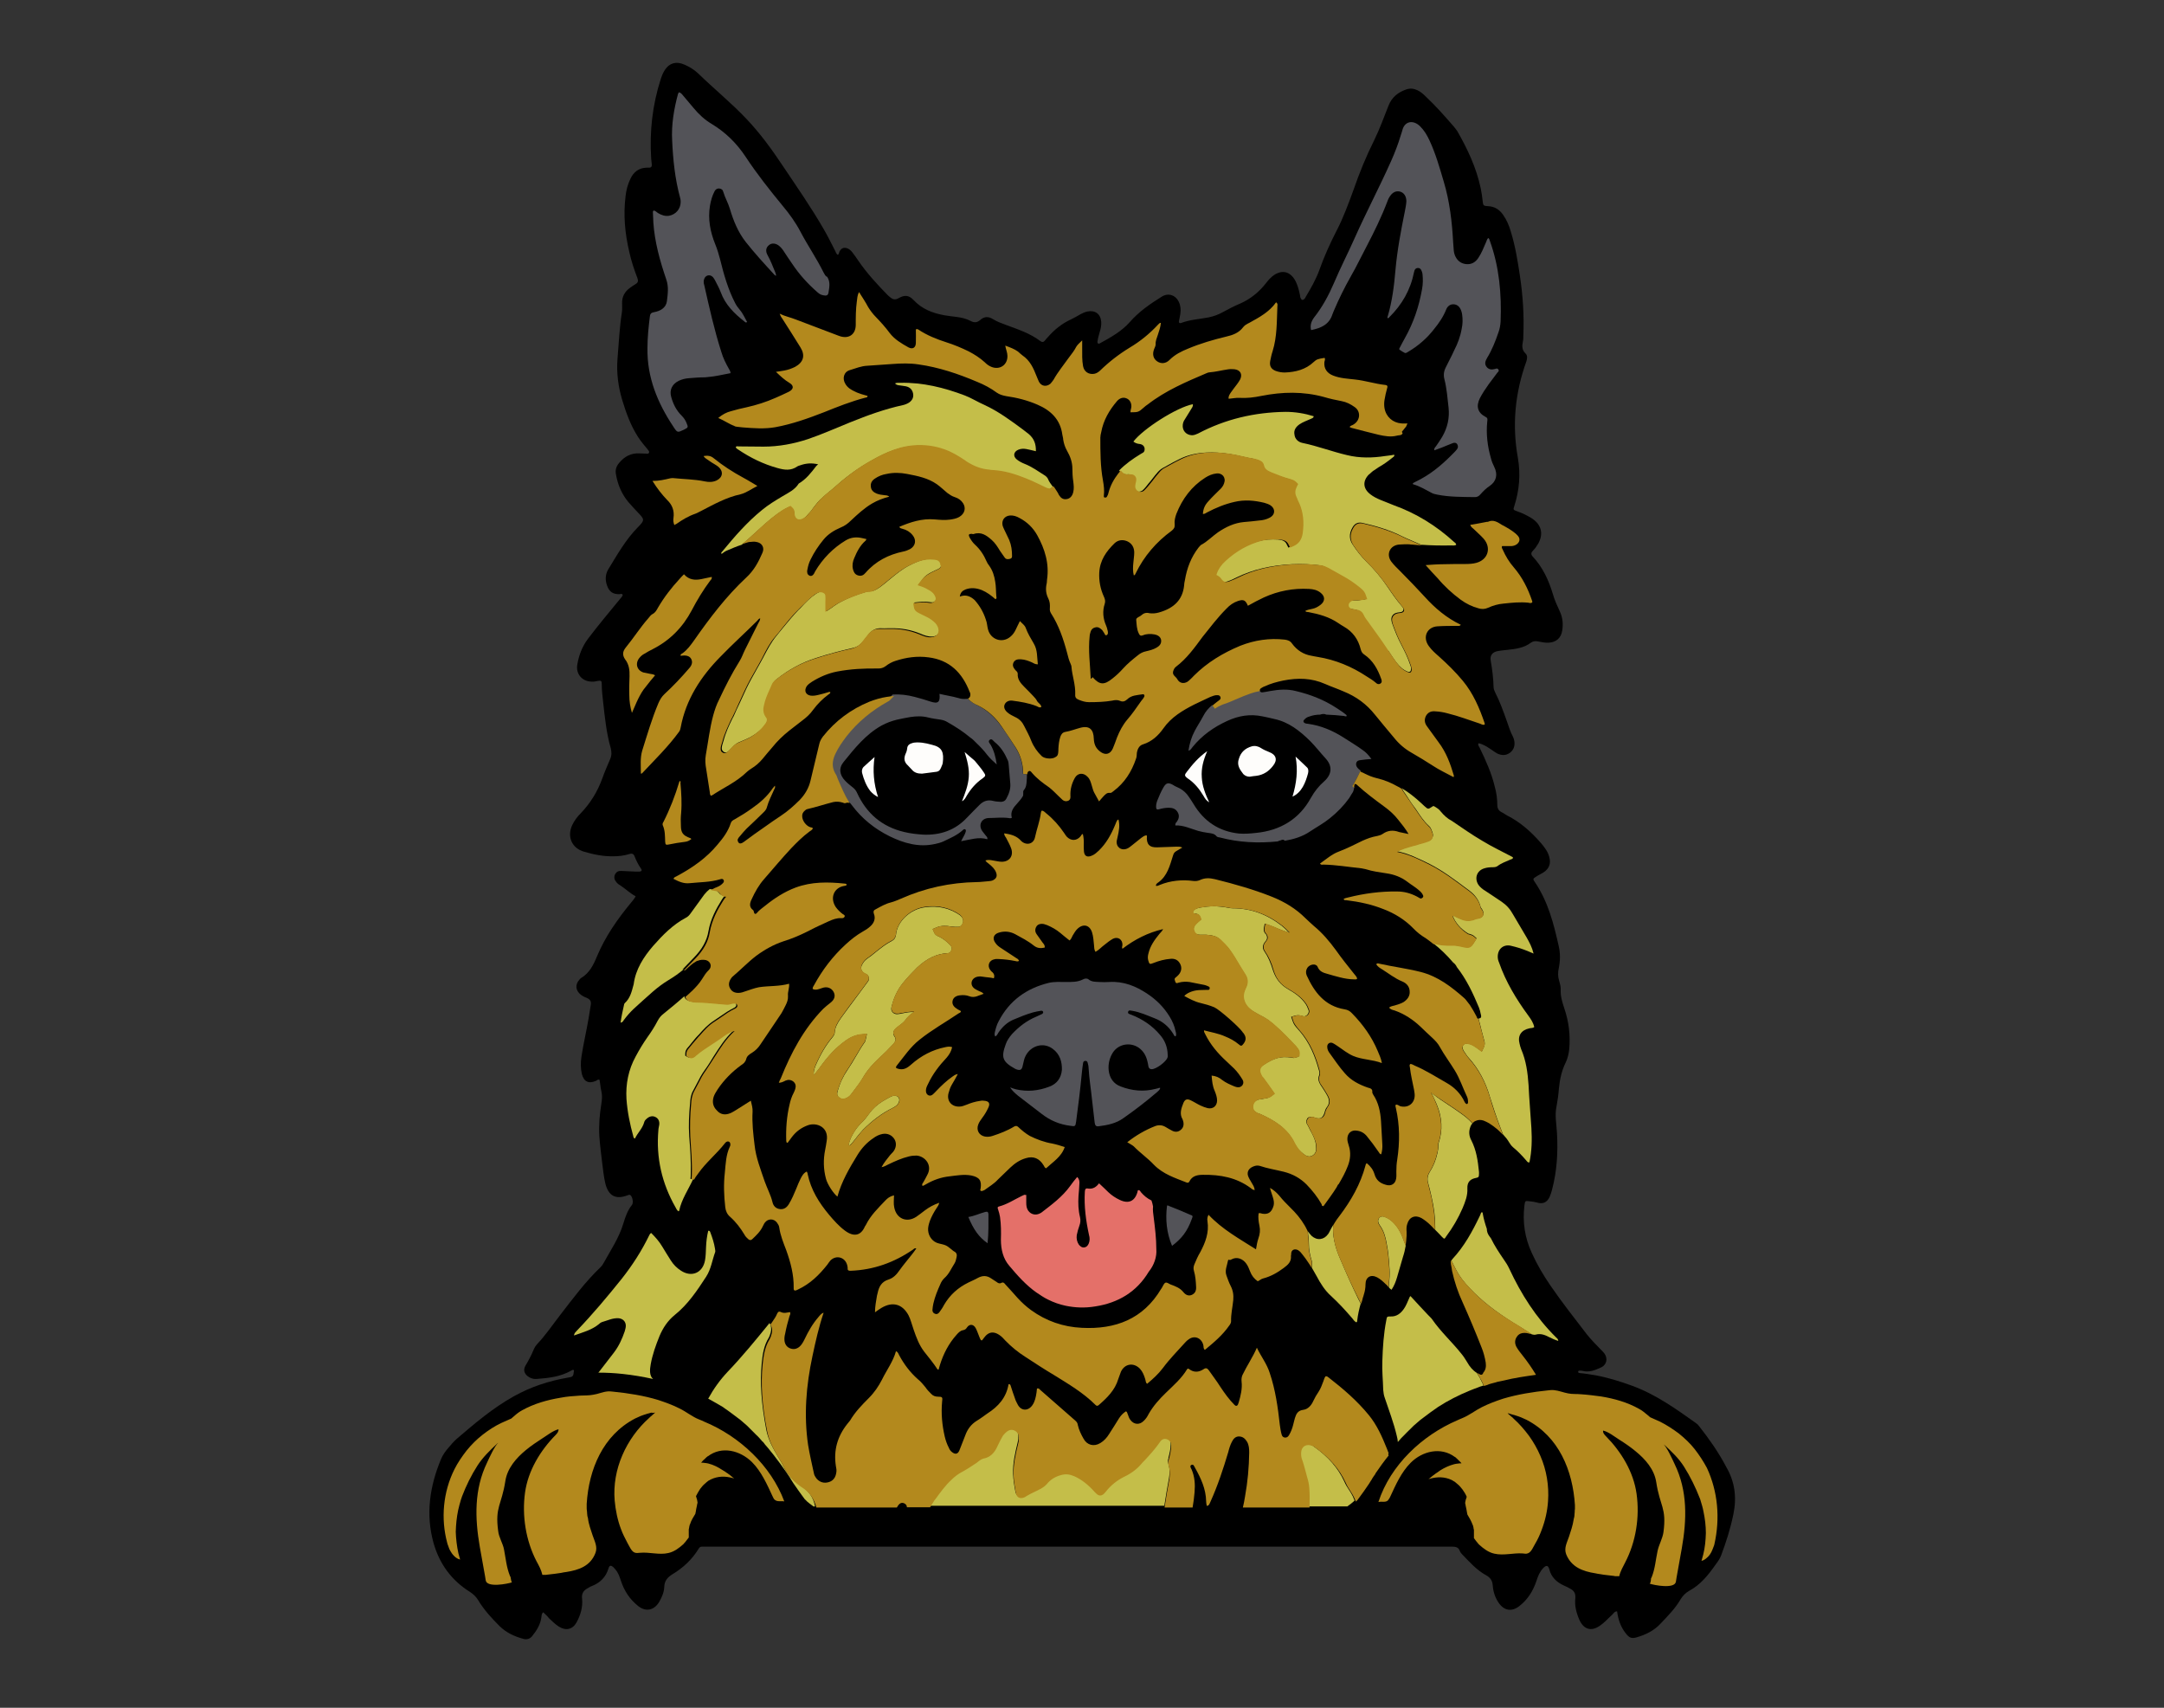 <?xml version="1.0" encoding="utf-8"?>
<!-- Generator: Adobe Illustrator 24.0.1, SVG Export Plug-In . SVG Version: 6.00 Build 0)  -->
<svg version="1.1" id="Layer_1" xmlns="http://www.w3.org/2000/svg" xmlns:xlink="http://www.w3.org/1999/xlink" x="0px" y="0px"
	 viewBox="0 0 990 781.2" style="enable-background:new 0 0 990 781.2;" xml:space="preserve">
<rect x="0" y="0" width="990" height="781.2" fill="#333333" stroke="none"/>
<style type="text/css">
	.st0{fill:#535358;}
	.st1{fill:#FEFDFB;}
	.st2{fill:#C4BE49;}
	.st3{fill:#E47069;}
	.st4{fill:#B3891D;}
</style>
<g>
	<path d="M248.5,737.5c-0.8,0.8-0.7,1.5-0.8,2.1c-0.4,3.5-2.2,6.3-4.3,8.9c-1,1.2-2.4,1.6-3.9,1.2c-4.1-1.1-7.8-2.8-10.9-5.8
		c-3.7-3.7-7.2-7.5-9.9-12c-0.9-1.5-2.2-2.7-3.7-3.7c-8.5-5.3-14-12.9-16.7-22.5c-3.6-13.1-1.7-25.8,3.4-38.1c0.8-2,2.1-3.8,3.5-5.4
		c1.1-1.3,2.3-2.7,3.6-3.9c8.3-7.1,16.6-14.2,26.3-19.6c7.7-4.3,15.9-7,24.6-8.5c2.5-0.4,2.6-0.5,2.9-3.4c-0.5-0.4-0.9,0-1.3,0.2
		c-5,2.8-10.4,3.4-16,3.8c-1.4,0.1-2.7-0.4-3.8-1.2c-1.7-1.3-2.2-3-1.1-4.9c1.5-2.5,2.8-5,3.9-7.7c0.3-0.7,0.8-1.4,1.3-2
		c4-4.2,7.2-9,10.7-13.5c5.8-7.5,11.5-15.2,18.4-21.8c0.5-0.5,1-1.1,1.3-1.7c3.3-6,7.2-11.7,9.2-18.4c0.9-3,1.9-5.9,3.9-8.4
		c0.8-1,0.3-3.7-0.7-4.5c-0.4-0.3-0.7-0.1-1.1,0c-5.6,2.2-9,0.4-10.4-5.5c-0.7-3-1-6.1-1.4-9.2c-0.5-4-1-8.1-1.3-12.2
		c-0.3-5,0.1-9.9,0.9-14.8c0.3-2,0.5-3.9,0-5.9c-0.4-1.7-0.5-3.5-0.8-5.1c-0.7-0.4-1.1,0.1-1.6,0.4c-3.4,1.5-5.6,0.4-6.5-3.1
		c-0.6-2.6-0.6-5.2-0.2-7.9c0.9-5.9,2.3-11.8,3.3-17.7c0.4-2,0.6-4.1,1-6.2c0.2-1.4-0.3-2.3-1.6-2.9c-1-0.4-2.1-0.9-3-1.6
		c-2.4-1.9-2.7-4.6-0.6-6.9c0.2-0.2,0.4-0.5,0.7-0.7c3.8-2.2,5.7-6,7.3-9.9c3.8-9.1,9.4-17.1,15.6-24.6c0.7-0.9,1.5-1.7,2.1-2.9
		c-2.6-1.4-4.7-3.5-7.2-5.1c-0.7-0.4-1.3-0.9-1.8-1.6c-0.8-1-1-2.2-0.4-3.4c0.6-1.1,1.5-1.6,2.8-1.5c2.2,0.1,4.5,0.2,6.7,0.3
		c0.6,0,1.1,0,1.7,0c0.9-0.1,1.2-0.5,0.7-1.3c-1.3-1.8-2.2-3.7-3-5.7c-0.5-1.3-1.4-1.4-2.5-1c-2.3,0.7-4.7,1-7.1,1
		c-4.6,0.1-9.1-0.8-13.5-2.1c-5.6-1.6-7.9-6.9-5.4-12.2c1-2.1,2.3-3.8,3.9-5.4c4.4-4.6,7.6-9.8,9.8-15.8c1.1-3.1,2.4-6.1,3.7-9.1
		c0.7-1.6,0.6-3.2,0.2-4.9c-2-6.9-2.7-14.1-3.5-21.3c-0.3-2.6-0.6-5.2-0.6-7.9c0-1.6-0.3-1.8-1.9-1.5c-0.9,0.2-1.9,0.4-2.8,0.3
		c-4.3-0.1-7.2-3.5-6.5-7.7c0.7-4.3,2.2-8.3,4.9-11.9c4.6-6.1,9.6-12,14.4-17.9c0.5-0.7,1.2-1.2,1.5-2.1c-0.3-0.8-0.9-0.5-1.4-0.4
		c-3.1,0.1-4.8-1.1-5.8-4c-0.9-2.5-0.8-5.1,0.6-7.4c4.1-6.7,7.9-13.5,13.5-19.2c3.3-3.3,3.1-3.6-0.1-6.9c-1.4-1.5-2.8-3-4.2-4.6
		c-3.1-3.7-4.9-8-5.7-12.7c-0.4-2,0.1-3.7,1.5-5.3c2.4-2.9,5.4-4.5,9.2-4.3c1,0,1.9,0.1,2.9,0.1c0.5,0,1.2,0.3,1.5-0.4
		c0.3-0.6-0.3-1.1-0.6-1.5c-1.5-1.8-3.1-3.7-4.4-5.7c-3.4-5.3-5.5-11.1-7.3-17.1c-1.8-6.1-2.6-12.3-2.1-18.7
		c0.6-7.1,0.9-14.2,2-21.2c0.2-1.3,0.1-2.7,0.1-4.1c-0.1-3.1,1.2-5.4,3.7-7.2c0.8-0.6,1.6-1.1,2.4-1.6c1.2-0.7,1.4-1.5,0.9-2.8
		c-1.5-3.9-2.8-7.8-3.7-11.9c-2-8.5-2.8-17-1.7-25.7c0.3-2.7,1-5.3,2.2-7.8c1.5-3.2,3.9-5,7.5-5.1c0.4,0,0.8,0,1.2,0
		c0.8,0,1.1-0.5,1.1-1.3c-0.1-1-0.2-1.9-0.3-2.9c-0.8-12.4,0.6-24.6,4.4-36.4c0.4-1.1,0.8-2.3,1.4-3.3c2.1-3.9,5.5-5,9.5-3.2
		c2.3,1,4.4,2.3,6.2,4c7.2,7,15.1,13.4,22,20.7c6.3,6.6,11.6,13.9,16.6,21.4c6.5,9.7,13.2,19.3,19,29.4c1.8,3.1,3.4,6.4,5,9.5
		c0.4,0.7,0.5,1.5,1.3,2c0.6-0.4,0.5-1.1,0.8-1.6c0.8-1.6,2.2-2,3.8-1.3c0.8,0.4,1.5,1,2,1.7c1,1.3,1.9,2.5,2.8,3.9
		c3.9,5.7,8.6,10.8,13.4,15.7c0.4,0.4,0.8,0.7,1.3,1.1c1.2,1,2.3,1.1,3.7,0.3c2.8-1.6,4.7-1.4,6.9,0.9c3.8,4.1,8.6,5.9,13.9,6.9
		c2,0.3,3.9,0.6,5.9,0.8c2.2,0.3,4.3,0.8,6.2,1.8c1.6,0.9,3.1,0.8,4.4-0.4c1.9-1.7,3.8-1.7,5.9-0.4c1.9,1.2,4,1.9,6.1,2.7
		c5.4,2,10.9,3.8,15.5,7.3c0.9,0.7,1.6,0.5,2.2-0.3c0.4-0.5,0.8-1,1.3-1.5c3-3.4,6.4-6.2,10.6-8.1c1.5-0.7,3-1.6,4.4-2.4
		c1-0.5,2-1,3.1-1.2c3.5-0.7,6,1.1,6.3,4.7c0.1,1.6-0.2,3.2-0.7,4.7c-0.4,1.4-0.8,2.8-1,4.2c-0.2,1,0.4,1.4,1.2,0.9
		c4.9-2.7,9.8-5.4,13.6-9.7c4.1-4.7,9.3-8.3,14.6-11.6c2.9-1.8,6.2-0.8,7.7,2.2c0.9,1.8,1.1,3.7,0.8,5.6c-0.1,1-0.4,2-0.6,3.1
		c-0.2,0.9,0,1.5,1.1,1.1c4-1.5,8.3-1.7,12.4-2.5c2.4-0.5,4.6-1.3,6.7-2.5c2.5-1.4,5.1-2.7,7.7-3.8c4.8-2.1,8.7-5.3,11.9-9.4
		c1.1-1.4,2.2-2.7,3.7-3.7c3.7-2.4,7.1-1.6,9.4,2.1c1.3,2.2,1.9,4.6,2.4,7c0.1,0.5,0.1,1,0.3,1.4c0.4,1,1,1.2,1.8,0.4
		c0.2-0.2,0.4-0.5,0.5-0.8c2.4-4,4.7-8,6.3-12.4c2.2-6.2,4.9-12.2,7.9-18c3.1-6,5.4-12.3,7.7-18.6c2.7-7.8,5.8-15.4,9.5-22.8
		c2.5-5.1,4.4-10.4,6.5-15.7c1.5-3.9,4.4-6.2,8.2-7.5c1.8-0.6,3.4-0.4,5.1,0.4c1.5,0.7,2.7,1.8,3.8,2.9c4.6,4.3,8.7,9,12.8,13.7
		c0.6,0.7,1.1,1.4,1.6,2.1c4.7,8.2,8.7,16.7,10.7,26.1c0.4,2,0.7,3.9,0.9,5.9s0.4,2.2,2.3,2.3c3.1,0.1,5.3,1.5,7,3.9s2.8,5,3.6,7.8
		c2,6.5,3.1,13.2,4.1,19.9c1.4,9.2,2,18.4,1.6,27.7c0,0.9,0,1.8-0.2,2.6c-0.4,2-0.5,3.9,1.2,5.5c1,0.9,0.8,2.3,0.4,3.6
		c-5.2,14.4-6.6,29.1-3.9,44.1c1.3,7.5,0.7,14.8-1.6,22c-0.6,1.8-0.6,1.8,1.3,2.5c2.3,0.8,4.4,1.8,6.5,3.1c4.5,2.8,5.7,7.1,3.1,11.7
		c-0.7,1.2-1.5,2.3-2.4,3.2s-1,1.7-0.1,2.7c4.6,4.9,7.3,10.8,9.2,17.1c0.8,2.8,2,5.4,3.2,8c1.3,2.8,1.6,5.7,1.1,8.7
		c-0.5,3.4-2.7,5.4-6.2,5.6c-1.7,0.1-3.3-0.3-5-0.6c-1.1-0.2-2.1-0.1-3,0.5c-3.3,2.5-7.1,3-11.1,3.4c-1.4,0.1-2.7,0.3-4,0.5
		c-2.6,0.4-3.9,2-3.4,4.5c0.7,4,1.2,8.1,1.3,12.1c0,0.8,0.4,1.6,0.7,2.3c2.2,4.3,3.8,8.8,5.4,13.3c0.8,2.4,1.6,4.8,2.8,7.1
		c0.3,0.6,0.5,1.3,0.6,2c0.3,2.1-0.3,4-2.1,5.3s-3.8,1.2-5.7,0.3c-1.1-0.6-2.1-1.4-3.2-2.1c-1.7-1.1-3.3-2.2-5.4-2.6
		c-0.4,0.9,0.2,1.4,0.5,2c2.8,5.8,5.5,11.7,7,18.1c0.7,2.6,1.1,5.3,1.1,8.1c0,1.6,0.6,2.6,1.9,3.3c0.9,0.4,1.6,1,2.5,1.5
		c6.2,3.1,11.2,7.6,15.7,12.8c1.6,1.9,3.1,3.9,3.7,6.3c0.8,3-0.1,5.3-2.7,7c-1.1,0.7-2.3,1.2-3.3,1.9c-1.5,0.9-1.6,1.1-0.7,2.4
		c6.1,8.9,8.7,19.1,11,29.4c0.8,3.4,0.7,6.8,0,10.2c-0.4,1.9-0.4,3.8,0.2,5.7c0.4,1.4,0.8,2.8,0.7,4.2c-0.1,2.9,0.7,5.5,1.6,8.2
		c2.1,6.1,2.9,12.4,2.3,18.9c-0.2,2-0.7,4-1.5,5.8c-1.9,3.8-2.8,7.8-3.2,12c-0.2,2.8-0.6,5.6-1.1,8.3c-0.9,4.1,0,8.1,0.2,12.2
		c0.5,8.7,0,17.3-2.2,25.7c-0.3,1.2-0.7,2.5-1.2,3.6c-1.2,2.5-3.1,3.3-5.7,2.5c-1.2-0.3-2.3-0.5-3.5-0.6c-1.9-0.2-2-0.3-2.3,2
		c-0.9,7.6,0.2,14.8,3.4,21.7c2.4,5.3,5.3,10.2,8.6,15c5.2,7.6,10.9,14.8,16.5,22.1c2,2.5,4.2,4.8,6.5,7.1c0.5,0.5,1,1,1.5,1.6
		c1.8,2.4,1.2,5.4-1.6,6.6c-2.6,1.2-5.3,2.3-8.3,1.5c-0.4-0.1-0.8-0.1-1.2-0.1s-0.9,0-0.8,0.6c0,0.4,0.4,0.4,0.7,0.5
		c2.4,0.2,4.8,0.6,7.1,1c5.6,1,11,2.7,16.3,4.6c11,3.9,20.4,10.6,29.8,17.3c0.6,0.4,1.1,0.9,1.5,1.5c4.5,5.7,8.7,11.7,12.1,18.1
		c0.1,0.1,0.1,0.3,0.2,0.4c4,6.8,4.9,14,3.3,21.7c-1.3,6.4-3.3,12.7-5.6,18.8c-0.6,1.6-1.6,3-2.6,4.3c-3.3,4.7-6.8,9.1-12,11.9
		c-1.6,0.9-2.9,2.2-3.9,3.8c-2.4,4.2-5.8,7.6-9.1,11.1c-3,3.3-6.9,5.2-11.1,6.4c-2.4,0.7-3.4,0.1-4.9-1.8c-2.4-3-3.5-6.4-4-10.1
		c-1.2,0-1.6,0.9-2.2,1.5c-1.9,1.7-3.6,3.7-5.7,5.1c-3.9,2.7-7.3,1.7-9.3-2.6c-1.4-3.2-2.3-6.5-1.9-10c0.2-2.2-0.6-3.5-2.4-4.4
		c-0.9-0.5-1.8-1-2.8-1.4c-3.3-1.5-5.8-3.8-6.7-7.4c-0.6-2.2-1.6-1.8-2.8-0.6c-1.6,1.7-2.4,3.7-3.1,5.9c-1.5,4.5-3.9,8.4-7.7,11.4
		c-3.6,2.9-7.2,2.2-9.7-1.6c-1.6-2.4-2.4-5.1-2.6-7.9c-0.2-2.2-1.2-3.5-3-4.5c-4.4-2.4-7.6-6.1-11-9.6c-0.4-0.4-0.8-0.9-1-1.4
		c-0.6-1.9-2-2.1-3.7-2.1c-113.8,0-227.6,0-341.4,0c-0.6,0-1.1,0-1.7,0c-0.7,0-1.1,0.3-1.5,1c-3,4.9-7.1,8.7-11.9,11.6
		c-2.3,1.4-3.7,3-3.8,5.8c-0.1,2.5-1.1,4.8-2.4,7c-2.3,3.8-6.1,4.5-9.5,1.8c-3.8-3-6.4-6.9-7.9-11.5c-0.6-1.8-1.2-3.7-2.5-5.2
		c-0.4-0.4-0.7-0.9-1.1-1.2c-1.1-0.9-1.7-0.7-2.1,0.6c-1.2,4.1-3.9,6.7-7.8,8.2c-0.6,0.2-1.1,0.6-1.7,0.9c-1.9,1-2.9,2.4-2.6,4.8
		c0.4,3.8-0.7,7.5-2.5,10.8s-4.9,4-8.1,2c-1.7-1.1-3.1-2.5-4.6-3.9C250.8,739.7,249.7,738.6,248.5,737.5z"/>
</g>
<g>
	<path class="st0" d="M685.5,152.1c0.6-1.6,0.9-3.3,1-5c0.5-12.6-0.6-25-4.9-36.9c-0.2-0.4-0.2-1.1-0.8-1.3c-0.5,0.5-0.7,1.3-1,2
		c-1.1,2.5-2,4.9-3.5,7.1c-1.3,2-3.2,3.1-5.7,2.8c-2.5-0.3-4.1-1.8-5-4c-0.3-0.7-0.4-1.3-0.5-2c-0.1-1.2-0.2-2.6-0.3-3.9
		c-0.5-9.4-1.6-18.8-4.3-27.8c-1.9-6.4-3.7-12.8-6.5-18.8c-1.1-2.4-2.4-4.6-4.3-6.5c-3.1-3.1-7.2-2.5-8.2,2
		c-0.2,0.8-0.5,1.5-0.7,2.2c-1.2,4-2.7,7.9-4.4,11.7c-5.3,11.9-11.4,23.4-16.7,35.3c-3,6.8-6.5,13.5-9.4,20.4
		c-2.4,5.6-5.3,11-9.1,15.8c-1.4,1.9-1.9,3.7-1.4,5.8c4.5-0.9,8.3-2.5,9.8-7.3c0.2-0.5,0.4-1,0.6-1.5c2.3-5.4,4.9-10.7,7.8-15.8
		c2.6-4.5,4.8-9.2,7.2-13.7c3.5-6.7,6.9-13.6,9.6-20.8c0.2-0.6,0.5-1.2,0.8-1.7c1.2-2,2.8-3,4.7-2.6s3.1,2.1,3.1,4.5
		c-0.1,1.6-0.4,3.1-0.7,4.6c-1.8,8.9-3.5,17.8-4.3,26.9c-0.6,7.1-1.5,14.2-3.5,21c-0.1,0.3-0.4,0.7,0.1,1c0.2-0.1,0.4-0.2,0.5-0.4
		c5.9-5.8,9.8-12.6,11.4-20.7c0.1-0.2,0.1-0.3,0.1-0.4c0.2-0.8,0.6-1.4,1.5-1.5c1-0.1,1.6,0.5,1.9,1.4c0.2,0.5,0.4,1.1,0.4,1.6
		c0.2,2.1,0.2,4.3-0.2,6.5c-1.4,8-3.9,15.5-7.9,22.6c-0.7,1.3-1.5,2.7-2.2,4.1c-0.2,0.4-0.6,0.9-0.2,1.2c0.7,0.5,1.5,1,2.3,1.4
		c0.6,0.3,1.1-0.2,1.5-0.4c4.6-2.7,8.7-6.2,12-10.5c2.2-2.7,4.2-5.6,5.5-8.9c0.6-1.5,1.8-2.5,3.5-2.4c1.6,0.1,2.8,1.2,3.4,3
		c0.2,0.5,0.3,1.1,0.4,1.6c0.3,2.2,0.3,4.4-0.2,6.6c-0.6,3.5-1.8,6.7-3.4,9.8c-1.2,2.7-2.6,5.2-3.9,7.9c-0.9,1.8-1.1,3.5-0.6,5.4
		c1.1,4.3,1.4,8.7,1.9,13c0.5,4.8-0.5,9.1-2.9,13.3c-0.9,1.5-1.9,3-2.9,4.4c-0.3,0.4-0.9,0.8-0.7,1.8c1.2-0.4,2.3-0.9,3.5-1.3
		c1.5-0.6,3.1-1.3,4.7-1.9c0.8-0.4,1.8-0.4,2.3,0.5s0.3,1.7-0.3,2.4c-0.2,0.3-0.4,0.4-0.6,0.7c-4.8,5-9.8,9.5-15.9,12.8
		c-1.2,0.6-2.3,1.2-3.5,1.8c0,0.2,0,0.4,0,0.5c3.2,0.9,5.9,2.6,8.8,4.1c0.8,0.4,1.7,0.5,2.5,0.7c5.6,1.1,11.2,1,16.8,1.1
		c1.2,0.1,2.1-0.4,2.9-1.4c1.2-1.4,2.6-2.7,4.1-3.7c3.1-2.1,3.8-5.3,2.1-8.7c-0.6-1.2-1.2-2.6-1.5-3.9c-1.6-5.5-2.3-11.2-1.7-16.9
		c0.1-0.9,0.3-1.6-0.8-2.1c-3.6-1.9-4.4-4.8-2.6-8.5c1.2-2.3,2.6-4.4,4.1-6.5c1.3-1.8,2.7-3.5,3.9-5.2c0.4-0.4,1-0.9,0.4-1.6
		c-0.4-0.5-1-0.3-1.5-0.1c-1.5,0.4-2.9,0.3-3.9-1.1c-1-1.4-0.4-2.7,0.4-4.1C682.5,160.2,684.1,156.2,685.5,152.1z"/>
	<path class="st0" d="M376.8,124.7c-3.2-6.5-7.3-12.4-10.6-18.7c-2.2-4.2-5-8.1-8.1-11.8c-6-7.3-11.8-14.6-17-22.5
		c-4.1-6.2-9.2-11.2-15.5-15c-3.2-1.9-5.9-4.4-8.3-7.3c-1.6-1.9-3.2-3.8-4.8-5.7c-0.5-0.6-1-1.3-1.9-1.5c-0.2,0.3-0.3,0.5-0.4,0.7
		c-1.9,7-3.1,14.2-2.7,21.4c0.4,8.8,1.3,17.5,3.6,26c0.2,0.6,0.3,1.3,0.3,2c0,3.3-2.2,5.8-5.3,6.4c-1.8,0.3-3.5-0.3-5-1.2
		c-0.7-0.4-1.2-1.1-2-1.2c-0.5,0.3-0.4,0.6-0.4,0.9c0.1,1.5,0.1,3.1,0.2,4.6c0.6,8.9,3,17.5,5.9,26c1.2,3.4,0.7,6.7,0.3,10
		c-0.4,3-3,4.5-5.9,5c-1.3,0.2-1.8,0.8-1.9,2c-0.6,4.8-1.1,9.7-1.1,14.5c-0.2,13.2,4.5,24.9,12,36.1c1.7,2.6,1.8,2.5,4.6,1.2
		c2.2-1.1,2.1-1.1,1.2-3.3c-0.5-1.2-1.2-2.2-2.2-3.2c-2.4-2.4-3.8-5.2-4.7-8.4c-1-3.3,0.4-6,3.4-7.5c1.5-0.7,3.1-1.1,4.7-1.2
		c2.4-0.2,4.9-0.4,7.4-0.4c3.9-0.3,7.7-1.1,11.6-1.9c0-0.9-0.4-1.3-0.7-1.9c-1.4-2.5-2.7-5-3.5-7.8c-3.2-10-5.5-20.3-7.8-30.5
		c-0.3-0.9-0.4-1.9-0.1-2.7c0.5-1.9,2.6-2.5,4-1.1c0.4,0.4,0.7,1,1,1.5c0.9,1.8,1.9,3.5,2.6,5.4c2.1,5.8,6.2,9.8,10.9,13.5
		c0.3,0.2,0.5,0.7,1.2,0.2c-1.1-1.9-1.9-3.9-3.3-5.5c-0.9-1.1-1.6-2-2.2-3.2c-3.3-6.4-5.2-13.2-6.9-20.1c-0.6-2.3-1.3-4.6-2.2-6.8
		c-2.3-5.7-3.4-11.5-2.4-17.6c0.4-2.3,1-4.5,2.1-6.6c0.4-0.8,1.1-1.3,2-1.3c1.1,0.1,1.8,0.6,2,1.6c0.8,2.7,2.2,5,3,7.7
		c1.6,5.4,3.7,10.6,7.2,15.1c4.1,5.2,8.6,10.1,13.1,15c0.2,0.2,0.4,0.4,0.8,0.6c0.1-0.8-0.3-1.3-0.4-1.8c-1.1-2.6-2-5.1-3.4-7.6
		c-1.1-1.9-0.8-3.5,0.5-4.6c1.3-1.2,3.3-1,4.9,0.4c0.9,0.8,1.6,1.7,2.2,2.7c1.2,1.8,2.3,3.5,3.5,5.2c3.3,5,7.3,9.4,11.8,13.3
		c1.1,1,2.1,1.3,3.5,1.4c0.9,0,1.2-0.4,1.4-1.2c0.4-2.6,1-5-0.6-7.4C377.6,126.4,377.3,125.5,376.8,124.7z"/>
	<path class="st0" d="M521,479.3c2.1,1.5,3.3,3.6,3.9,6.1c0.2,0.8,0.4,1.7,0.5,2.5c0.2,0.8,0.7,1.2,1.5,1.2c2,0,6.6-3.4,7.2-5.3
		c0.2-0.4,0.1-1,0.1-1.4c-0.1-3.5-1.3-6.5-3.5-9c-3.5-4.2-8-7.2-13.1-9.2c-0.7-0.3-1.8-0.4-1.5-1.4c0.4-1,1.3-0.4,2-0.4
		c3.5,0.6,6.8,2.1,10.1,3.4c3.5,1.3,6.4,3.7,8.4,6.9c0.4,0.5,0.4,1.2,1.2,1.4c0.5-0.8,0.2-1.6,0-2.4c-0.5-2.5-1.5-4.7-2.8-6.8
		c-2.6-4.2-6-7.6-10.1-10.3c-5.2-3.5-10.9-5.8-17.4-5.4c-1.5,0.1-3.1,0.1-4.6,0c-1.7-0.1-3.5,0-4.9-1.2c-0.8-0.6-1.8-0.4-2.5,0
		c-2.5,1.3-5.2,1.2-7.9,1.2c-2.6,0-5.2-0.2-7.8,0.4c-10.2,2.5-18,8.1-22.9,17.5c-0.9,1.6-1.4,3.5-1.8,5.2c-0.1,0.5-0.2,1.2,0.2,1.8
		c0.9-0.4,1.1-1.2,1.5-1.8c1.8-2.6,4-4.7,6.9-5.9c2.8-1.2,5.8-2.4,8.9-3.3c1.1-0.3,2.2-0.5,3.4-0.7c0.4-0.1,1-0.1,1.2,0.4
		s-0.2,0.9-0.6,1.1c-0.9,0.4-1.7,0.8-2.6,1.2c-4.3,1.8-7.8,4.5-11,7.9c-1.2,1.4-2.3,2.9-2.9,4.7c-2.2,6-1.5,8,4.3,11.2
		c0.2,0.1,0.3,0.1,0.4,0.2c1.9,0.7,2.7,0.4,3.1-1.7c0.4-1.6,0.6-3.2,1.4-4.6c2.5-4.6,8.1-6.1,12.2-3.1c3.5,2.5,4.4,6.2,4.3,9.7
		c-0.3,3.6-2.2,6.4-5.8,7.7c-5,1.9-10,2.4-15.2,1.2c-0.9-0.2-1.9-0.6-2.7-0.9c1,1.6,2.3,2.7,3.6,3.8c3.6,2.7,7.2,5.6,10.8,8.3
		c4,3.1,8.3,4.9,13.3,5.5c2,0.3,2.2,0.3,2.5-1.9c1-7.4,1.9-14.7,2.6-22.1c0.1-1.6,0.4-3.2,0.6-4.8c0.1-0.5,0.4-1,1.2-0.9
		c0.5,0,0.8,0.4,0.9,0.9c0.2,0.8,0.4,1.5,0.4,2.3c0.3,5,1.1,9.8,1.6,14.7c0.4,3.5,0.8,6.9,1.2,10.4c0.2,1.1,0.5,1.8,1.8,1.6
		c4-0.5,8-1.3,11.3-3.7c5.3-3.7,10.5-7.7,15.4-11.9c0.5-0.5,1.3-1,1.5-1.9c-0.2,0-0.3-0.1-0.4-0.1c-0.6,0.2-1.2,0.4-1.8,0.5
		c-5.4,1.4-10.7,0.9-15.9-1.1c-3.3-1.2-5.1-3.9-5.5-7.4c-0.3-2.9,0.4-5.7,1.9-8.1C511.7,477.5,517.1,476.6,521,479.3z"/>
	<path class="st0" d="M623.4,343.1c-2.7-2-5.8-3.8-8.7-5.7c-5-3.2-10.4-5.5-16.3-6.3c-0.4,0-0.8-0.1-1.2-0.2c-1-0.4-1.2-1.1-0.4-1.8
		c0.5-0.6,1.3-1.1,2.1-1.3c1.6-0.6,3.3-0.9,5-0.9c1.2-0.4,2-0.4,2.9,0c2.7,0.1,5.3,0.3,8,0.6c0.4,0.1,0.8,0.3,1.3,0.1
		c0-0.2-0.1-0.4-0.1-0.5c-1.4-1.2-3-2.2-4.5-3.2c-5.8-3.8-12-6.2-18.7-7.8c-3.8-1-7.8-0.7-11.7,0c-1.2,0.3-2.3,0.4-3.5,0.6
		c-0.6,0.1-1.1-0.2-1.3-0.7c0-0.1,0-0.1,0-0.2c-1.6,0.3-3.1,0.8-4.2,1.1c-2.1,0.7-4.2,1.5-6.3,2.5c-2.1,0.9-4.3,1.8-6.6,2.6
		c-1.2,0.4-2.4,1.1-3.5,1.9l-1.1-1.4c-1.7,1.4-3.1,3-4.1,5c-1.2,2.3-2.7,4.5-3.9,6.8c-1.5,2.8-2.4,5.8-2.9,9.1
		c1.1-0.3,1.4-1.1,1.9-1.7c4.3-5.3,9.7-9.1,15.8-11.9c5.2-2.4,10.5-3.3,16.2-2.1c1.8,0.4,3.6,0.7,5.4,1.2c6.6,1.4,11.6,5.4,16.3,10
		c2.6,2.6,4.8,5.5,7.2,8.1c3.2,3.5,2.8,7.3-0.7,10.4c-2.5,2.2-4.4,4.6-6.1,7.6c-5.3,9.7-14,14.9-25,16c-2.7,0.3-5.2,0.5-7.9,0.3
		c-9.2-1-16-5.6-20.7-13.4c-0.4-0.6-0.8-1.3-1.2-1.9c-0.6-0.9-1.2-1.8-1.9-2.7c-1.2-1.4-2.7-2.5-4.4-3.2c-0.6-0.3-1.2-0.5-1.7-0.9
		c-2.4-1.4-3.4-1.2-4.7,1.1c-1.1,1.9-1.9,3.8-2.7,5.8c-0.4,1-0.6,1.9-0.6,2.9s0.2,1.5,1.3,1.2c1.4-0.4,2.9-0.7,4.5-0.7
		c1.8,0,3.2,0.5,4.1,2.1c0.9,1.5,0.5,3-0.4,4.3c-0.4,0.4-0.8,0.8-0.7,1.7c3.7-0.2,7,1.5,10.5,2.5c1.5,0.4,3,0.7,4.5,0.9
		c1.5,0.2,2.9,0.3,3.9,1.6c0.4,0.4,1,0.4,1.5,0.5c8.7,2.3,17.5,2.7,26.4,1.8c0.4-0.2,1-0.4,1.4-0.5c0.8-0.4,1.4-0.4,1.9,0.2
		c4.1-0.7,8.1-1.9,11.6-4.3c3-2,6.2-3.7,9-6c3.4-2.7,6.4-5.8,8.9-9.3c0.5-0.9,1-1.7,1.6-2.6c0-0.1,0.1-0.1,0.1-0.2
		c0.2-0.4,0.3-0.9,0.4-1.3c0.1-0.3,0.1-0.6,0.2-0.9l-0.7-0.7l0.7-1.2c1-1.7,1.9-3.5,2.7-5.2l0.2-0.4c-0.5-0.3-1-0.7-1.4-1.2
		c-0.6-0.7-0.9-1.5-0.6-2.4c0.4-1,1.2-1.1,2-1.2c1.5-0.2,3.1-0.4,4.9-0.5C626.1,345.4,624.9,344.1,623.4,343.1z"/>
	<path class="st0" d="M461.4,374.2c0.4,0.1,0.9,0.2,1.5-0.1c-0.8-2.7,0.7-4.7,2.4-6.5c1.1-1.2,2-2.3,2.7-3.5
		c0.1-0.3,0.1-0.5,0.1-0.9c0.1-0.6-0.2-1.2,0.3-1.8c1.1-1.2,1.2-2.8,1.3-4.3c0-0.5,0.1-1,0.1-1.5c0-0.4,0-1,0-1.4l0,0L468,354
		c0-4.3-1.1-8.2-3.2-11.7c-1.9-3-3.9-6.2-6.6-9.9c-3-4.3-6.7-7.6-10.9-9.7c-1.8-0.8-3.2-1.8-4.6-3.1c-0.2,0.1-0.5,0.1-0.7,0.1
		c-1.2,0.1-2.4,0-3.6-0.4c-2.8-0.8-5.7-1.2-8.6-1.9c0.4,3.8-0.6,4.7-4.2,3.5c-2.4-0.8-4.7-1.5-7.1-2.1c-3.4-0.9-6.8-1.3-10.1-1.1
		l-2,2c-0.1,0.1-0.3,0.2-0.4,0.3l0,0l-0.2,0.1c-7.6,4.2-14.1,9.6-19.1,16c-1.9,2.5-3.8,5.2-5.2,8.2c-1.5,3.3-1.5,6.1,0,8.7
		c0.3,0.5,0.5,0.9,0.7,1.3c0.1,0.2,0.1,0.3,0.2,0.5v0.1l0.5,1.2c1.5,3.5,2.9,6.8,4.8,9.9l0.4,0.7c0.6,0.3,1.1,0.9,1.6,1.6
		c4.6,6.2,10.5,10.9,17.4,14.3c6.4,3.1,13.2,5.1,20.5,3.5c1.4-0.3,2.7-0.6,4-1.2c3.1-1.5,6.3-2.8,8.9-5.2c0.4-0.4,0.7-0.5,1.1-0.3
		c0.4,0.3,0.3,0.7,0.2,1.1c-0.4,1.4-1.3,2.6-2.1,4.3c4.2-0.7,8-2.1,12-0.9c0.2-1-0.5-1.3-0.9-1.9s-1-1.2-1.4-1.8
		c-1.9-2.7-0.5-5.8,2.8-6C455.2,374.2,458.3,373.8,461.4,374.2z M454.5,366.4c-2.6-0.7-4.6,0-6.4,1.8c-1.9,1.9-3.8,3.8-5.7,5.8
		c-5.4,5.8-12.2,8.1-20,7.8c-2.9-0.2-5.8-0.5-8.7-1.2c-10.2-2.4-17.3-8.5-21.6-17.9c-0.4-0.9-0.9-1.6-1.6-2.2
		c-1.3-1.1-2.7-2.1-3.8-3.3c-2.6-2.6-3.1-5.8-0.8-8.6c5.1-6.3,10.2-12.7,17.4-16.7c2.2-1.2,4.6-2.1,7.1-2.7c2-0.4,4.1-0.9,6.1-1.2
		c2.7-0.4,5.4-0.5,8.1,0.2c1.9,0.5,3.8,0.7,5.7,1c1.2,0.2,2.1,0.5,3.1,1.1c3.7,2.1,7.3,4.4,10.5,7.1c1.1,0.7,1.9,1.6,2.8,2.5
		c1.8,1.7,3.5,3.5,5,5.5c1.2,1.5,2.5,2.7,4.3,4.3c-0.5-3.5-1.3-6.4-2.8-9c-0.4-0.6-1.3-1.5-0.5-2.2c1-0.9,1.7,0.4,2.3,0.9
		c2.8,2.2,4.6,5.1,6,8.3c0.4,0.8,0.4,1.6,0.5,2.5c0.3,2.8,0.4,5.6,0.7,8.3c0.2,2.6-0.7,4.8-1.9,7c-0.5,0.9-1.3,1.2-2.3,1.3
		C456.8,366.7,455.7,366.7,454.5,366.4z"/>
	<path class="st0" d="M544.3,555.6c-3.1-1.4-6.3-2.7-9.4-3.9c-0.4-0.2-0.7-0.4-1-0.2c-0.8,6.3-0.2,12.5,2.3,18.4
		c4.5-3.4,7-6.7,9-12.2C545.8,556.2,545.8,556.1,544.3,555.6z"/>
	<path class="st0" d="M450.7,554.4c-2.6,0.7-5,1.9-7.7,2.3c2.4,5.8,4.9,9.3,8.8,12c0.5-4.6,0.4-9,0.4-13.3
		C452.1,554.4,451.8,554.1,450.7,554.4z"/>
</g>
<g>
	<path class="st1" d="M598,351.1c-1.6-1.6-3.4-3.2-5.3-5c1.2,6.3,0.4,12.3-1.4,18.3c4.3-1.9,6-6.6,7.1-10.6
		C598.6,352.9,598.7,351.8,598,351.1z"/>
	<path class="st1" d="M580.6,344c-1.3-0.5-2.6-1.1-3.7-1.8c-1.2-0.8-2.7-1.2-4.2-0.8c-2.9,0.8-5,2.6-5.9,5.6c-1.1,3,0.4,5,2,7.1
		c0.8,0.8,1.8,1.2,2.9,1.2c1.1-0.2,2-0.3,3-0.4c3.3-0.4,5.8-2.1,7.7-4.6C584.6,347.6,583.8,345.2,580.6,344z"/>
	<path class="st1" d="M552.3,343.6c-4,2.8-6.7,6-9.3,9.4c-1.2,1.5-1.2,1.9,0.4,3.1c3,2,5.3,4.8,7.2,8c0.6,1.1,1.3,2.2,2.6,2.9
		c-1.7-3.6-3.2-7.4-3.4-11.4C549.5,351.5,550.5,347.7,552.3,343.6z"/>
	<path class="st1" d="M446.1,348.2c-0.4-0.4-0.8-0.8-1.2-1.1c-0.2-0.2-0.4-0.3-0.6-0.5s-0.4-0.3-0.6-0.5c-0.8-0.7-1.6-1.4-2.4-2.1
		c1.2,3.9,2.2,7.5,1.9,11.5c-0.3,3.9-1.7,7.4-3.1,11c1.1-0.5,1.6-1.5,2.1-2.4c1.9-3.2,4.3-6,7.4-8.1c1.4-1,1.4-1.4,0.4-2.8
		C448.8,351.4,447.4,349.8,446.1,348.2z"/>
	<path class="st1" d="M400.1,346.3c-1.7,1.5-3.4,3-5,4.5c-0.8,0.8-0.9,1.9-0.7,2.8c0.8,3,1.9,5.9,3.8,8.3c0.9,1,1.9,1.9,3.5,2.7
		C399.7,358.5,399.2,352.5,400.1,346.3z"/>
	<path class="st1" d="M426.4,340.7c-0.8-0.2-1.6-0.4-2.4-0.6c-1.4-0.3-2.8-0.5-4.5-0.5c-0.3,0.1-1.1,0-1.8,0.2
		c-1.4,0.4-2.6,0.9-2.7,2.7c-0.1,1-0.5,1.9-0.9,2.8c-0.6,1.8-0.4,3.3,1.1,4.7c0.6,0.6,1.2,1.3,1.9,2c1.2,1.5,2.8,1.9,4.7,1.9
		c2.1-0.2,4.2-0.6,6.2-0.8c1.4-0.1,2-0.7,2.5-1.9c0.3-0.8,0.7-1.5,0.8-2.2C431.9,344.2,431.1,341.8,426.4,340.7z"/>
</g>
<g>
	<path class="st2" d="M314.4,479.5L314.4,479.5c0.7-0.8,1.3-1.5,1.9-2.3c1-1.2,1.9-2.4,3-3.5l0.4-0.4c2-2.3,4.1-4.6,6.9-6.4
		c0.9-0.6,1.8-1.2,2.8-1.9c2-1.4,4.2-2.9,6.5-4c0.3-0.2,1.1-0.6,0.9-1.4v-0.1c-0.1-0.5-0.2-0.9-1.8-0.7c-0.2,0-0.5,0.1-0.9,0.2
		c-0.6,0.2-1.4,0.3-2.4,0.3c-1.1-0.1-2.2-0.2-3.3-0.3c-3.7-0.4-7.2-0.7-10.8-0.7c-0.5,0-1-0.1-1.4-0.2c-0.1,0-0.3-0.1-0.4-0.1
		c-0.5-0.1-1.9-0.4-2.5-1.6c-0.1-0.2-0.2-0.5-0.2-0.7c-3.1,2.8-6.3,5.4-9.5,8c-1.2,0.9-2,1.9-2.7,3.2c-1.4,2.7-3,5.2-4.8,7.7
		c-1.9,2.7-3.7,5.7-5.3,8.7c-3.3,6-4.6,12.6-4.2,19.4c0.4,5.8,1.6,11.6,3.1,17c0.1,0.4,0.1,1,0.8,1.1c1.2-2.6,3.4-4.5,4.2-7.4
		c0.1-0.5,0.5-1.1,1-1.5c1.2-1.2,2.7-1.6,4-1c1.4,0.6,2.1,1.9,1.9,3.6c-0.1,0.8-0.4,1.7-0.4,2.5c-1.1,12.6,1.6,24.3,7.8,35.2
		c0.4,0.7,0.7,1.5,1.4,1.9c0.2-0.1,0.3-0.2,0.3-0.2c1.1-5.3,4.2-9.7,6.4-14.5l-1.2-0.1c0-0.1,0-0.2,0-0.3c0.1-0.5,0.1-1.1,0.1-1.6
		c0.2-5.9-0.2-11.6-0.7-17.7v-0.2c-0.3-4.7-0.1-9.5,0.4-14.8c0.1-1.8,0.3-3.9,1.4-5.8c0.6-1.1,1.2-2.2,1.8-3.4c1-2,2.1-4.1,3.5-6
		s2.7-4,3.9-6c2.7-4.2,5.4-8.6,9.3-12.1c-0.2,0.1-0.4,0.2-0.6,0.2h-0.1c-1.4,0.5-2.8,1.2-4.6,2.5c-1.6,1.2-3.4,2.3-5,3.4
		c-2.6,1.7-5.1,3.3-7.3,5.2c-1.2,1.2-2.5,1.4-3.7,0.7l-0.8-0.5v-1C313.5,480.7,314.1,479.9,314.4,479.5z"/>
	<path class="st2" d="M285.4,466.6c1.4-1.9,2.9-3.6,4.6-5.2c2.9-2.7,5.8-5.2,8.8-7.9c2.2-1.9,4.6-3.7,7.1-5.2s4.8-3.1,7-5l-0.7,0.2
		l5.3-5.5c3.7-3.8,5.9-7.7,6.6-12c1-5.7,3.6-10.4,6.1-14.4c0.4-0.7,0.9-1.3,1.4-1.9c-1.1,0.1-2.1-0.4-2.9-1.5
		c-0.5-0.6-0.9-0.9-1.3-1l-2.7-0.5c-0.9,0.7-1.7,1.5-2.5,2.5c-2,2.8-4.1,5.6-6.1,8.4c-0.6,0.9-1.3,1.7-2.3,2.2
		c-6,3.2-10.6,7.9-15,12.9c-4.4,5.1-8,10.7-8.9,17.5c0,0.2-0.1,0.3-0.1,0.4c-0.8,3-1.5,6-3.9,8.2c-0.2,0.2-0.4,0.5-0.4,0.8
		c-0.6,2.7-1.2,5.3-1.6,8.2C284.8,467.7,285.1,467.1,285.4,466.6z"/>
	<path class="st2" d="M327.1,571.2c-0.4-2.6-1.2-5-2.1-7.4c-0.2-0.4-0.2-0.9-1-0.8c-0.6,2.5-0.9,5-1,7.5c-0.1,2-0.1,4.2-0.5,6.2
		c-1.1,5.6-6.1,7.7-10.9,4.6c-1.9-1.2-3.5-2.8-4.7-4.7c-1.3-2-2.6-4.2-3.9-6.3c-1.4-2.4-3.2-4.4-5.1-6.3c-0.6,0.4-0.7,0.7-0.9,1.1
		c-3.5,7.2-7.7,13.7-12.6,19.9c-6.5,8.1-13.2,16.1-20.4,23.6c-0.5,0.6-1.3,1.1-1.4,2.3c4.2-1.5,8.1-2.5,11.4-5.2
		c0.4-0.4,0.8-0.7,1.3-0.9c2.5-0.7,4.9-1.9,7.5-1.8c2,0.1,3.5,1.4,3.5,3.5c0,0.8-0.3,1.7-0.5,2.5c-1.2,3.5-2.7,6.8-5,9.8
		c-2.2,2.9-4.5,5.8-6.8,8.8l-0.1,0.1c-0.1,0.1-0.1,0.1-0.2,0.2c3.8,0,7.5,0.2,11.2,0.6c4.7,0.5,9.3,1.3,13.9,2.3
		c-0.8-0.6-1.3-1.7-1.4-3.1c-0.1-1.2,0.1-2.5,0.3-3.7c0.8-4.4,2.3-8.6,4-12.8c1.6-3.8,3.8-7.1,7-9.7c6-4.8,10.2-11.1,14.3-17.4
		c2.3-3.5,2.8-7.6,4.2-11.4C327.3,572.4,327.2,571.8,327.1,571.2z"/>
	<path class="st2" d="M534.6,666.6c0.6-2.2,0.9-3.9,1-5.8c0.1-1.6-0.6-2.7-1.9-3.1c-1.2-0.5-2.3,0-3.2,1.2c-2.1,3.1-4.6,5.8-7,8.4
		c-0.5,0.5-1,1.1-1.5,1.6c-2.2,2.5-4.9,4.4-8.2,6.1c-3.2,1.5-5.9,3.8-8.2,6.8l-0.1,0.1c-0.7,0.8-1.3,1.5-2.4,1.5l0,0
		c-1,0-1.7-0.7-2.4-1.5c-3.1-3.5-6.1-5.8-9.4-7.3c-2.1-0.9-3.9-1.1-5.8-0.6c-2.8,0.7-5.1,2.1-6.8,4.2c-0.9,1-2,1.7-2.7,2.1
		c-0.7,0.4-1.4,0.7-2,1c-1.7,0.9-3.5,1.7-5.1,2.7l-0.1,0.1c-0.5,0.3-1.6,0.9-2.8,0.3c-1.2-0.5-1.4-1.8-1.5-2.3
		c-0.5-2.6-0.9-5.1-1-7.8c-0.2-5,0.9-9.7,2.1-14.6v-0.1c0.3-0.9,0.3-1.9,0.3-2.9c0-1.1-0.6-2.2-1.6-2.8s-2.1-0.7-3.1-0.2
		c-1.1,0.5-1.9,1.5-2.6,2.4c-0.8,1.2-1.4,2.4-2.1,4c-1,2.2-2.6,5.6-6.7,6.4c-0.9,0.2-2,1-3,1.8l-0.1,0.1c-2.4,1.7-4.7,3.1-6.9,4.3
		c-1.6,0.8-3.3,2.1-4.9,3.7c-2.6,2.6-4.9,5.6-7.1,8.6l-0.5,0.6c-0.8,1.1-1.4,2.2-2,3.2h107.4v-0.2c0.1-0.8,0.3-1.7,0.4-2.5
		c0.4-2.5,0.8-5.1,1.3-7.7c0.7-3.4,1-6.2,0.1-8.9c-0.4-1-0.1-2,0.1-2.6C534.5,666.8,534.5,666.7,534.6,666.6z"/>
	<path class="st2" d="M635.3,297.9c1.1,1.7,2.2,3.4,3.4,5c1.8,2.3,3.4,3.6,5.2,4.3c0.5,0.2,0.9,0.2,1.2,0s0.4-0.6,0.4-1.1V306
		c0.1-0.5,0-1-0.3-1.7c-1.1-3.4-2.7-6.6-4.1-9.3c-1.6-3-2.9-6.2-4.2-9.8c-0.3-1-0.7-2.4,0.1-3.6s2.2-1.4,3.2-1.5
		c1.5-0.1,1.6-0.6,1.8-1c0.1-0.3,0.3-0.7-0.7-1.8c-2.5-2.9-4.7-6.1-6.3-8.5c-3-4.5-6.3-8.4-10-12c-2.2-2.2-4.3-4.8-6.3-7.9
		c-1.1-1.7-1.9-4.4,0.1-7.7c1.3-2.3,3.2-2.3,4.5-2c5.3,1.2,12.1,3,18.5,6.3c1.2,0.6,2.4,1.1,3.6,1.6l4.8,2.1
		c4.5,0.3,9.1,0.4,13.6,0.3c0.8,0,1.7,0.2,2.4-0.3c-0.1-0.7-0.6-1-1-1.3c-8.1-7.4-17.3-13.1-27.6-16.8c-2-0.8-4.1-1.6-6-2.4
		c-1.7-0.7-3.3-1.5-4.7-2.6c-3.4-2.6-3.6-6.1-0.6-9.1c0.1,0,0.2-0.1,0.3-0.2c0.7-0.7,1.5-1.4,2.4-1.9c0.5-0.4,1.1-0.7,1.6-1.1
		c2.3-1.3,4.4-2.8,6.5-4.5c0.4-0.4,1-0.5,0.7-1.3c-1.3,0.3-2.7,0.4-4.1,0.6c-5.8,0.9-11.7,1-17.4-0.4c-6.9-1.6-13.6-4.2-20.5-5.6
		c-1.9-0.4-3.4-1.8-3.6-3.8c-0.4-2,0.6-3.5,2.3-4.7c1.6-1.1,3.5-1.7,5.2-2.5c0.5-0.3,1.2-0.3,1.3-1.2c-4.2-1.3-8.5-2-12.9-2
		c-14.2,0.2-27.5,3.3-40,9.9c-0.9,0.4-1.8,0.8-2.8,0.8c-2.7-0.1-4.5-2.2-4.2-4.8c0.1-0.9,0.4-1.7,0.9-2.4c1-1.6,1.9-3.1,2.9-4.7
		c0.4-0.7,1-1.3,0.8-2.3c-7.3,1.4-22.7,11.2-27.2,17.1c0.9,0.7,1.8,1,2.9,1.1c1.6,0.2,2.5,1.4,2.2,2.9c-0.2,1.1-1.1,1.2-1.8,1.7
		c-3.6,2.2-7,4.6-9.8,7.5l0.2,0.3c0.8,1,1.9,1.5,3,1.5c1.5-0.1,2.6-0.1,3.3,0.8c0.8,0.9,0.5,2,0.2,3.5v0.1c0,0.1,0,0.1,0,0.1
		c0,0.1-0.1,0.3-0.1,0.4c-0.2,1.1,0.2,2.1,1.1,2.7c0.8,0.5,2,0.4,2.9-0.2c0.6-0.5,1.1-1.1,1.7-1.8c0.7-0.9,1.4-1.8,2.2-2.7
		c0.7-0.9,1.5-1.9,2.2-2.8l0.2-0.2c0.8-1,1.7-2.1,3.2-2.9c0.7-0.3,1.3-0.7,2-1.1c1.8-1,3.6-2,5.5-2.9c3.6-1.8,7.7-2.8,12.5-3
		c6.4-0.3,12.4,0.9,17.4,2.1c0.6,0.2,1.3,0.3,2,0.4c1.1,0.2,2.2,0.4,3.4,0.8l0.2,0.1c0.7,0.2,2,0.7,2.4,2.5c0.3,1.4,1.2,2.3,3.5,3.2
		c3.1,1.4,5.8,2.3,8.5,3l0.3,0.1c0.6,0.2,1.6,0.4,2.4,1.3l0.9,0.9l-0.6,1.2c-0.8,1.5-0.9,3-0.3,4.4c0.2,0.4,0.3,0.7,0.5,1.1
		c0.1,0.3,0.3,0.7,0.4,1c1.9,3.7,2.7,8,2.3,12.8c-0.2,2.4-0.4,6.1-4.4,7.9l-1.6,0.7l-0.8-1.6c-0.6-1.3-1.8-1.9-3.9-2.1
		c-3.3-0.2-6,0-8.4,0.6c-5.9,1.5-11.4,4.6-16.4,9.2c-2,1.8-3.3,3.7-4,5.8c-0.1,0.3-0.1,0.4-0.2,0.6c0.1,0.1,0.2,0.1,0.4,0.2
		c1.1,0.5,1.6,1.2,2,1.8c1,1.3,1.9,1.5,3.6,0.9c1.5-0.5,2.9-1.2,4.1-1.8c7.2-3.5,15.4-5.5,25.2-6c4.7-0.2,8.9,0,12.8,0.5h0.1
		c1.3,0.2,2.4,0.8,3.1,1.2l6.6,3.7c2.4,1.3,5,3,7.7,5.2c0.8,0.6,2.1,1.6,2.7,3.4l0.7,2l-2.5,0.4c-0.4,0.1-0.7,0.1-1.2,0.1h-0.5
		c-1.1,0-2.1,0-2.9,0.3c-0.9,0.4-1.5,1.3-1.4,2c0.1,0.8,0.7,1.4,1.5,1.6c0.4,0,0.8,0.1,1.2,0.2c0.3,0.1,0.7,0.1,1,0.2
		c1,0.1,2.4,0.6,3.2,2.4c0.5,1.2,1.4,2.3,2.3,3.5l0.4,0.6c2.7,3.7,5.7,7.7,8.3,11.8L635.3,297.9z"/>
	<path class="st2" d="M366.5,679.7c-3.4-2.2-6.2-5.2-8-8.8c-0.4-0.9-0.9-1.7-1.4-2.6c-0.2-0.3-0.4-0.7-0.6-1l-0.6-1
		c-2.2-3.7-4.4-7.6-5.3-12.1c-2.3-12-3-21.8-2.1-30.8c0.4-3.8,0.9-7.8,3.2-11.5c0.4-0.7,0.6-1.5,0.9-2.4c0.4-1.5,0.2-3.2-0.6-4.3
		c0,0-0.1,0.1-0.1,0.2c-6.1,7.5-12.3,15.1-19,22.1c-3.5,3.7-6.5,7.9-8.9,12.3c2.2,1.2,4.3,2.4,6.5,3.7l1.7,1.2l1.7,1.2l0.8,0.6
		l0.4,0.3l0.4,0.3l1.6,1.2c0.3,0.2,0.5,0.4,0.8,0.6l0.8,0.6l1.5,1.3c0.5,0.4,1,0.9,1.5,1.3l0.7,0.7l0.4,0.4l0.4,0.4
		c1,1,1.9,1.9,2.8,2.8c0.5,0.4,1,1,1.4,1.4l1.3,1.5c0.3,0.2,0.5,0.4,0.7,0.7l0.6,0.8l1.3,1.5c0.8,1.1,1.7,2,2.5,3.1
		c2.1,2.7,4.2,5.5,6.1,8.3c0,0.1,0.1,0.1,0.1,0.2c0.4,0.6,0.9,1.2,1.3,1.9c0.2,0.3,0.3,0.4,0.4,0.7c0.4,0.6,0.8,1.2,1.2,1.9
		c1.5,2.2,3,4.3,4.6,6.5c0.2,0.3,0.4,0.4,0.5,0.7c0.1,0.1,0.1,0.1,0.1,0.1c0.4,0.4,0.8,0.8,1.2,1.2c0.7,0.6,1.5,1.2,2.3,1.8
		c0.2,0.1,0.4,0.3,0.5,0.4h0.8C372.1,684.9,369.9,681.9,366.5,679.7z"/>
	<path class="st2" d="M659.1,371.2c-0.7-1-1.7-1.6-2.7-2.2c-0.4-0.3-0.7-0.4-1.2,0c-1.9,1.3-1.9,1.2-3.6-0.3c-0.5-0.4-1-1-1.5-1.4
		c-2.8-2.6-5.7-4.9-8.9-6.8c0.1,0.1,0.2,0.3,0.3,0.4c0.2,0.3,0.4,0.6,0.5,0.9c0.5,0.7,1,1.5,1.5,2.2c1.2,1.9,2.5,3.9,3.9,5.7
		l0.5,0.7c1.8,2.7,3.4,5.2,5.7,7.3c0.9,0.7,1.2,1.7,1.5,2.5c0.1,0.2,0.1,0.3,0.2,0.5c0.3,0.9,0.4,1.7,0,2.4c-0.3,0.7-1,1.2-1.9,1.6
		c-0.8,0.3-1.7,0.5-2.5,0.8c-0.8,0.2-1.6,0.5-2.4,0.7c-0.8,0.2-1.5,0.4-2.2,0.6c-2.5,0.7-5,1.4-7.1,2.6l0,0
		c5.4,1.1,10.1,3.5,14.8,5.8c6.3,3.2,11.9,7.5,17.4,11.6l0.7,0.5c2.9,2.2,4.6,4.7,5.3,7.7v0.1c0,0,0.1,0.1,0.2,0.2
		c0.1,0.2,0.3,0.4,0.4,0.6c0.3,0.5,1,1.6,0.5,2.7c-0.5,1.2-1.8,1.4-2.3,1.4c-0.5,0.1-1,0.1-1.2,0.3c-2.1,1-4.4,1-6.6,0
		c-1.1-0.4-2.2-0.9-3.3-1.5c-0.1-0.1-0.2-0.1-0.3-0.1c0,0,0,0-0.1,0c-0.1,0.1-0.1,0.1-0.1,0.1v0.1c1.2,3.2,3.5,5.9,7,8.1
		c0.2,0.1,0.4,0.2,0.7,0.2c0.6,0.2,1.4,0.4,2.1,1l1.1,1l-0.8,1.3c-1.2,2-1.9,2.8-3.4,2.8c-0.5,0-1.2-0.1-2-0.3
		c-1.7-0.4-3.6-0.7-5.4-0.7c-2.7,0.1-5.1-0.1-7.4-0.7c-0.3-0.1-0.5-0.1-0.8-0.1c3.3,2.6,6.3,5.5,9.1,8.8c0.7,0.5,1.3,1.2,1.7,2.1
		c4.4,5.6,7.4,12,10.1,18.5c0.4,1,0.6,1.9,0.8,2.9c0.2,0.7,0.5,1.7-0.4,2c-0.2,0.1-0.4,0.1-0.6,0.1c0.5,1.8,1,3.7,1.4,5.5
		c0.4,1.5,0.8,3,1.2,4.5c0.4,1.1,0.3,2.2-0.2,3.2l-0.9,1.9l-1.9-1.4c-1.4-1-2.6-1.9-3.9-2.1H672c-1.7-0.4-2.2,0.1-2.6,0.6
		c-0.4,0.5-0.6,1.1,0.2,2.6l0.3,0.4c0.7,1,1.3,2.1,2.2,3c4.3,4.8,7.5,10.7,9.5,17.6c1.4,4.5,2.9,9.1,4.7,13.8l1.3,3.4
		c1.1,1.2,2.1,2.4,2.9,3.8c0.4,0.7,1,1.5,1.7,2.1c2.2,1.8,4.2,3.9,6,6c0.4,0.4,0.6,1.1,1.5,0.9c1.1-5.1,1.2-10.4,0.9-15.6
		c-0.4-6.6-1-13.1-1.3-19.7c-0.4-5.7-1.1-11.2-3.4-16.5c-0.3-0.7-0.5-1.6-0.7-2.4c-1-3.7,0.7-6.3,4.5-7.1c0.7-0.2,1.5,0,2.2-0.6
		c-0.4-1.9-1.5-3.6-2.7-5.2c-5.5-7.5-10.3-15.4-13.4-24.3c-0.4-0.9-0.6-1.7-0.6-2.7c0-3.5,2.6-5.7,5.9-5c0.7,0.1,1.3,0.4,2,0.5
		c2.8,0.7,5.5,1.8,8.5,3.1c-0.7-2.9-1.9-5.1-3.2-7.4c-2-3.5-4.2-7-6.2-10.5c-1.3-2.4-3-4.3-5.2-5.8c-2.6-1.7-5-3.4-7.5-5
		c-1.2-0.7-2.3-1.6-3.1-2.7c-2-3-0.8-6.6,2.7-7.6c1.2-0.4,2.6-0.5,3.9-0.5c0.8,0,1.6-0.1,2.2-0.6c1.7-1.3,3.8-2,5.8-2.9
		c0.4-0.2,1.1-0.2,1.2-0.9c-0.2-0.2-0.4-0.4-0.5-0.4c-4.5-2.4-9.2-4.6-13.6-7.3c-4.8-2.8-9.3-6-13.9-9.1
		C662.2,374.5,660.6,373,659.1,371.2z"/>
	<path class="st2" d="M634.6,570.1c0.2,1.1,0.4,2.2,0.5,3.3l0.1,0.9c0.4,4.2,0.9,8.6,0.2,13v1.6c0.3,0.4,0.7,0.8,1.2,1.1
		c1.2-1.8,1.9-3.6,2.5-5.6c0.9-3.1,1.8-6.2,2.7-9.3c0.6-1.8,1-3.5,1.3-5.3l-1.5-4c-0.6-1.5-1.3-2.9-2.2-4.2c-1.9-2.8-4-4.4-6.4-5.1
		c-0.6-0.2-1.3,0-1.7,0.3c-0.5,0.4-0.8,1-0.8,1.7s0.3,1.3,0.9,2.2c1.8,2.5,2.5,5.5,2.9,7.7C634.4,569.1,634.5,569.6,634.6,570.1z"/>
	<path class="st2" d="M677.3,630.9L677.3,630.9c-0.2-0.5-0.5-0.9-0.7-1.3l-1-1.6c-1.9-1.2-3.3-2.9-4.4-4.9c-0.8-1.3-1.6-2.6-2.6-3.8
		c-4.3-5.4-9.5-10.1-13.5-15.9c-0.5-0.7-1.2-1.2-1.8-1.9c-2.7-2.8-5.3-5.7-8-8.6c-0.4,0.2-0.4,0.5-0.6,0.9c-0.8,1.7-1.4,3.5-2.5,5
		c-1.4,2-3.3,3.5-5.9,3.4c-1.8,0-1.8,0-2.1,1.8c-1.2,6.1-1.6,12.3-1.8,18.6c-0.2,4.4,0.3,8.8,0.4,13.2c0.1,1.3,0.3,2.5,0.7,3.6
		c1.9,5.7,4.1,11.4,5.5,17.4c0.3,1,0.4,1.9,0.5,2.9c0-0.1,0.1-0.2,0.2-0.3l1.3-1.5c0.4-0.4,1-1,1.4-1.4c0.9-1,1.9-1.9,2.8-2.8
		l0.4-0.4l0.4-0.4l0.7-0.7c0.5-0.4,1-0.9,1.5-1.3l1.5-1.3l0.8-0.6c0.3-0.2,0.5-0.4,0.8-0.6l1.6-1.2l0.4-0.3l0.4-0.3l0.8-0.6l1.7-1.2
		l1.7-1.2c4.5-2.9,9.4-5.4,14.3-7.4c0.4-0.1,0.6-0.3,1-0.4l1-0.4l1.9-0.7c0.4-0.1,0.6-0.3,1-0.4l1-0.3l0.6-0.2
		c-0.2-0.5-0.5-1-0.7-1.5C677.8,632,677.6,631.5,677.3,630.9z"/>
	<path class="st2" d="M332.9,251.7c2.1-0.9,4.2-1.8,6.4-2.5l2.7-2.3c0.7-0.6,1.4-1.3,2.1-1.9c0.4-0.3,0.7-0.7,1.1-1
		c3.3-3,6.6-6.1,10.3-8.8c1.6-1.1,3.2-2.2,4.9-3l1.1-0.5l0.9,0.9c1,1,0.9,2.1,0.9,2.5v0.1c0.1,1.2,0.6,2.1,1.3,2.5
		c0.8,0.4,1.8,0.3,2.9-0.4c1-0.6,1.7-1.5,2.6-2.5l0.3-0.3c0.6-0.7,1.2-1.4,1.7-2.2c1.3-1.7,2.6-3.4,4.3-4.8c0.7-0.7,1.5-1.3,2.3-2
		c0.8-0.6,1.5-1.3,2.3-1.9c5.3-4.8,10.5-8.7,15.8-11.8c5.8-3.4,12.7-7.1,20.9-7.8c5-0.4,9.6,0.2,14.1,1.8c3.6,1.2,6.7,3.2,9.7,5.2
		l0.2,0.2c3.7,2.4,7,3.6,10.5,3.9c0.6,0.1,1.2,0.1,1.8,0.2c1.2,0.1,2.4,0.2,3.7,0.4c5.5,0.9,10.5,2.9,14.3,4.6
		c1.1,0.5,2.1,1,3.2,1.5c1,0.5,2.1,1,3.1,1.5c1.1,0.5,1.9,0.5,2.1,0.4c0.3-0.3,0.6-0.5,0.9-0.7c0.1-0.1,0.2-0.1,0.3-0.2l0.1-0.1
		c-0.9-1.2-1.8-2.4-2.3-3.7c-0.3-0.6-0.9-1.2-1.4-1.5c-3-1.9-5.9-4-9.2-5.3c-1.3-0.5-2.6-1.2-3.6-2c-1.9-1.5-1.5-3.6,0.7-4.5
		c1.2-0.5,2.4-0.5,3.6-0.3c1.4,0.3,2.9,0.6,4.4,1c0.1-3.4-0.9-5.8-3.2-7.8c-0.9-0.7-1.8-1.4-2.7-2.1c-5.7-4.2-11.2-8.3-17.7-11.3
		c-3-1.3-5.8-3.1-8.9-4.3c-9.5-3.6-19.2-6-29.5-5.8c-0.8,0-1.6-0.1-2.5,0.3c0.8,0.8,1.6,0.8,2.3,0.9c0.9,0.2,1.9,0.2,2.7,0.4
		c1.8,0.4,2.9,1.4,3.3,3.2c0.4,1.9-0.4,3.3-1.9,4.3c-0.8,0.5-1.8,0.9-2.7,1.1c-8.3,1.8-16.3,4.7-24.2,7.9
		c-6.4,2.6-12.7,5.4-19.1,7.6c-6.6,2.2-13.5,3.5-20.5,3.5c-3.8,0-7.5-0.1-11.3-0.1c-0.5,0-1.2-0.3-1.4,0.4c0.2,0.5,0.7,0.8,1.2,1.1
		c5.5,3.7,11.4,6.6,17.9,8.4c3.2,0.9,6.1,1.3,9-0.7c0.4-0.3,1-0.4,1.5-0.6c2.6-0.9,5.1-1.1,8.1-0.4c-0.4,0.4-0.7,0.5-0.9,0.8
		c-2.3,3-4.6,6-8,8c-1.7,2.8-4.7,4.2-7.4,5.8c-3.2,1.9-6.5,3.9-9.4,6.3c-6.9,5.6-12.6,12.2-18.2,19c-0.3,0.3-0.6,0.5-0.3,1.1
		C331.1,252.6,331.9,252.1,332.9,251.7z"/>
	<path class="st2" d="M427.7,261c0.2-0.1,0.4-0.2,0.6-0.3c0.5-0.2,1-0.4,1.4-0.7c0.6-0.5,1-1.1,1-1.8c0-0.7-0.3-1.3-0.8-1.8
		c-0.6-0.5-1.3-0.6-2.4-0.7c-4-0.4-7.6,0.9-11.6,3c-3.1,1.6-5.8,3.8-8.6,6.1c-1.6,1.3-3.2,2.7-4.9,3.9l-0.3,0.2
		c-1.2,0.8-2.5,1.6-4.4,1.6c-0.4,0-0.8,0-1,0.1c-4.7,1.3-8.7,2.9-12.4,4.9c-0.8,0.4-1.5,0.9-2.4,1.5c-0.4,0.2-0.7,0.5-1.1,0.8
		l-2.7,1.8v-3.3c0-0.6,0-1.1,0-1.6c0-0.8,0-1.5,0-2.2c0-0.8-0.3-1.3-1.2-1.7c-0.4-0.1-0.7-0.2-1-0.2c-0.8,0-1.6,0.4-2.7,1.1
		c-2.4,1.6-4.6,3.8-6.6,6c-0.5,0.5-0.9,1-1.4,1.4c-2.4,2.5-4.7,5.3-7,8.1c-1,1.3-2.1,2.5-3.1,3.8c-2.3,2.8-4,6.1-5.7,9.3l-0.2,0.4
		c-1,1.9-2.1,3.8-3.1,5.6c-1.6,2.9-3.3,5.8-4.7,8.8c-1,2.1-1.9,4.2-2.9,6.3c-1,2.1-2,4.2-2.9,6.3l-0.5,0.9
		c-1.6,3.3-3.2,6.7-4.1,10.3l-0.2,0.6c-0.3,1-0.6,1.9-0.6,2.7c0,0.9,0.3,1.4,1.2,1.9c0.2,0.1,0.9,0.4,1.9-0.5
		c0.2-0.2,0.5-0.5,0.8-0.8s0.6-0.6,0.9-0.9c0.7-0.8,1.6-1.7,2.9-2.3c1.7-0.7,3.4-1.4,5-2.2c3.5-1.9,6.3-4.2,8-7.1
		c0.9-1.4,0.3-2.1,0.1-2.3c-1.6-2.1-1.3-4.2-1-5.7c0.5-2.5,1.6-4.7,2.5-7c0.3-0.8,0.7-1.5,1-2.3c0.4-1.1,1.2-1.8,1.8-2.3
		c5.5-4.4,11.6-7.7,18-9.7c5.5-1.8,11.2-3.3,16.9-4.6c1.9-0.4,3.5-1.5,4.8-3.2c0.8-1,1.6-1.9,2.3-2.9c1.5-2,3.4-3,5.7-2.9
		c1,0.1,2,0,3,0c0.5,0,1,0,1.6,0c4.8-0.1,9.1,0.7,13.3,2.4c1.8,0.8,3.7,1.5,5.7,1.4c1.3-0.1,2.4-0.7,2.9-1.6s0.6-2,0-3.2
		s-1.4-2.1-2.9-3.2c-1.1-0.8-2.3-1.4-3.6-2c-0.7-0.3-1.4-0.7-2.2-1.1c-0.1-0.1-0.1-0.1-0.2-0.1c-0.5-0.2-1.7-0.8-2-2.5l-0.3-1.9
		l1.9-0.2c2-0.2,3.8-0.2,5.7,0.1c1.1,0.2,1.8-0.2,2.4-1.1c0.3-0.5,0.5-1.1-0.2-2.3c-0.4-0.8-1-1.4-2-2.1c-1.1-0.7-2.3-1.5-3.5-1.8
		l-2.3-0.8l1.4-1.9C423,263.3,425.3,262.1,427.7,261z"/>
	<path class="st2" d="M711.8,611.7c-9.1-9-15.9-19.7-21.3-31.3c-0.7-1.5-1.5-2.8-2.5-4.2c-2.2-3.2-4.3-6.4-5.9-9.7
		c-0.3-0.4-0.5-0.7-0.8-1.1c-0.7-1-1.1-2-1.1-3.3c-0.8-2.3-1.5-4.7-1.9-7.2c0-0.3-0.2-0.4-0.6-0.3c-0.3,0.4-0.4,1.1-0.7,1.6
		c-3.4,7.1-7.1,13.9-12.5,19.7c-0.2,0.3-0.4,0.5-0.5,0.8l2.1,4.1c1.5,2.9,3.5,5.6,6.5,8.7c5.1,5.4,11.4,10.4,19.9,15.7
		c1.2,0.7,2.4,1.5,3.6,2.2c0.5,0.3,0.9,0.6,1.4,0.9l3.3,2.1c0.6,0.1,1.2,0.3,1.8,0.1c2.2-0.6,4.1,0.1,6,1.1c1.4,0.7,2.7,1.3,4.3,1.8
		C712.8,612.4,712.3,612.2,711.8,611.7z"/>
	<path class="st2" d="M675.4,538.8c1.1-0.2,1.2-0.6,1.2-1.5c0-0.5,0.1-1,0-1.4c-0.5-5-1.2-9.8-3.5-14.3c-1.1-2-1.2-4.1-0.4-6.2
		c0.2-0.6,0.5-1.1,0.9-1.5l-0.1-0.1c-1.4-1.6-3.2-3.1-5.2-4.5c-1.8-1.3-3.6-2.5-5.4-3.7c-2.5-1.6-5-3.3-7.4-5.2
		c-0.3-0.2-0.5-0.4-0.8-0.6c0.9,1.4,1.5,3,2.2,4.5l0.4,0.9c2.5,6,2.8,11.9,0.9,17.5c-0.2,0.5-0.2,0.7-0.2,0.8
		c0.2,1.3-0.1,2.5-0.3,3.5l-0.1,0.5c-0.7,3.2-1.9,6.1-3.5,8.6c-1,1.6-1.3,3.3-0.7,5.2c0.5,1.7,1,3.9,1.5,6.1
		c1.2,5.2,1.7,9.6,1.7,13.7v1.5c1,1,2,2,3,3.1c1.2,1.2,1.2,1.2,2-0.1c3-4,5.5-8.3,7.5-12.9c1.2-2.9,2.4-5.8,2.2-9.1
		C671.2,540.7,672.6,539.3,675.4,538.8z"/>
	<path class="st2" d="M597.2,528.5c1,0.6,2.2,0.7,3.2,0.1c1.1-0.6,1.7-1.7,1.7-3c0-1.1-0.1-2.4-0.4-3.5c-0.5-1.8-1.4-3.5-2.3-5.1
		c-0.3-0.7-0.7-1.3-1-2l-0.1-0.2l-0.1-0.1c-0.3-0.4-1-1.6-0.2-2.9l0.4-0.6l0.7-0.2c1-0.3,1.8,0,2.2,0.2c0,0,0.1,0,0.1,0.1
		c1.4,0.4,2.5,0.4,3.1,0s1.1-1.2,1.5-2.5c0.2-1,0.6-1.8,1-2.3c1.3-1.7,1.3-3.4,0.1-5.5c-0.5-0.9-1.1-1.9-1.7-2.8
		c-0.4-0.6-0.8-1.2-1.2-1.8c-0.5-0.9-1.6-2.5-0.7-4.6c0.2-0.6,0.2-1.4-0.2-2.5c-1.6-5.7-4-12.3-9-17.9c-0.2-0.2-0.4-0.5-0.6-0.7
		c-0.9-1-1.9-2.1-2.4-3.8l-0.6-1.8l1.8-0.5c1.3-0.4,2.3-0.1,3.1,0.1c0.3,0.1,0.6,0.2,0.8,0.2c1,0.1,1.6-0.6,1.9-1
		c0.4-0.6,0.6-1.3,0.3-1.9l-0.2-0.5c-0.3-0.8-0.6-1.5-1-2.1c-1.8-2.7-4.4-4.8-8.1-6.9c-3.5-2-5.6-4.7-6.9-8.5
		c-1.1-3.6-2.3-6.4-3.9-8.7c-1.1-1.5-1-3.1,0.5-4.8c0.8-0.9,0.9-1.9,0.2-3.1l0,0c-0.4-0.3-1.3-1.3-1-2.9l0.4-2l2,0.7
		c1.7,0.6,3,1.2,4.2,1.7c1.7,0.7,3.3,1.3,4.9,1.7l-0.6-0.6c-0.9-0.9-1.8-1.8-2.7-2.5c-7-5.4-14.3-8-22.4-8c-0.8,0-1.6-0.1-2.4-0.3
		c-4.2-0.8-8.3-0.8-12.1-0.1h-0.1c-1.2,0.2-2.3,0.5-3.1,1.1l-0.1,0.1c-0.2,0.1-0.6,0.4-0.5,1.4l0,0c0.1,0.1,0.3,0.1,0.9,0.2h0.1
		c1.5,0.1,2.1,0.9,2.3,1.6l0.4,1.1l-0.9,0.8c-0.6,0.5-1.1,1-1.6,1.5c-0.6,0.7-1.2,1.8-0.6,3.2c0.6,1.3,1.8,1.5,2.7,1.5
		c0.4,0,0.6,0,0.9,0c0.6,0,1.3,0,1.9,0c2.2,0.2,4.7,0.4,6.6,2.4c1.2,1.2,2.6,2.5,3.8,4.1c1.7,2.3,3.2,4.8,4.6,7.2
		c0.8,1.4,1.7,2.9,2.6,4.2c1.4,2.2,1.6,4.2,0.4,6.4c-1,2-1.2,3.7-0.8,5.5c0.7,2.5,2.4,4.3,5.6,6c0.6,0.3,1.1,0.6,1.6,0.9
		c1.2,0.6,2.5,1.3,3.8,2.2c3.8,2.8,7.1,6.2,10.3,9.5c0.8,0.9,1.7,1.7,2.5,2.6l0.2,0.3c0.6,0.7,1.5,1.7,1.3,3.3l-0.1,1l-0.9,0.4
		c-1.1,0.5-1.9,0.4-2.4,0.2c-2.7-0.4-4.9-0.3-6.9,0.3c-1.9,0.6-3.9,1.6-6.1,3.1c-1.3,0.9-2.4,2.1-0.9,4.8l0.1,0.2
		c0,0.1,0.2,0.3,0.3,0.4s0.2,0.2,0.3,0.3c1.4,1.9,2.8,3.9,4.3,6l1,1.4l-1.3,1c-1.2,0.9-2.3,1.1-3.1,1.2l-2.9,0.5
		c-1.3,0.3-2.5,1.5-2.6,2.7c-0.2,1.6,0.4,2.5,1.8,3.3c0.3,0.2,0.6,0.3,1,0.4c0.3,0.1,0.5,0.2,0.8,0.3c6.1,2.8,12.2,6.3,15.5,13.3
		c0.3,0.6,0.7,1.2,1.1,1.8c0.1,0.2,0.3,0.4,0.4,0.6C594.7,526.5,595.7,527.5,597.2,528.5z"/>
	<path class="st2" d="M413,449.8c2.1-2.6,4.3-4.9,6.6-7.2c4.6-4.3,9-6.3,14-6.6h0.1c0.9,0,1.4-0.8,1.6-1.4c0.3-0.7,0.3-1.3-0.5-2.2
		c-1.7-1.8-3.3-3-4.9-3.8l-0.2-0.1c-0.1,0-0.1-0.1-0.2-0.1c-0.5-0.2-1.6-0.6-2.1-1.8l-0.7-1.6l1.6-0.7c2.5-1.1,5-0.8,6.6-0.5
		c1.4,0.2,2.4,0.2,3.5,0.2c0.8-0.1,1.3-0.4,1.8-1.1l0,0c1.2-2-0.2-3.6-1.1-4.3c-4.7-3.2-9.9-4.4-15.8-3.6
		c-6.8,0.8-12.9,6.5-13.4,12.6c-0.2,1.4-0.8,2.3-2,2.9c-2.6,1.3-4.8,3.1-7.2,5c-1.3,1.1-2.7,2.2-4.2,3.2c-0.8,0.6-1.4,1.3-2,2.4
		c-1,1.7-0.6,3.2,1.1,4.2l0.2,0.1c0.4,0.1,1.5,0.6,1.7,1.9v0.3c0,0.3,0,1-0.5,1.5c-1.7,2.3-3.4,4.6-5.1,6.9
		c-2.3,3.1-4.8,6.4-7.1,9.6c-1.8,2.5-2.7,4.4-2.9,6.4c0,1.3-0.8,2.2-1.3,2.8c-2.8,3.4-5.2,7.4-7.5,12.7c-0.5,1.3-1,2.7-0.8,4.1v0.2
		c0,0.1,0,0.1,0,0.2c0.1-0.1,0.1-0.1,0.2-0.3c0.8-1,1.5-1.9,2.2-2.8c4.1-5.8,7.9-9.8,12.3-12.9c2.4-1.7,4.7-2.6,7.3-2.8l2.3-0.2
		l-0.5,2.3c0,0.1,0,0.2-0.1,0.3c0,0.3-0.1,0.6-0.3,1l-0.2,0.3c-1.5,2.1-2.8,4.4-4.1,6.6c-1.1,1.9-2.3,3.9-3.6,5.8
		c-2,2.9-3.6,6.2-4.6,9.9c-0.5,1.6,0,2.3,0.6,2.8c1.1,0.9,2,1,3.1,0.5c1.2-0.5,2-1.2,2.5-1.9c0.6-0.8,1.2-1.6,1.8-2.4
		c1.3-1.7,2.6-3.4,3.6-5.2c2.2-3.8,5.1-6.8,7.7-9.2c2.1-1.9,4.2-4,6.1-6.1c1.4-1.6,1.3-2.5,0.7-3.4c-1-1.4-0.8-2.7,0.7-4
		c0.5-0.4,1-0.8,1.4-1.1c1-0.8,2-1.5,2.7-2.4c1.1-1.6,2.4-2.8,4.1-3.8c-1.8-0.2-3.7,0.2-5.6,0.6c-0.4,0.1-0.8,0.2-1.2,0.2
		c-0.5,0.1-2,0.4-3-0.7c-1-1-0.6-2.4-0.4-3C409,456.1,410.7,452.7,413,449.8z"/>
	<path class="st2" d="M618.3,683.4c-0.3-0.6-0.7-1.2-1.1-1.8c-0.8-1.2-1.6-2.5-2.2-3.9c-2.8-6.1-7.3-11.3-13.8-15.9l-0.1-0.1
		c-0.6-0.5-1.4-0.8-2.4-1.1c-1-0.2-2.1,0-2.8,0.6c-0.7,0.5-1.1,1.4-1.2,2.4c-0.1,0.8-0.1,1.9,0.2,3c0.7,2.2,1.3,4.5,2,6.7
		c0.2,0.7,0.3,1.3,0.5,1.9c0.4,1.6,0.9,3.3,1,5.1c0.2,2.6,0.2,5.5,0.1,8.8h17.9c0.2-0.1,0.4-0.3,0.5-0.4c0.8-0.5,1.6-1.2,2.3-1.8
		c0.2-0.1,0.3-0.3,0.5-0.5l-0.3-0.7C619.1,684.8,618.7,684.1,618.3,683.4z"/>
	<path class="st2" d="M612.7,574.9c-2.2-5.3-3.1-9.9-2.8-14.5c-0.5,0.8-1,1.7-1.4,2.5c-0.3,0.5-0.5,1.1-0.9,1.6
		c-1.9,2.7-5.1,3.1-7.6,0.8c-0.6-0.6-1.1-1.3-1.6-2c0,0.2,0,0.5,0,0.7c0.2,1.7,0.4,3.4,0.4,5.2c0,2.2,0.4,4.6,1.2,7.2l0,0
		c0.1,0.2,0.2,0.4,0.2,0.8v2.8c0.7,1.2,1.4,2.5,2.1,3.7c1.8,3.4,3.8,6.6,6.6,9.1c3.5,3.2,6.6,6.6,9.7,10.2c0.5,0.7,1.1,1.5,1.9,1.9
		c0.4-0.2,0.4-0.5,0.4-0.8c0.3-2.7,0.9-5.3,1.6-7.8l-1.1-2.1C618.5,588.3,615.8,582.2,612.7,574.9z"/>
	<path class="st2" d="M409.2,501.3H409h-0.2h-0.1c-0.3,0-0.7,0.1-1.1,0.3c-1.3,0.7-2.6,1.4-3.9,2.2c-2.4,1.5-4.4,3.3-5.8,5.2
		c-1.1,1.5-2.4,3.4-4.2,5c-1,1-2,2.2-3.1,4c-1,1.6-1.8,3.3-2.3,5.2c-0.2,0.6,0,0.7,0.1,0.7c0.1,0.1,0.2,0.1,0.2,0.1s0.2-0.1,0.4-0.3
		c0.8-0.8,1.4-1.5,1.9-2.2l0.1-0.1c0.4-0.4,0.7-0.9,1-1.3c0.9-1.1,1.8-2.2,2.8-3.3c4.3-4.3,8.7-7.6,13.6-10c1.5-0.8,2.4-1.5,2.8-2.6
		l0,0c0.3-0.8,0.3-1.6-0.1-2.1C410.8,501.5,410.1,501.2,409.2,501.3z"/>
</g>
<g>
	<path class="st3" d="M529,571.4c0-4.9-0.6-9.7-1.2-14.5c-0.2-1.7-0.5-3.3-0.3-5c-0.1-0.4-0.2-1-0.3-1.4s-0.3-0.9-0.4-1.3
		c0-0.1,0-0.1-0.1-0.1c-1.9-0.9-3.4-2.2-4.7-3.7c-0.3-0.4-0.5-1-1.2-1c-0.4,0.2-0.4,0.5-0.4,0.8c-1.2,4.3-4.1,5.6-8.1,3.7
		c-1.9-0.9-3.6-2-5.2-3.5c-1.4-1.3-2.7-2.7-4.3-4.1c-1.2,1.6-2.7,2.7-4.9,2.4c-1.4-0.3-1.5,0.4-1.6,1.5c-0.4,6.6,0.5,13.2,1.9,19.7
		c0.4,1.3,0.4,2.7-0.1,3.9c-0.4,0.9-0.9,1.6-1.9,1.8c-1.2,0.2-1.9-0.4-2.6-1.2c-0.9-1.3-1.2-2.8-1-4.4c0.3-1.5,0.7-2.9,1.2-4.3
		c0.5-1.3,0.6-2.6,0.3-3.9c-0.8-3.2-0.9-6.4-0.7-9.7c0.2-1.9,0.3-3.7,0.4-5.6c0.1-1.1,0-2.1-1-3.1c-1.2,1.4-2.2,2.7-3.2,4.1
		c-3.6,5-8.4,8.5-13.2,12.2c-0.4,0.3-0.8,0.4-1.2,0.6c-2.1,0.8-4.3-0.2-5.2-2.2c-0.4-0.9-0.5-1.9-0.5-2.9c0-0.6,0-1.2,0-1.9
		c0-0.2,0-0.4,0-0.6v-0.1c0-0.3,0-0.6,0-1c-0.2,0-0.3,0-0.4,0c-0.4,0-0.5-0.1-0.6,0c-0.4,0.2-0.7,0.3-1.1,0.5
		c-3.5,1.7-6.6,3.8-10.4,4.8c-0.8,0.2-0.6,0.8-0.4,1.3c0.4,1.2,0.7,2.3,0.9,3.5c0.5,3.5,0.5,6.9,0.4,10.4c0,4.4,1,8.7,3.9,12
		c3.7,4.4,7.6,8.8,12.3,12.1c1.8,1.2,3.5,2.4,5.4,3.3c2.6,1.3,5.2,2.2,8,2.8c4.3,0.9,8.9,1.1,13.6,0.3c10.4-1.6,18.9-6.6,24.4-15.8
		C528,578.7,529.3,574.9,529,571.4z"/>
</g>
<g>
	<path class="st4" d="M337,195.2c0.9,0.1,1.8,0.2,2.7,0.3c5,0.4,10.1,0.8,15.1-0.1c7.6-1.4,14.9-4,22.1-6.8c6.2-2.5,12.5-5,19-6.7
		c0.4-0.1,1,0,1-0.8c-0.9-0.3-1.9-0.5-2.8-0.8c-1-0.4-1.9-0.6-2.8-1.1c-1.8-0.8-3.5-1.8-4.5-3.5c-1.6-2.5-0.8-5.6,2-6.4
		c2.7-0.8,5.2-1.9,8.1-2c3.8-0.2,7.7-0.6,11.5-0.8c3.9-0.3,7.9-0.4,11.8,0.2c9.3,1.3,18.2,4.3,26.9,8c3.2,1.3,6.2,2.9,8.9,4.9
		c1.3,0.9,2.7,1.3,4.3,1.6c4.9,0.7,9.7,1.9,14.3,3.9c6.1,2.6,10.5,6.8,11.4,13.7c0.1,0.8,0.4,1.5,0.4,2.3c0.3,1.8,0.8,3.4,1.7,5
		c1.5,2.6,2.5,5.3,2.5,8.3c0,1.9,0.1,3.8,0.4,5.8c0.2,1.6,0.4,3.3,0,4.9c-0.4,1.8-1.5,3-3,3.2c-1.6,0.3-2.7-0.5-3.5-1.8
		c-0.2-0.3-0.3-0.5-0.4-0.8c-0.4-0.6-0.7-1.2-1.2-1.9c-0.3-0.5-0.7-1-1-1.4l-0.1,0.1c-0.1,0.1-0.2,0.1-0.3,0.2
		c-0.3,0.2-0.6,0.4-0.9,0.7c-0.2,0.1-1,0.1-2.1-0.4s-2.1-1-3.1-1.5s-2.1-1-3.2-1.5c-3.7-1.6-8.8-3.7-14.3-4.6
		c-1.2-0.2-2.5-0.3-3.7-0.4c-0.6,0-1.2-0.1-1.8-0.2c-3.5-0.3-6.8-1.5-10.5-3.9l-0.2-0.2c-3-2-6.2-4-9.7-5.2
		c-4.5-1.6-9.1-2.2-14.1-1.8c-8.2,0.7-15,4.4-20.9,7.8c-5.3,3.1-10.4,7-15.8,11.8c-0.7,0.7-1.5,1.3-2.3,1.9c-0.8,0.7-1.6,1.3-2.3,2
		c-1.7,1.4-3,3.2-4.3,4.8c-0.6,0.8-1.1,1.5-1.7,2.2l-0.3,0.3c-0.8,1-1.6,1.9-2.6,2.5c-1.1,0.6-2.1,0.8-2.9,0.4
		c-0.8-0.4-1.2-1.3-1.3-2.5v-0.1c0-0.5,0.1-1.5-0.9-2.5l-0.9-0.9l-1.1,0.5c-1.8,0.8-3.4,1.9-4.9,3c-3.7,2.7-7.1,5.8-10.3,8.8
		c-0.4,0.3-0.7,0.7-1.1,1c-0.7,0.6-1.4,1.3-2.1,1.9l-2.7,2.3c0.6-0.2,1.2-0.4,1.9-0.6c0.6-0.2,1.2-0.4,1.9-0.4
		c0.9-0.1,1.8-0.2,2.7,0c2.6,0.4,3.9,2.6,2.8,5c-1.8,4.2-3.9,8.1-7.4,11.3c-9.2,8.6-16.7,18.5-23.9,28.8c-1.5,2.1-3.1,4.3-5.2,5.8
		c-0.4,0.3-1.1,0.4-0.9,1.2c0.3,0,0.6-0.1,0.9-0.1c2.1-0.2,3.4,0.4,4,1.7s0.3,2.7-1.1,4.2c-3.5,4.1-7.3,8.1-11.2,11.7
		c-1.3,1.2-2.1,2.6-2.8,4.2c-3,7.1-5.1,14.4-7.4,21.7c-1,3.4-0.6,6.9-0.6,10.5c0.4-0.1,0.5-0.1,0.5-0.1c5.8-6.2,12-12.2,17-19.1
		c0.4-0.6,0.6-1.2,0.7-1.9c2.4-12.9,9.3-23.4,18.3-32.5c5.4-5.6,11.2-10.8,16.7-16.3c0.4-0.4,0.7-1.1,1.4-1.1
		c-0.1,0.9-0.5,1.5-0.9,2.2c-2,4.1-4.1,8.1-6.1,12.2c-0.9,1.8-1.4,3.5-2.5,5.2c-3.5,5.6-6.5,11.5-9.3,17.5c-1.2,2.3-2,4.7-2.7,7.2
		c-1.6,5.9-2.3,12.1-3.4,18.2c-0.4,2.2-0.2,4.3,0.2,6.5c0.5,3.5,1.1,6.8,1.6,10.3c0.1,0.6,0,1.2,0.5,1.8c0.2-0.1,0.4-0.1,0.6-0.2
		c5.3-3.5,11.2-6.1,15.9-10.7c0.6-0.5,1.3-1.1,2-1.5c2-1.2,3.7-2.7,5.2-4.5c1.4-1.8,2.9-3.4,4.3-5.1c2.3-2.9,5-5.5,7.9-7.8
		c1.9-1.5,3.9-3,5.8-4.5c1.9-1.4,3.7-3,5.1-5c2-2.7,4.3-5,7-7c0.4-0.3,0.8-0.4,0.9-1c-0.4-0.4-0.8-0.1-1.2,0c-1.3,0.4-2.7,0.8-4,1.1
		c-1.2,0.3-2.6,0.6-3.9,0.4c-2.2-0.4-3-2.2-1.8-4.2c0.6-0.9,1.5-1.5,2.4-2.1c3.5-2.2,7.4-3.9,11.5-4.7c6.2-1.2,12.6-1.5,18.9-1.4
		c1.3,0,2.3-0.3,3.4-1.1c1.4-1.1,2.9-1.9,4.5-2.4c4.9-1.6,9.9-2.3,15.1-1.6c9.6,1.2,15.4,7,18.8,15.8c0.2,0.3,0.3,0.6,0.3,0.9
		c0.1,0.3,0,0.5,0,0.8c-0.1,0.7-0.5,1.1-1.1,1.4c1.4,1.4,2.8,2.4,4.6,3.1c4.3,2.1,8,5.4,10.9,9.7c2.6,3.8,4.7,6.9,6.6,9.9
		c2.1,3.5,3.2,7.4,3.2,11.7l1.9,0.2c0-0.1,0-0.2,0-0.2c0-0.4,0.2-1,0.6-1.2c0.7-0.4,1.2,0.3,1.5,0.7c2.3,2.7,5,4.7,7.9,6.7
		c1.5,1.2,2.8,2.5,4.1,3.8c0.6,0.6,1.3,1.2,2,1.9c0.7,0.6,1.7,0.8,2.6,0.4c1-0.5,1.1-1.3,1-2.4c-0.1-2.8,0.6-5.5,2-8
		c1.3-2.4,4-2.6,5.9-0.5c1.1,1.1,1.4,2.4,1.8,3.7c0.4,1.2,0.6,2.4,1.2,3.5c0.7,1.2,1.4,2.5,2.2,4c0.8-0.9,1.3-1.6,1.9-2.2
		c0.9-0.9,1.6-1.9,3.1-1.7c0.6,0.1,1.1-0.4,1.6-0.8c5.1-3.8,8.3-8.9,10.3-14.8c0.4-0.9,0.3-1.9,0.4-2.7c0.3-1.8,1.1-3.4,2.8-3.9
		c4.1-1.3,7-4,9.4-7.4c3.5-5,8.7-8.1,14-10.8c2.4-1.2,4.9-2.3,7.4-3.5c1.1-0.4,2.1-0.9,3.4-0.8c0.5,0,1.1,0.3,1.2,0.8
		c0.3,0.5,0,1.1-0.4,1.4c-0.9,0.7-1.9,1.4-2.7,2.1c-0.1,0.1-0.2,0.2-0.3,0.3c-0.1,0.1-0.1,0.1-0.2,0.2l1.1,1.4
		c1.1-0.8,2.3-1.4,3.5-1.9c2.3-0.7,4.5-1.7,6.6-2.6s4.2-1.8,6.3-2.5c1.1-0.4,2.6-0.8,4.2-1.1c-0.2-0.6,0.1-1.1,0.7-1.4
		c0.4-0.3,0.9-0.5,1.3-0.7h0.1c2.7-1.3,5.7-2.1,8.6-2.7c6.6-1.3,12.9-1.2,19.2,1.6c2.7,1.2,5.7,2.2,8.4,3.4
		c5.7,2.3,10.5,5.8,14.3,10.6c2.8,3.5,5.8,7,8.7,10.5c2.3,2.9,5,5.2,8.2,7c3.3,1.9,6.4,3.8,9.5,5.8c3,2,6.3,3.5,9.6,5.3
		c0.1-0.4,0.2-0.6,0.1-0.8c-1.6-5.4-3.5-10.6-7-15.2c-1.8-2.4-3.5-4.9-5.3-7.3c-1.1-1.5-1.3-3.1-0.4-4.8c1-1.7,2.5-2.2,4.3-2
		c1.9,0.1,3.7,0.4,5.5,0.9c5,1.2,9.9,3.1,14.8,4.7c0.7,0.3,1.3,0.7,2.2,0.5c0-0.3,0.1-0.5,0-0.7c-2.4-7-5.2-13.6-10-19.4
		c-3.4-4.1-7.1-7.7-11-11.2c-1.6-1.4-3.2-2.8-4.5-4.6c-3.1-4.2-0.8-8.8,3.9-9.1c3-0.2,6-0.2,9-0.2c0.5,0,1.2,0.2,1.7-0.5
		c-6.5-3.1-11.8-7.6-16.5-12.8c-3.7-4-7.4-7.9-11.2-11.7c-1.4-1.4-2.9-2.8-4.1-4.4c-2.5-3.4-0.6-7.4,3.5-7.8
		c1.7-0.1,3.3-0.2,4.9-0.1c0.4,0.1,0.6,0.1,1,0.1c1.5,0.1,3.1,0.3,4.6,0.4l-4.8-2.1c-1.2-0.5-2.4-1-3.6-1.6
		c-6.5-3.3-13.3-5.1-18.5-6.3c-1.3-0.3-3.3-0.3-4.5,2c-2,3.3-1.1,6-0.1,7.7c2,3.1,4.1,5.7,6.3,7.9c3.7,3.6,6.9,7.5,10,12
		c1.6,2.4,3.8,5.5,6.3,8.5c0.9,1.1,0.8,1.5,0.7,1.8s-0.3,0.9-1.8,1c-1,0.1-2.4,0.3-3.2,1.5s-0.4,2.6-0.1,3.6
		c1.3,3.6,2.6,6.8,4.2,9.8c1.4,2.7,3,5.9,4.1,9.3c0.2,0.7,0.3,1.2,0.3,1.7v0.1c0,0.5-0.2,0.9-0.4,1.1c-0.3,0.2-0.7,0.2-1.2,0
		c-1.9-0.7-3.5-2-5.2-4.3c-1.2-1.6-2.3-3.3-3.4-5l-0.7-1c-2.7-4.1-5.6-8.1-8.3-11.8l-0.4-0.6c-0.9-1.2-1.8-2.3-2.3-3.5
		c-0.8-1.8-2.2-2.3-3.2-2.4c-0.4,0-0.7-0.1-1-0.2c-0.4-0.1-0.8-0.1-1.2-0.2c-0.9-0.2-1.5-0.8-1.5-1.6c-0.1-0.6,0.4-1.5,1.4-2
		c0.8-0.3,1.8-0.3,2.9-0.3h0.5c0.4,0,0.8-0.1,1.2-0.1l2.5-0.4l-0.7-2c-0.6-1.8-1.9-2.7-2.7-3.4c-2.7-2.2-5.3-3.9-7.7-5.2l-6.6-3.7
		c-0.8-0.4-1.8-0.9-3.1-1.2h-0.1c-4-0.5-8.1-0.7-12.8-0.5c-9.8,0.5-18.1,2.5-25.2,6c-1.2,0.6-2.6,1.2-4.1,1.8
		c-1.7,0.6-2.6,0.4-3.6-0.9c-0.4-0.6-1-1.3-2-1.8c-0.2-0.1-0.3-0.2-0.4-0.2c0-0.1,0.1-0.3,0.2-0.6c0.7-2.1,2-4,4-5.8
		c5-4.6,10.5-7.6,16.4-9.2c2.4-0.6,5.1-0.8,8.4-0.6c2.1,0.2,3.2,0.8,3.9,2.1l0.8,1.6l1.6-0.7c4-1.8,4.2-5.5,4.4-7.9
		c0.4-4.8-0.4-9.1-2.3-12.8c-0.2-0.3-0.3-0.7-0.4-1c-0.2-0.4-0.3-0.7-0.5-1.1c-0.6-1.4-0.5-2.8,0.3-4.4l0.6-1.2l-0.9-0.9
		c-0.9-0.9-1.8-1.1-2.4-1.3l-0.3-0.1c-2.7-0.7-5.3-1.7-8.5-3c-2.3-0.9-3.2-1.8-3.5-3.2c-0.4-1.8-1.7-2.2-2.4-2.5l-0.2-0.1
		c-1.2-0.4-2.3-0.6-3.4-0.8c-0.7-0.1-1.3-0.2-2-0.4c-5-1.2-11-2.4-17.4-2.1c-4.8,0.2-8.8,1.2-12.5,3c-1.9,0.9-3.7,1.9-5.5,2.9
		c-0.7,0.4-1.4,0.8-2,1.1c-1.5,0.7-2.4,1.9-3.2,2.9l-0.2,0.2c-0.8,0.9-1.5,1.9-2.2,2.8c-0.7,0.9-1.5,1.8-2.2,2.7
		c-0.6,0.7-1.2,1.3-1.7,1.8c-0.8,0.7-2,0.8-2.9,0.2s-1.3-1.6-1.1-2.7c0-0.2,0.1-0.3,0.1-0.4v-0.1v-0.1c0.4-1.5,0.6-2.5-0.2-3.5
		c-0.8-0.9-1.8-0.9-3.3-0.8c-1.1,0.1-2.3-0.5-3-1.5l-0.2-0.3c-0.4,0.5-0.8,0.9-1.2,1.4c-2,2.6-3.6,5.4-4.5,8.9
		c-0.1,0.6-0.4,1.2-0.7,1.7c-0.2,0.4-0.5,0.4-1,0.4c-0.5-0.1-0.4-0.5-0.4-0.9c0.3-2.3,0-4.6-0.4-6.9c-1.2-6.5-1.2-13-1.2-19.6
		c0-0.8,0.2-1.7,0.4-2.5c1-5.5,3.7-10.1,7.3-14.3c1.2-1.3,2.7-1.8,4.2-1.2s2.3,1.9,2.3,3.7c0,0.9-0.5,1.8-0.4,2.7
		c3.6,0,3.7-0.1,6.1-2.2c0.5-0.5,1.2-1,1.8-1.4c8.1-6.3,17.5-10.3,26.9-14.3c0.4-0.2,1-0.4,1.5-0.4c2.7-0.2,5.3-0.9,8-1.3
		c1.1-0.2,2.1-0.2,3.2-0.1c2.7,0.3,3.8,2.2,2.7,4.6c-0.4,0.8-1,1.6-1.5,2.3c-1,1.3-2,2.6-2.9,3.9c-0.4,0.7-1.1,1.5-0.9,2.7
		c1.7-0.1,3.3-0.5,4.9-0.4c3.4,0.2,6.7-0.2,10.1-0.9c9.6-1.9,19.1-2.1,28.6,0.5c2.7,0.8,5.4,1.4,8.1,1.9c2.2,0.4,4.1,1.4,5.8,2.6
		c3.1,2,2.8,6.2-0.4,8.1c-0.5,0.4-1.3,0.4-1.8,1.1c0.3,0.1,0.5,0.3,0.8,0.4c4.3,1.1,8.4,2.2,12.6,3.2c2.7,0.6,5.5,1.1,8.2,0.4
		c0.9-0.3,2,0,2.6-0.9c0.3-0.4-0.6-0.7,0-1.2l1.7-2.1c0.2-0.5,0.4-1,0.6-1.4c-1,0-1.9,0.1-2.7,0c-4-0.3-7.1-3-7.8-7
		c-0.2-1.2-0.2-2.5,0-3.7c0.3-1.9,0.7-3.6,1.2-5.4c0.3-0.8,0.2-1.4-0.8-1.5c-4.7-0.5-9.2-2-13.9-2.5c-3.4-0.4-6.7-0.5-10-1.8
		c-2.8-1.1-4.3-3.2-4-6.2c0.1-0.6,0.5-1.2,0.1-1.9c-3.2,0.5-3.7,0.7-5,1.9c-3.7,3.5-8.3,4.6-13.2,4.8c-1.3,0-2.7-0.2-4.1-0.7
		c-2.1-0.8-3-2.2-2.6-4.5c0.3-1.5,0.6-3,1.1-4.5c2.1-6.7,1.9-13.7,2.2-20.6c0-0.5,0.3-1.2-0.6-1.8c-3.1,4.4-7.7,6.9-12.3,9.4
		c-1,0.5-2,1-2.7,1.9c-2,2.7-4.8,3.7-7.9,4.4c-5.8,1.4-11.7,3.1-17.4,5.5c-3,1.2-6,2.7-8.4,5.1c-1.7,1.8-4,1.9-5.7,0.7
		c-1.8-1.2-2.3-3.3-1.4-5.6c0.3-0.8,0.7-1.4,0.7-2.2c-0.1-1.5,0.5-2.8,1-4.3c0.6-1.8,1.2-3.5,1.4-5.5c-0.3,0-0.4,0-0.4,0
		c-0.4,0.3-0.6,0.5-0.9,0.8c-3.9,4.2-8.2,7.7-13.1,10.6c-4.9,3-9.4,6.5-13.5,10.5c-0.7,0.6-1.5,1.2-2.6,1.4
		c-2.5,0.4-4.6-0.9-5.1-3.5c-0.5-2.7-0.4-5.6-0.4-8.3c0-1,0-1.9,0-3.5c-1.2,1.2-2.1,1.9-2.7,2.9c-0.9,1.8-2.2,3.4-3.4,5
		c-2.4,3.4-5,6.5-7,10.1c-0.4,0.6-0.9,1.2-1.4,1.8c-1.9,1.6-4.2,1.2-5.3-0.9c-0.4-0.8-0.7-1.7-1.1-2.6c-1.4-3.6-3-7.1-6.4-9.4
		c-0.7-0.5-1.4-1.2-2.1-1.8c-1.7-1.2-3.6-1.9-5.8-2.7c0.3,1.8,1,3.2,1,4.7c0.1,4.2-3.6,6.6-7.4,5c-1.2-0.5-2.1-1.2-3-2.1
		c-2.2-2-4.7-3.6-7.4-5c-3.3-1.6-6.6-3-10.1-4.1c-4.4-1.4-8.9-3.2-12.8-5.8c-0.3-0.2-0.6-0.4-1.2-0.1c0,2,0.1,4.2,0,6.3
		s-1.5,2.9-3.4,1.9c-3.2-1.8-6.3-3.6-8.6-6.6c-1.9-2.6-4.1-5-6.4-7.4c-1.3-1.3-2.4-2.8-3.4-4.4c-1.2-2.3-2.7-4.5-4.2-6.9
		c-0.8,1.5-0.8,2.9-1,4.3c-0.5,3.6-0.5,7.3-0.5,10.9c-0.1,4.1-3,6.2-6.9,5.1c-0.3-0.1-0.6-0.2-0.9-0.3c-6.5-2.5-13-4.9-19.5-7.4
		c-2.5-1-5.1-1.5-7.5-2.7c0.3,0.8,0.6,1.5,1.1,2.1c2.8,4.4,5.7,8.9,8.4,13.3c2.3,3.7,1.4,6.8-2.4,8.9c-1.6,0.8-3.3,1.4-5,1.7
		c-1.2,0.2-2.2,0.4-3.8,0.6c2.1,2,3.9,3.7,6.1,5s2.1,2.9-0.2,4.1c-2,1-4.1,1.9-6.1,2.8c-4.3,1.9-8.7,3.3-13.2,4.3
		c-2.4,0.5-4.8,1.1-7.2,1.8c-2,0.5-3.9,1.5-5.8,3.1c2.8,1.2,5,2.8,7.5,3.7C335.9,195,336.5,195.1,337,195.2z M429.7,260.1
		c-0.4,0.3-0.8,0.5-1.4,0.7c-0.2,0.1-0.4,0.2-0.6,0.3c-2.4,1.1-4.7,2.3-6.5,4.7l-1.4,1.9l2.3,0.8c1.1,0.4,2.3,1.1,3.5,1.8
		c1,0.7,1.6,1.3,2,2.1c0.7,1.2,0.5,1.8,0.2,2.3c-0.6,0.9-1.4,1.2-2.4,1.1c-1.8-0.3-3.6-0.3-5.7-0.1l-1.9,0.2l0.3,1.9
		c0.3,1.7,1.5,2.2,2,2.5c0,0,0.1,0,0.2,0.1c0.7,0.4,1.4,0.7,2.2,1.1c1.3,0.6,2.5,1.2,3.6,2c1.5,1.1,2.4,2,2.9,3.2s0.5,2.3,0,3.2
		c-0.5,0.9-1.6,1.5-2.9,1.6c-1.9,0.2-3.8-0.6-5.7-1.4c-4.2-1.7-8.6-2.5-13.3-2.4c-0.5,0-1,0-1.6,0c-1,0-2,0-3,0
		c-2.3-0.1-4.2,0.8-5.7,2.9c-0.7,0.9-1.5,1.9-2.3,2.9c-1.3,1.7-2.9,2.7-4.8,3.2c-5.7,1.2-11.4,2.8-16.9,4.6c-6.4,2-12.4,5.3-18,9.7
		c-0.6,0.5-1.4,1.2-1.8,2.3c-0.3,0.8-0.7,1.6-1,2.3c-1,2.2-2,4.5-2.5,7c-0.4,1.5-0.6,3.6,1,5.7c0.2,0.2,0.7,0.9-0.1,2.3
		c-1.8,2.8-4.5,5.2-8,7.1c-1.6,0.8-3.3,1.5-5,2.2c-1.3,0.6-2.2,1.5-2.9,2.3c-0.3,0.3-0.6,0.6-0.9,0.9s-0.5,0.6-0.8,0.8
		c-1,0.9-1.6,0.6-1.9,0.5c-0.9-0.4-1.2-0.9-1.2-1.9c0-0.9,0.3-1.8,0.6-2.7l0.2-0.6c0.9-3.6,2.6-7,4.1-10.3l0.5-0.9
		c1-2.1,2-4.2,2.9-6.3c1-2.1,1.9-4.2,2.9-6.3c1.4-3,3.1-6,4.7-8.8c1-1.8,2.1-3.7,3.1-5.6l0.2-0.4c1.6-3.2,3.3-6.5,5.7-9.3
		c1.1-1.2,2.1-2.5,3.1-3.8c2.2-2.7,4.5-5.6,7-8.1c0.5-0.5,0.9-0.9,1.4-1.4c2.1-2.1,4.3-4.3,6.6-6c1.1-0.7,1.9-1.1,2.7-1.1
		c0.3,0,0.7,0.1,1,0.2c1,0.4,1.2,0.9,1.2,1.7c0.1,0.7,0,1.4,0,2.2c0,0.5,0,1,0,1.6v3.3l2.7-1.8c0.4-0.3,0.8-0.5,1.1-0.8
		c0.9-0.6,1.6-1.1,2.4-1.5c3.7-1.9,7.8-3.5,12.4-4.9c0.3-0.1,0.6-0.1,1-0.1c1.9,0,3.2-0.8,4.4-1.6l0.3-0.2c1.7-1.2,3.3-2.6,4.9-3.9
		c2.8-2.3,5.5-4.5,8.6-6.1c4.1-2.1,7.6-3.4,11.6-3c1.1,0.1,1.9,0.2,2.4,0.7c0.6,0.5,0.8,1.1,0.8,1.8
		C430.7,259,430.3,259.6,429.7,260.1z M434.5,237.7c-2.3,0.3-4.6,0.1-6.9-0.1c-5.8-0.5-11,1.2-16.2,3.4c0.4,0.8,1,0.7,1.5,0.9
		c1.9,0.5,3.4,1.4,4.6,2.9c1.9,2.3,1.3,5-1.2,6.4c-1,0.5-2,0.9-3.1,1.1c-6.7,1.4-12.6,4.4-17.2,9.7c-0.9,1.1-2,1.7-3.5,1.2
		c-1.4-0.4-2-1.6-2.3-2.9c-0.4-1.7-0.1-3.4,0.6-5c1.2-2.9,2.7-5.8,5.1-7.9c0.2-0.1,0.3-0.4,0.5-0.8c-1.1-0.3-1.9-0.4-2.7-0.6
		c-2.4-0.4-4.6-0.1-6.8,1.2c-5.8,3.5-10.5,8.3-14,14.2c-0.3,0.5-0.4,1-0.8,1.4c-0.4,0.5-0.9,0.8-1.6,0.6c-0.7-0.3-1.2-0.8-1.2-1.6
		c-0.1-0.5,0-1,0.1-1.4c0.3-1.6,0.7-3,1.4-4.4c1.6-3.3,3.6-6.3,5.9-9.1c2.1-2.6,4.9-4.3,7.9-5.6c1.8-0.7,3.3-1.8,4.7-3.2
		c3-2.8,6.1-5.7,9.7-7.8c2.4-1.4,5-2.4,7.8-3.1c-0.7-0.7-1.6-0.6-2.3-0.7c-1.2-0.1-2.3-0.3-3.4-0.7c-1.5-0.6-2.6-1.6-2.7-3.2
		c-0.2-1.6,0.5-2.8,1.9-3.7c1.6-1.1,3.4-1.8,5.3-2.1c3.1-0.7,6.3-0.6,9.4,0c4.8,0.9,9.6,1.9,13.6,4.7c1.7,1.2,3.2,2.7,4.8,4
		c1.1,0.8,2.1,1.5,3.4,1.9c1.6,0.5,2.9,1.4,3.8,2.8c1.4,2.2,0.8,4.8-1.8,6.3C437.6,237.2,436,237.5,434.5,237.7z M561.1,278.4
		c1.5-1.6,3.2-2.8,5.3-3.5c2.5-0.8,3.4-0.4,4.5,2.2c2.5-1.4,4.9-2.7,7.3-3.8c6.6-3,13.5-4.3,20.7-3.9c1.9,0.1,3.7,0.5,5.2,1.7
		c2.2,1.7,2.2,3.9,0,5.6c-1.2,0.9-2.3,1.5-3.7,1.8c-1.2,0.3-2.3,0.4-3.3,1c0.4,0.5,1,0.4,1.5,0.5c4.8,0.9,9.5,2.2,13.6,5
		c0.9,0.6,1.8,1.2,2.7,1.7c4,2.3,6.5,5.8,7.6,10.3c0.3,1.1,0.7,1.8,1.6,2.4c4,2.7,6.2,6.7,7.8,11.2c0.3,0.8,0.4,1.6-0.4,2.1
		c-0.8,0.5-1.5,0.2-2.1-0.4c-1.3-1.1-2.7-2-4.2-2.9c-6.8-4.5-14.3-7.6-22.4-8.9c-1-0.1-1.9-0.4-2.7-0.5c-3.8-0.6-6.8-2.6-9-5.6
		c-0.8-1.2-1.9-1.6-3.3-1.8c-7-0.8-13.8,0.2-20.4,2.8c-7.9,3.3-15.1,7.6-21.2,13.7c-0.5,0.6-1.2,1.2-1.8,1.8c-0.4,0.4-0.8,0.7-1.2,1
		c-1.8,1-3.6,0.6-4.6-1.2c-0.6-1.2-2.4-1.8-1.9-3.6c0.3-0.9,0.6-1.6,1.3-2.1c4.9-3.7,8.5-8.7,12.1-13.6
		C553.7,286.9,557.1,282.4,561.1,278.4z M498.5,291c0-0.4,0.1-0.8,0.2-1.2c0.3-1.4,0.9-2.5,2.4-2.8c1.3-0.4,2.3,0.4,3.2,1.3
		c0.3,0.4,0.5,0.8,0.8,1.2c0.3,0.4,0.4,1.2,1,1.1c0.9-0.3,0.8-1.2,0.7-1.8c-0.2-0.9-0.4-1.8-0.8-2.7c-1.4-3.2-1.7-6.6-0.6-9.9
		c0.4-1.2,0.1-2.2-0.4-3.3c-1.6-3.5-2.3-7.2-2.1-11c0.3-5.6,3.2-9.7,7-13.4c1.6-1.5,3.7-1.8,5.8-0.9c2.2,1,3.2,2.9,3.2,5.2
		c0,1.5-0.3,3.1-0.4,4.6c-0.2,1.9-0.3,3.9,0.2,5.8c0.6-0.1,0.7-0.6,0.9-1c3.8-7.8,9.4-14.3,16.4-19.4c1-0.8,1.5-1.5,1.4-2.8
		c-0.2-1.7,0.2-3.4,0.8-5c2.7-6.8,6.9-12.5,13.2-16.5c1.6-1,3.2-1.7,5-1.9c2.8-0.4,4.6,1.9,3.6,4.5c-0.4,1.3-1.3,2.3-2.3,3.2
		c-1.6,1.6-3.2,3.1-4.7,4.8c-1.8,1.9-2.5,3.5-2.7,6c0.8,0.1,1.3-0.4,1.9-0.7c4-2.1,8.1-3.8,12.5-4.8c4.6-1.1,9.2-0.7,13.7,0.4
		c1,0.3,2,0.6,2.9,1.2c2.3,1.6,2.1,4.3-0.4,5.6c-1.5,0.8-3.2,1.2-4.9,1.3c-2.3,0.3-4.6,0.5-6.9,0.7c-4.4,0.4-8.2,2.2-11.9,4.7
		c-2.7,1.9-4.9,4.3-7.8,5.8c-0.4,0.3-0.7,0.8-1.1,1.2c-3.4,4.4-5.3,9.4-6.2,14.8c-0.2,0.9-0.4,1.9-0.4,2.7
		c-0.7,6.2-4.4,10.2-11.6,12.2c-1.4,0.4-2.9,0.5-4.3,0.3c-1.4-0.4-2.6,0-3.6,0.9c-0.4,0.4-1.1,0.7-1.6,1c-0.4,0.3-0.8,0.5-0.8,1.1
		c0.2,2.1,0.2,4.3,1.2,6.3c0.4,0.9,0.9,1.2,1.9,0.8c1.7-0.7,3.5-0.7,5.2-0.4s2.9,1.2,3.1,2.6c0.2,1.7-0.8,2.7-2,3.4
		c-1.5,0.9-3.1,1.3-4.8,1.7c-1.5,0.3-2.7,0.9-3.9,1.9c-2.4,1.9-4.7,3.8-6.7,6c-1.5,1.7-3.1,3.2-4.9,4.6c-3.8,3.1-5.9,2.9-9-0.6
		c-0.4,0.1-0.4,0.8-0.9,0.6C498.7,303.8,497.8,297.5,498.5,291z M491.9,317.7c-0.1,1.3,0.4,1.9,1.6,2.4c1.5,0.6,3,1.1,4.7,1.1
		c3.5,0,7.1-0.1,10.6-0.7c1.2-0.3,2.5-0.4,3.6,0.1c1.3,0.6,2.3,0.2,3.3-0.7c1.9-1.9,4.5-1.9,7-2.3c0.7-0.2,1.2,0.6,0.6,1.4
		c-0.4,0.8-1.1,1.4-1.6,2.2c-1.9,2.7-3.8,5.5-6,8c-2.1,2.5-3.5,5.2-4.7,8.2c-0.6,1.6-1.2,3.4-1.9,5c-1.2,2.7-3.5,3.2-5.8,1.4
		c-2-1.5-2.8-3.4-2.9-5.9c-0.1-4.1-1.9-6.1-6.1-5c-2.3,0.6-4.5,1.5-6.9,1.9c-1.3,0.2-1.9,1.1-2.3,2.2c-0.6,1.8-0.8,3.6-0.9,5.5
		c0,0.6,0,1.2-0.1,1.9c-0.1,0.9-0.4,1.5-1.2,1.9c-1.5,1.1-5,0.8-6.3-0.4c-2-1.9-3.7-4.3-4.8-7c-0.9-2.4-2.1-4.5-3.2-6.7
		c-0.9-1.9-2.2-3.3-4.2-4.2c-1.2-0.6-2.5-1.2-3.5-2.1c-1.3-1.1-1.8-2.4-1.3-3.6s1.8-2,3.5-1.8c3.8,0.5,7.5,1.1,11.1,2.5
		c0.7,0.3,1.3,0.9,2.2,0.4c-0.1-1.2-1.3-1.7-1.9-2.6c-0.4-0.9-1.1-1.7-1.8-2.4c-1.3-1.4-2.7-2.8-4.1-4.2c-1.7-1.7-3.2-3.5-3-6
		c0-0.8-0.6-1.2-1.1-1.7c-0.9-1.1-1.5-2.1-0.8-3.5c0.7-1.3,2-1.5,3.4-1.4c1.8,0.1,3.4,0.7,5,1.4c0.8,0.4,1.4,0.9,2.7,0.9
		c-0.4-3.3-0.1-6.5-1.8-9.4c-1.4-2.4-2.8-4.7-3.8-7.4c-0.4-1.1-1.6-1.9-2.6-3c-0.7,1.5-1.4,2.7-2,4.1c-0.6,1.2-1.3,2.2-2.4,3.1
		c-3.7,3.1-9,1.3-10.2-3.4c-0.4-1.5-0.4-3-1-4.5c-1.1-3.4-2.8-6.3-5.1-8.9c-1.9-1.7-4-2.7-6.8-1.6c0.3-1.9,1.2-2.7,2.7-3.3
		c2.5-0.9,4.9-0.6,7.3,0.3c2.4,1,4.4,2.5,6.3,4.2c0.8-0.4,0.4-1,0.4-1.4c-0.2-2.2-0.1-4.4-0.5-6.6c-0.4-2.7-1.2-5.2-2.8-7.4
		c-0.5-0.6-0.9-1.3-1.2-2c-1.2-2.8-2.9-5.4-5.2-7.5c-1.1-1-1.9-2.2-2.6-3.5c-0.5-1.1-0.3-1.5,1-1.5c0.3,0,0.6,0.2,0.9,0.1
		c3.5-1.2,5.9,0.6,8.3,2.7c1.6,1.4,2.7,3.2,3.8,5c0.7,1,1.4,2,2.1,3c0.5,0.8,1.2,0.9,2.2,0.7c0.8-0.2,1.2-0.4,1.2-1.3
		c0-2.6-0.3-5-1.3-7.4c-0.7-1.5-1.5-3.1-2.2-4.6c-0.3-0.6-0.6-1.3-0.8-1.9c-0.6-2.4,0.8-4.5,3.4-4.7c1.6-0.1,3,0.4,4.4,1.2
		c3.4,1.8,6.1,4.4,8,7.8c3.5,6.3,5.6,13,4.5,20.4c-0.1,0.6,0,1.2-0.2,1.9c-0.5,2.4-0.3,4.5,0.8,6.7c0.7,1.4,0.8,2.9,0.7,4.5
		c-0.1,0.8,0.1,1.5,0.5,2.2c3.6,5.6,5.7,11.8,7.4,18.2c0.4,1.7,0.9,3.5,1.6,5c0.2,0.4,0.4,1,0.4,1.5
		C490.5,309.1,492.1,313.3,491.9,317.7z"/>
	<path class="st4" d="M678.1,628.7c-0.4,0.3-0.7,0.2-1.3-0.1c-0.4-0.2-0.7-0.4-1.1-0.6l1,1.6c0.2,0.4,0.4,0.8,0.6,1.2l0.1,0.1
		c0.3,0.5,0.5,1.1,0.8,1.6c0.2,0.5,0.5,1,0.7,1.5l1.3-0.4l0.3-0.1l0.7-0.3c0.4-0.1,0.6-0.2,1-0.3l1.9-0.5l1-0.3l0.5-0.1l0.5-0.1
		l1.9-0.4c4.8-1.2,9.7-1.9,14.7-2.6c-1.8-3-3.8-5.9-6.1-8.8c-0.9-1.2-1.8-2.2-2.5-3.4c-1.1-1.6-1.3-3.4-0.3-5
		c0.7-1.2,1.6-1.7,2.7-1.9c0.6-0.1,1.3-0.1,2,0s1.3,0.4,2,0.4c0.1,0,0.2,0,0.2,0l-3.3-2.1c-0.5-0.3-0.9-0.6-1.4-0.9
		c-1.2-0.8-2.4-1.5-3.6-2.2c-8.5-5.2-14.9-10.2-19.9-15.7c-3-3.1-5-5.8-6.5-8.7l-2.1-4.1c-0.3,0.6-0.2,1.2-0.1,2
		c0.2,1,0.4,1.9,0.5,2.9c1.1,5,2.7,9.8,4.9,14.5c3,6.7,5.9,13.6,8.6,20.5c0.9,2.2,1.5,4.5,1.9,6.9c0.2,1.7,0.1,3.2-1.1,4.6
		C678.4,628.5,678.3,628.6,678.1,628.7z"/>
	<path class="st4" d="M288,309.4c-0.1,2.9-0.2,5.8-0.1,8.6c0,2.7,0.4,5.4,1.2,8.1c1-2.1,1.8-4.3,2.8-6.3s2.1-4,3.5-5.6
		c1.4-1.9,2.8-3.5,4.3-5.3c-1-0.6-1.8-0.5-2.5-0.7c-1-0.2-1.9-0.4-2.9-0.6c-2.9-1-3.8-4-1.9-6.5c0.7-0.9,1.5-1.6,2.5-2.1
		c1.2-0.7,2.5-1.5,3.8-2.1c7.8-4,13.6-9.9,17.7-17.6c2.5-4.8,5.3-9.4,8.5-13.7c0.4-0.4,0.9-0.9,0.7-1.7c-1.6,0.4-3.1,0.6-4.7,1
		c-2.9,0.6-5.7,0.4-8-2.2c-0.8,0.8-1.4,1.4-1.9,2c-3.8,4.1-7.2,8.5-10,13.3c-0.6,1.1-1.2,2.2-2.3,2.8c-0.9,0.4-1.4,1.2-2,1.9
		c-3.8,4.3-6.8,9.1-10.5,13.6c-1.5,1.9-1.4,3.5-0.3,5.2C287.8,303.9,288.1,306.6,288,309.4z"/>
	<path class="st4" d="M668.2,274.3c2.6,1.9,5.3,3.2,8.3,4c1.4,0.4,2.8,0.4,4.3-0.3c2.2-1,4.6-1.7,7.1-1.9c3.8-0.4,7.5-0.8,11.3-0.4
		c0.6,0.1,1.2,0.4,1.8-0.2c0-0.3,0-0.5-0.1-0.7c-1.9-5.6-4.5-10.8-8.4-15.3c-2.1-2.4-3.7-5.1-5-8c-0.2-0.5-0.7-1-0.3-1.7
		c1.4,0,2.9,0,4.3,0c1.7-0.1,3-1,3.5-2.2c0.4-1.2-0.1-2.2-1.6-3.5c-1.9-1.6-4-2.8-6.3-4c-1.9-1.2-3.9-2.6-6.4-1.4
		c-0.1,0-0.3,0-0.4,0c-2.6,0.5-5.1,1-7.7,1.4c0.4,1.1,1.1,1.4,1.6,1.9c1.5,1.5,3.2,2.9,4.6,4.5c3.6,4.2,1.9,9.6-3.5,11
		c-1.5,0.4-3.2,0.5-4.8,0.5c-3.4,0-6.8,0-10.2,0.1c-2.5,0-5,0.2-8.1,0.4c2,2.3,3.8,4.2,5.5,6C660.8,268.2,664.4,271.5,668.2,274.3z"
		/>
	<path class="st4" d="M635.3,664.8c-0.3-0.7-0.5-1.4-0.8-2.1c-2.2-5.5-4.6-10.9-8.3-15.4c-5.4-6.6-11.7-12-18.4-17.2
		c-0.4-0.3-0.8-0.7-1.4-0.5c-0.5,0.6-0.7,1.5-1,2.3c-0.6,1.6-1.2,3.3-2.2,4.8c-0.9,1.3-1.7,2.7-2.4,4.2c-0.9,2-2.4,3.7-4.5,4
		c-2.5,0.3-3.3,1.8-3.9,3.8c-0.3,1-0.5,2-0.8,3.1c-0.4,1.6-1,3.2-1.9,4.7c-0.4,0.7-1,1.2-1.9,1.1c-0.9-0.1-1.3-0.7-1.5-1.5
		c-0.4-1.4-0.6-2.9-0.8-4.3c-0.9-8.1-2-16-4.6-23.7c-1.3-4.2-4-7.6-5.9-11.6c-1.9,4.4-4.6,8.3-6.6,12.5c-0.4,1-0.5,1.9-0.4,2.9
		c0.4,3.3-0.4,6.5-1.3,9.6c-0.1,0.4-0.3,0.7-0.4,1.1c-0.4,0.6-0.9,0.7-1.5,0.1c-2.5-2.5-4.5-5.3-6.5-8.3c-1.7-2.7-3.5-5-5.3-7.6
		c-0.7-1-1.4-1.2-2.5-0.4c-2.2,1.4-4.4,1.5-6.6-0.2c-0.2-0.1-0.4-0.3-0.8,0.1c-2.5,4.2-6.2,7.4-9.7,10.8c-3,2.9-5.8,6-7.9,9.7
		c-0.6,1.2-1.3,2.3-2.3,3.2c-1.9,1.9-4.4,1.7-6-0.4c-0.6-0.7-0.9-1.6-1.2-2.5c-0.3-0.5-0.2-1.2-0.9-1.5c-1.3,0.8-2.3,1.9-3.1,3.1
		c-1.5,2.5-3.1,4.9-4.6,7.3c-1,1.6-2.3,3.1-4,4.1c-2.9,1.8-6.1,1-7.7-2c-1.1-1.9-2.1-4-2.6-6.2c-0.1-0.9-0.5-1.5-1.2-2.1
		c-5.3-4.7-10.7-9.3-16-14c-0.4-0.4-0.7-0.9-1.5-0.6c-0.1,0.5-0.1,1.2-0.2,1.8c-0.3,2-0.7,4.1-1.9,5.8c-1.9,2.7-5,2.7-6.6-0.1
		c-0.5-1-1.1-2-1.4-3.1c-0.7-1.8-1.2-3.5-1.8-5.3c-0.2-0.4-0.1-1.2-1.1-1.1c-1,6.1-4.7,10.2-9.7,13.4c-1.6,1.1-3.1,2.3-4.8,3.3
		c-2.6,1.6-4.3,3.9-5.3,6.7c-0.9,2.4-1.8,4.6-2.7,6.9c-0.7,1.7-1.9,1.9-3.3,0.8c-0.7-0.5-1.2-1.2-1.5-2c-0.9-1.7-1.5-3.5-1.9-5.2
		c-1.2-5.2-1.7-10.5-1.2-15.9c0.3-2.1,0.1-2.3-1.9-2.3c-1.2,0-2.3-0.4-3.1-1.3c-1-1-1.9-1.9-2.6-3c-1.1-1.3-2.1-2.6-3.5-3.7
		c-3.5-3.1-6.3-6.8-8.5-10.9c-0.4-0.7-0.5-1.5-1.5-1.9c-1.3,4.7-4.3,8.7-6.4,13c-1.6,3.1-3.5,5.9-6,8.4c-3.2,3.2-6.3,6.4-8.6,10.3
		c-0.4,0.5-0.9,1.1-1.3,1.6c-4.5,5.7-6.3,12-5.2,19.2c0.2,1,0.4,2,0.2,3c-0.3,2.2-1.4,3.8-3.5,4.4c-2.1,0.6-4,0.1-5.5-1.6
		c-0.6-0.8-1.2-1.7-1.3-2.7c-0.9-4.2-1.9-8.4-2.6-12.7c-2-13.6-0.9-27.2,2-40.7c1.4-6.6,2.9-13.3,5.1-19.8c-1.1,0.3-1.7,1.2-2.3,1.9
		c-2.7,3.1-4.7,6.6-6.5,10.4c-0.6,1.2-1.2,2.3-2.2,3.2c-1.3,1.1-2.7,1.4-4.3,0.8s-2.4-1.9-2.6-3.5c-0.1-1.1,0-2.1,0.3-3.2
		c0.5-2.7,1.2-5.4,2-8.1c0.2-0.5,0.6-1.1,0.2-1.8c-1.3,0.2-2.7,0.7-4.1,0c-1.1-0.5-1.4,0-1.8,0.8c-0.5,1.2-1.2,2.3-2,3.4
		c-0.3,0.6-0.7,1-1.1,1.5c0.8,1.1,1.1,2.8,0.6,4.3c-0.2,0.9-0.5,1.7-0.9,2.4c-2.3,3.7-2.8,7.8-3.2,11.5c-0.9,9-0.3,18.8,2.1,30.8
		c0.9,4.5,3.1,8.4,5.3,12.1l0.6,1c0.2,0.3,0.4,0.7,0.6,1c0.5,0.9,1,1.7,1.4,2.6c1.8,3.6,4.6,6.6,8,8.8c3.4,2.1,5.5,5.2,6.6,9.2h1.9
		h34.9c0.3-0.4,0.4-0.7,0.7-1.1c0.7-0.9,1.6-1.3,2.7-0.8c0.8,0.4,1.2,1,1.2,1.8h8.5h2.1c0.6-1,1.3-2.1,2-3.2l0.5-0.6
		c2.2-3,4.4-6.1,7.1-8.6c1.6-1.6,3.3-2.9,4.9-3.7c2.2-1.2,4.4-2.6,6.9-4.3l0.1-0.1c1-0.8,2-1.6,3-1.8c4.2-0.8,5.7-4.2,6.7-6.4
		c0.7-1.5,1.4-2.8,2.1-4c0.7-0.9,1.5-1.8,2.6-2.4c1-0.5,2.2-0.4,3.1,0.2c1,0.6,1.6,1.6,1.6,2.8c0,1,0,2-0.3,2.9v0.1
		c-1.2,4.8-2.3,9.6-2.1,14.6c0.1,2.7,0.6,5.3,1,7.8c0.1,0.5,0.4,1.8,1.5,2.3c1.2,0.5,2.3-0.1,2.8-0.3l0.1-0.1c1.6-1,3.4-1.9,5.1-2.7
		c0.7-0.3,1.3-0.7,2-1c0.7-0.4,1.8-1.1,2.7-2.1c1.7-2.1,3.9-3.5,6.8-4.2c1.9-0.5,3.7-0.3,5.8,0.6c3.3,1.5,6.3,3.8,9.4,7.3
		c0.8,0.8,1.4,1.5,2.4,1.5l0,0c1.1,0,1.7-0.7,2.4-1.5l0.1-0.1c2.3-3,5.1-5.2,8.2-6.8c3.4-1.6,6.1-3.6,8.2-6.1c0.5-0.6,1-1.1,1.5-1.6
		c2.4-2.6,4.9-5.3,7-8.4c0.8-1.2,1.9-1.7,3.2-1.2s2,1.5,1.9,3.1c-0.1,1.9-0.4,3.6-1,5.8c0,0.1-0.1,0.3-0.1,0.4
		c-0.2,0.6-0.5,1.6-0.1,2.6c0.9,2.8,0.6,5.6-0.1,8.9c-0.5,2.6-0.9,5.2-1.3,7.7c-0.1,0.8-0.3,1.7-0.4,2.5v0.2h1.7h11.1
		c0.4-2.3,0.7-4.6,0.9-7c0.3-3.6,0.1-7.1-1.4-10.5c-0.4-0.7-0.9-1.6,0-2c1-0.4,1.2,0.7,1.6,1.3c2.7,4.8,5,9.7,5.1,15.4
		c0,0.5,0.1,1.1,0.2,1.6c0,0.2,0.1,0.3,0.2,0.5c1.1-0.3,1.2-1.2,1.6-2c3.3-7.3,5.8-14.9,8.1-22.6c0.4-1.6,0.9-3.3,1.7-4.8
		c0.7-1.4,1.7-2.5,3.4-2.4s2.7,1.1,3.5,2.4c0.9,1.5,1,3.3,1,5c-0.1,6.7-0.7,13.4-1.9,20c-0.3,1.8-0.6,3.5-1,5.1h28.6h1.9
		c0.1-3.3,0.1-6.2-0.1-8.8c-0.1-1.8-0.5-3.5-1-5.1c-0.2-0.6-0.3-1.2-0.5-1.9c-0.6-2.2-1.2-4.5-2-6.7c-0.3-1.1-0.3-2.2-0.2-3
		c0.1-1,0.5-1.8,1.2-2.4c0.8-0.6,1.8-0.8,2.8-0.6s1.8,0.6,2.4,1.1l0.1,0.1c6.5,4.6,11,9.8,13.8,15.9c0.6,1.4,1.4,2.7,2.2,3.9
		c0.4,0.6,0.7,1.2,1.1,1.8c0.4,0.8,0.8,1.5,1.1,2.3l0.3,0.7c0.2-0.2,0.5-0.5,0.7-0.7c0.1-0.1,0.1-0.1,0.1-0.1
		c0.1-0.2,0.3-0.4,0.4-0.6c0.1-0.1,0.1-0.1,0.1-0.1c1.6-2.1,3.1-4.3,4.6-6.5c0.4-0.6,0.8-1.2,1.2-1.9c0.2-0.3,0.3-0.4,0.4-0.7
		c0.4-0.7,0.9-1.3,1.3-1.9c0.1,0,0.1-0.1,0.1-0.3c1.9-2.8,4-5.7,6.1-8.3C635,665.1,635.1,665,635.3,664.8z"/>
	<path class="st4" d="M593.9,571.9c0.8,0.5,1.4,1.2,1.9,1.9c1,1.2,1.9,2.5,2.7,3.7c0.5,0.8,1.1,1.6,1.6,2.5v-2.8
		c0-0.3-0.1-0.6-0.2-0.8l0,0c-0.8-2.6-1.2-4.9-1.2-7.2c0-1.8-0.2-3.5-0.4-5.2c0-0.2,0-0.5,0-0.7c-0.2-0.4-0.4-0.8-0.6-1.2
		c-0.3-0.5-0.5-1.1-0.8-1.5c-1.8-3.1-4.1-5.8-6.6-8.2c-1.8-1.8-3.5-3.5-5-5.4c-1.2-1.4-2.5-2.6-4.3-3.6c0.5,2,1.2,3.6,1.6,5.3
		c0.3,1.2,0.3,2.5-0.2,3.6c-0.9,2.4-2.4,3.3-4.9,2.9c-0.5-0.1-1-0.4-1.7-0.2c-0.3,1.9,0,3.9,0.4,5.8c0.4,1.9,0.2,3.8-0.5,5.7
		c-0.5,1.5-0.8,3.1-1.1,5c-7.7-4.9-15.4-9.1-21.7-15.8c-0.5,0.8-0.7,1.9-0.5,2.9c0.8,5.2-0.9,9.7-3.3,14.2c-1.1,1.8-1.9,3.7-2.7,5.6
		c-0.4,1-0.5,1.9-0.2,2.9c0.7,2.4,0.9,4.9,1,7.4c0.1,1.6-0.4,2.9-1.9,3.6c-1.3,0.6-2.7,0.3-3.9-1.2c-1.5-1.9-3.6-2.7-5.8-3.5
		c-0.9-0.3-1.7-1.2-2.5-0.8c-0.7,0.4-1,1.4-1.5,2.2c-0.1,0.3-0.3,0.4-0.4,0.6c-8.2,13.8-20.9,18.6-36.3,17.8
		c-8.5-0.4-16.3-3.1-23.2-8.1c-2.3-1.7-4.3-3.5-6.2-5.6c-1.9-2.1-3.7-4.2-5.6-6.2c-0.4-0.5-0.9-1.2-1.9-0.6c-0.8,0.4-1.5,0-2.1-0.5
		c-0.7-0.5-1.6-1-2.3-1.5c-2.1-1.5-4.1-1.5-6.3-0.3c-1.4,0.8-2.9,1.4-4.3,2.1c-4.7,2.3-8.4,5.6-11.1,10.2c-0.6,1.2-1.3,2.2-2.1,3.3
		c-0.5,0.7-1.2,1.2-2.2,0.7c-0.9-0.4-1.1-1.2-1-1.9c0.1-0.9,0.2-1.9,0.4-2.7c0.7-3.1,1.9-6,3.2-8.9c0.4-1,1-1.9,1.8-2.7
		c2.2-1.9,3.2-4.5,4.7-6.8c0.5-0.8,0.7-1.8,0.9-2.7c0.3-1.2,0.1-2.2-1.2-2.8c-0.3-0.2-0.6-0.4-0.9-0.7c-2.6-2.1-2.6-2.1-6-2.9
		c-2.7-0.6-4.7-3.1-4.9-6c-0.1-1.4,0.3-2.8,0.8-4.3c0.8-2.1,1.9-4.1,3.1-5.9c0.4-0.6,0.9-1.2,1.2-2.4c-2.6,0.9-4.6,2-6.6,3.5
		c-1.3,1-2.6,2-3.9,2.9c-4.4,2.9-9.1,0.9-10.1-4.3c-0.4-1.8-0.1-3.5-0.1-5.5c-1.8,0.4-3,1.3-4,2.4c-3.3,3.5-6.7,6.7-8.9,11.2
		c-0.1,0.2-0.3,0.4-0.4,0.6c-1.9,4.4-5.2,4.9-9.2,1.9c-2.7-2-5-4.6-7.2-7.2c-4.6-5.5-8.3-11.4-9.8-18.6c0-0.4-0.2-0.7-0.4-1.2
		c-1.5,0.7-2.2,2-2.9,3.4c-0.7,1.4-1.3,2.9-1.9,4.4c-1,2.4-2,4.8-3.4,7.1c-0.9,1.5-2.2,2.5-4,2.3c-1.9-0.2-3.1-1.4-3.5-3.2
		c-0.8-3.3-2.4-6.2-3.5-9.3c-1.9-5.6-4.1-11.1-4.7-16.9c-0.6-5-1.2-10.1-0.9-15.2c0.1-1.6-0.4-3.2-0.8-5c-2.4,1.5-4.6,2.9-6.8,4.3
		c-0.9,0.5-1.9,1.2-2.8,1.5c-2.3,0.9-4.4,0.5-6-1.4c-1.8-1.8-2.1-3.9-1.4-6.2c0.4-1.2,1.2-2.4,1.9-3.5c2.9-4.3,6.5-7.9,10.6-10.9
		c1.1-0.7,2-1.4,2.4-2.9c0.3-1.3,1.4-2.1,2.6-2.8c1.6-1,2.8-2.2,3.8-3.7c3.3-4.8,6.5-9.7,9.7-14.4c0.7-1.2,1.3-2.4,1.9-3.6
		c0.7-1.4,1.2-2.7,1.1-4.4c-0.2-1.8,0.7-3.5,0.5-5.5c-4.6,1.3-9.3,0.9-13.8,1.6c-2.1,0.4-4.1,1.2-6,1.8c-1.1,0.4-2.2,0.8-3.4,0.8
		c-1.7,0-3-0.6-3.8-2.1c-0.8-1.4-0.6-2.9,0.3-4.3c0.3-0.4,0.5-0.8,0.9-1.1c3.7-3.1,7-6.6,10.8-9.5c3.8-2.8,7.9-5.1,12.4-6.6
		c4.2-1.3,8.1-3,12-5c2.8-1.5,5.8-2.8,8.8-4.2c1.8-0.8,3.6-1.5,5.6-1.4c0.7,0.1,1.4-0.1,1.6-0.7c0.3-0.6-0.4-0.9-0.9-1.2
		c-1.2-0.9-2.2-1.9-3.1-3.1c-2.9-4.3-0.8-8.9,3.6-9.7c0.5-0.1,1.2-0.1,1.4-0.6c-0.2-0.4-0.6-0.5-1-0.5c-7.6-0.8-15.1-0.9-22.4,1.8
		c-5.1,1.9-9.7,4.9-13.8,8.2c-1.3,1.1-2.8,2-4,3.5c-0.4,0.5-1,0.5-1.2-0.2c-0.2-0.4-0.1-0.9-0.5-1.2c-1.9-1.4-1.5-3.2-0.6-5
		c1.5-3.3,3.3-6.5,5.7-9.2c4.1-4.7,8.1-9.5,12.4-14.1c2.6-2.7,5.3-5.4,8.3-7.6c0.5-0.4,1.3-0.7,1.6-1.5c-0.3-0.4-0.8-0.4-1.2-0.5
		c-1.9-0.6-3.7-3-3.7-5c-0.1-1,0.4-1.9,1.1-2.5c0.4-0.4,0.8-0.7,1.3-0.8c4-0.9,7.8-2.2,11.8-3.2c1.4-0.3,2.8-0.2,4.2,0.2
		c0.4,0.1,0.9,0.4,1.2,0.3h0.1c0.8-0.3,1.5-0.3,2,0l-0.4-0.7c-1.9-3.1-3.3-6.4-4.8-9.9l-0.5-1.2v-0.1c-0.1-0.2-0.1-0.3-0.2-0.5
		c-0.2-0.4-0.4-0.9-0.7-1.3c-1.5-2.6-1.5-5.4,0-8.7c1.4-3,3.3-5.7,5.2-8.2c5-6.4,11.5-11.8,19.1-16l0.2-0.1l0,0
		c0.1-0.1,0.3-0.2,0.4-0.3l2-2c-1.1,0.1-2.3,0.2-3.4,0.4c-2.7,0.4-5.3,1.2-7.9,2.2c-8.3,3.4-15.5,8.7-21.2,15.9
		c-0.8,1.1-1.4,2.1-1.7,3.5c-1.3,5.6-2.7,11.1-4,16.7c-0.8,3.4-2.5,6.3-4.9,8.8c-2.7,2.7-5.5,5.2-8.7,7.3c-2.6,1.7-5,3.4-7.4,5.1
		c-3.1,2.1-6.1,4.3-9.2,6.6c-1.4,1.1-2.3,1.2-2.8,0.4c-0.8-1.2,0-2,0.7-2.8c1-1.2,2-2.4,3.1-3.5c2.3-2.2,4.7-4.4,7-6.7
		c0.9-0.9,1.9-1.7,2.2-2.9c0.8-2.9,2.2-5.6,3.4-8.3c0.2-0.4,0.6-0.9,0.3-1.7c-0.4,0.5-0.7,0.9-1,1.2c-2.5,3.7-5.8,6.6-9.4,9.1
		c-2.6,1.9-5.2,3.5-8,5.1c-0.8,0.4-1.5,0.8-1.8,1.8c-1.2,3.7-3.5,6.8-6,9.7c-5.1,6.2-11.6,10.7-18.7,14.5c-0.5,0.3-1.2,0.4-1.5,1.2
		c2.3,1.2,4.6,2.3,7.4,2c4.7-0.5,9.4-0.4,14-1.8c0.6-0.2,1.3-0.3,1.6,0.5c0.3,0.7-0.3,1.2-0.7,1.6c-0.6,0.6-1.4,1.1-2.2,1.4
		c-0.4,0.2-0.6,0.3-1,0.4c-0.7,0.3-1.3,0.7-1.9,1.1l2.7,0.5c0.4,0.1,0.9,0.4,1.3,1c0.8,1.1,1.8,1.6,2.9,1.5c-0.5,0.6-1,1.2-1.4,1.9
		c-2.5,3.9-5.1,8.7-6.1,14.4c-0.7,4.3-2.9,8.2-6.6,12l-5.3,5.5l0.7-0.2c0.4-0.4,0.9-0.8,1.3-1.2c1.1-1,2.1-1.9,3.5-2.7
		c0.3-0.2,0.6-0.4,0.9-0.4c1.2-0.5,2.5-0.6,3.8-0.3c2.1,0.6,2.9,2.9,1.3,4.5c-1.3,1.2-2.2,2.7-3.2,4.3c-1.2,1.9-2.7,3.5-4.3,5.1
		c-0.4,0.4-0.8,0.7-1.2,1.1c-0.6,0.6-1.3,1.2-2,1.8c0,0.2,0.1,0.5,0.2,0.7c0.6,1.2,1.9,1.5,2.5,1.6c0.1,0,0.3,0.1,0.4,0.1
		c0.4,0.1,0.9,0.2,1.4,0.2c3.6,0,7.1,0.4,10.8,0.7c1.1,0.1,2.2,0.2,3.3,0.3c0.9,0.1,1.7-0.1,2.4-0.3c0.3-0.1,0.6-0.2,0.9-0.2
		c1.5-0.1,1.6,0.3,1.8,0.7v0.1c0.2,0.7-0.5,1.2-0.9,1.4c-2.4,1.1-4.5,2.6-6.5,4c-0.9,0.6-1.9,1.3-2.8,1.9c-2.8,1.7-4.9,4.1-6.9,6.4
		l-0.4,0.4c-1.1,1.2-2,2.4-3,3.5c-0.6,0.7-1.2,1.5-1.8,2.2l-0.1,0.1c-0.3,0.4-0.9,1.2-0.9,2.3v1l0.8,0.5c1.2,0.8,2.5,0.6,3.7-0.7
		c2.2-1.9,4.7-3.5,7.3-5.2c1.7-1.1,3.4-2.2,5-3.4c1.8-1.3,3.1-2,4.6-2.5h0.1c0.2-0.1,0.4-0.2,0.6-0.2c-3.9,3.5-6.6,7.9-9.3,12.1
		c-1.3,2-2.6,4.1-3.9,6c-1.4,1.9-2.5,4-3.5,6c-0.6,1.2-1.2,2.3-1.8,3.4c-1.1,2-1.3,4.1-1.4,5.8c-0.5,5.3-0.6,10.2-0.4,14.8v0.2
		c0.4,6,0.9,11.7,0.7,17.7c0,0.5-0.1,1.1-0.1,1.6c0,0.1,0,0.2,0,0.3l1.2,0.1c0-0.1,0.1-0.2,0.1-0.3c0.1,0,0.1-0.1,0.1-0.1
		c0.4-0.9,1.2-1.7,1.7-2.5c3.5-5,8.4-8.9,12.2-13.8c0.2-0.3,0.4-0.4,0.7-0.6c0.8-0.4,1.6,0,1.7,0.9c0.1,0.4,0,1-0.2,1.3
		c-1.8,3.8-1.9,7.9-2.3,12c-0.6,5.2-0.4,10.5,0.2,15.7c0.2,1.8,0.9,3.3,2.2,4.4c2.7,2.4,4.8,5.2,6.6,8.2c0.4,0.8,1.1,1.5,1.8,2.1
		c0.6,0.5,1.2,0.5,1.8-0.1c1.9-1.8,3.7-3.5,4.8-5.9c0.3-0.5,0.5-1.1,0.9-1.6c1.4-1.9,4-2,5.5-0.1c0.5,0.7,1,1.4,1.1,2.3
		c0.5,3.6,1.9,7,3.2,10.4c2,5.6,3.5,11.2,3.4,17.2c0,0.4-0.1,1,0.4,1.2c0.6,0.2,1.1-0.3,1.5-0.4c5.6-2.6,9.7-6.6,13.5-11.4
		c0.4-0.6,0.9-1.3,1.4-1.9c2.7-2.7,6.8-1.5,7.7,2.2c0.1,0.4,0.2,0.9,0.2,1.3c-0.1,1.1,0.4,1.2,1.4,1.2c10.5-0.4,19.9-3.8,28.5-9.7
		c0.4-0.3,0.7-0.8,1.5-0.5c-0.8,1.2-1.5,2.1-2.3,3.1c-1.8,2.3-3.7,4.5-5.4,6.9c-1.3,1.9-2.8,3.5-5,4.2c-3.2,1-4.4,3.3-5,6.2
		c-0.1,0.4-0.2,0.8-0.3,1.2c-0.4,2.5-0.9,4.9-0.9,7.6c1.2-0.9,2.1-1.5,3.1-2.1c5-2.9,9.4-1.7,12.2,3.4c0.5,1,0.9,2,1.2,3
		c0.4,1.2,0.8,2.5,1.2,3.7c1.2,3.5,2.5,7,4.8,10c2.1,2.7,4.3,5.3,6.1,8.1c0.1,0.1,0.3,0.1,0.5,0.1c0.2-0.7,0.4-1.4,0.6-2.1
		c1.6-5.1,4-9.8,7.6-13.8c0.8-0.9,1.7-1.9,2.9-2.1c1-0.2,1.4-0.5,1.9-1.3c1.2-1.7,3-1.5,4,0.4c0.7,1.3,1.1,2.7,1.7,4.1
		c0.3,0.5,0.3,1.2,1,1.5c0.6-0.4,0.8-1,1.2-1.4c1.9-2.6,4.2-2.9,6.8-1.2c1.2,0.8,2,1.7,2.9,2.7c2.7,2.8,5.8,5.3,9.1,7.4
		c4.3,2.8,8.7,5.7,13.1,8.3c6.6,4.1,13.4,8.1,18.9,13.6c0.5,0.6,1.1,0.6,1.6,0.1c3.8-3.3,7.4-6.8,8.9-11.9c0.4-1.2,0.8-2.2,1.2-3.3
		c1.7-3.7,5.8-4.4,8.7-1.4c1.2,1.3,1.9,3,2.4,4.7c0.3,0.7,0.1,1.6,0.9,2.2c2.6-2.2,5.1-4.4,7.2-7.2c3.1-4.2,6.7-7.8,10.2-11.7
		c0.4-0.5,1.1-1.1,1.7-1.5c2.7-1.9,5.8-0.5,6.6,2.7c0.2,0.7-0.1,1.5,0.7,2.2c4.1-3.4,8.1-6.7,11.2-11.2c0.4-0.5,0.8-1.2,0.8-1.9
		c-0.1-3.3,0.7-6.5,1-9.7c0.2-2.3-0.1-4.4-1.2-6.5c-0.8-1.5-1.3-3.1-1.9-4.7c-0.9-2.4,0.3-4.6,0.7-6.9c0.1-0.4,0.4-0.4,0.5-0.3
		c0.5,0.2,0.9-0.1,1.3-0.3c2.3-1.2,5-0.2,6.6,2.1c0.8,1.1,1.2,2.3,1.7,3.5c0.7,1.9,1.9,3.4,3.5,4.5c0.9-0.4,1.6-1.1,2.5-1.3
		c3.5-0.9,6.6-2.7,9.4-4.8c1.9-1.4,3.5-2.8,3.3-5.4c0-0.3,0-0.5,0.1-0.7C590.5,571.7,592.3,571,593.9,571.9z"/>
	<path class="st4" d="M663,505.5c1.8,1.2,3.6,2.4,5.4,3.7c2,1.4,3.7,2.9,5.2,4.5l0.1,0.1c0.4-0.5,0.9-0.9,1.5-1.1
		c1.1-0.5,2.3-0.5,3.5-0.1c0.9,0.4,1.7,0.7,2.5,1.2c1.3,0.8,2.6,1.8,3.7,2.7c0.9,0.8,1.8,1.7,2.7,2.6l-1.3-3.4
		c-1.8-4.7-3.4-9.2-4.7-13.8c-2-6.9-5.2-12.8-9.5-17.6c-0.8-0.9-1.5-2-2.2-3l-0.3-0.4c-0.9-1.5-0.6-2.1-0.2-2.6
		c0.4-0.5,0.9-1.1,2.6-0.6h0.1c1.3,0.3,2.5,1.1,3.9,2.1l1.9,1.4l0.9-1.9c0.5-1,0.6-2,0.2-3.2c-0.4-1.5-0.8-3-1.2-4.5
		c-0.5-1.8-0.9-3.6-1.4-5.5c-0.6-0.1-0.8-0.8-1-1.3c-0.9-1.8-1.9-3.4-2.9-5c-0.4-0.4-0.6-0.9-1-1.3c-0.5-0.6-1-1.4-1.6-1.9
		c-5.9-5.2-12.1-10-20-12c-6.3-1.6-12.8-2.4-19-3.8c-0.4-0.1-0.9-0.3-1.3,0.3c0.6,1,1.5,1.6,2.5,2.2c3.1,1.9,6,4.3,9.5,5.7
		c1.9,0.8,3.2,2.3,3.3,4.4c0.2,2.2-1,3.8-2.8,5c-1.2,0.7-2.6,1.1-3.9,1.5c-0.9,0.3-1.9,0.3-2.7,1c0.6,0.9,1.6,1.1,2.4,1.3
		c4.6,1.6,8.5,4.2,12,7.5c1.9,1.8,3.6,3.5,5.4,5.1c1.3,1.2,2.7,2.7,3.5,4.3c2,3.6,4.5,6.9,6.7,10.5c2.3,3.7,3.7,8,5.6,12
		c0.4,0.8,0.5,1.7,0.5,2.7c-0.1,0.3-0.1,0.6-0.4,0.7s-0.6-0.1-0.8-0.4c-0.2-0.2-0.3-0.4-0.4-0.6c-1.8-3.8-4.6-6.6-8.3-8.7
		c-4.8-2.7-9.4-5.7-14.4-7.8c-0.7-0.3-1.3-0.8-2.1-0.8c-0.5,0.4-0.3,1-0.2,1.5c0.4,3.5,1.2,6.8,1.9,10.3c0.1,0.8,0.3,1.6,0.3,2.5
		c0,3.8-3.1,6-6.7,5c-0.6-0.3-1.2-0.8-1.9-0.7c-0.4,0.5-0.1,1.1,0,1.6c1.8,7.8,1.8,15.8,0.6,23.6c-0.3,1.8-0.4,3.6-0.4,5.5
		c0,1.1,0.1,2.1-0.1,3.2c-0.4,2.4-2.3,3.5-4.6,2.8c-2.7-0.7-4.5-2.1-5.3-4.9c-0.6-2-1.8-3.6-3.5-5c-0.5,0.3-0.5,0.6-0.6,1
		c-2.3,8.6-6.6,16.1-11.9,23.1c-0.4,0.5-0.8,1.1-1.2,1.6c-0.6,0.9-1.2,1.8-1.7,2.7c-0.3,4.6,0.6,9.2,2.8,14.5
		c3.1,7.2,5.8,13.3,8.9,19.3l1.1,2.1c0.3-0.9,0.6-1.9,0.8-2.8c0.2-0.4,0.3-0.9,0.4-1.3c0.5-1.5,0.8-3.1,0.8-4.8
		c0-3.3,2.4-4.7,5.3-3.2c1.5,0.8,2.7,1.9,3.9,3.1c0.4,0.3,0.6,0.5,0.9,0.9c0.2,0.2,0.4,0.4,0.5,0.6v-1.6c0.7-4.4,0.2-8.7-0.2-13
		l-0.1-0.9c-0.1-1.1-0.3-2.2-0.5-3.3c-0.1-0.5-0.2-1-0.3-1.6c-0.4-2.3-1.1-5.2-2.9-7.7c-0.6-0.9-0.9-1.5-0.9-2.2s0.3-1.3,0.8-1.7
		s1.1-0.5,1.7-0.3c2.4,0.7,4.4,2.3,6.4,5.1c0.9,1.3,1.6,2.7,2.2,4.2l1.5,4c0.3-1.5,0.4-3.1,0.5-4.6c0-0.6,0-1.2,0-1.9
		c-0.1-1.2-0.1-2.3,0.3-3.5c0.9-3.2,3.6-4.3,6.5-2.7c1.5,0.9,2.9,2,4.2,3.3c0.3,0.3,0.4,0.4,0.6,0.6c0.5,0.5,0.9,1,1.4,1.5v-1.5
		c0-4-0.6-8.5-1.7-13.7c-0.5-2.2-1.1-4.4-1.5-6.1c-0.5-2-0.3-3.7,0.7-5.2c1.6-2.5,2.8-5.5,3.5-8.6l0.1-0.5c0.3-1,0.5-2.2,0.3-3.5
		c0-0.1,0-0.2,0.2-0.8c1.9-5.6,1.6-11.4-0.9-17.5l-0.4-0.9c-0.6-1.5-1.2-3.1-2.2-4.5c0.3,0.2,0.5,0.4,0.8,0.6
		C658,502.2,660.5,503.9,663,505.5z"/>
	<path class="st4" d="M311,357.3c-0.1,0.1-0.2,0.1-0.2,0.2c-1.9,6.4-4.3,12.6-7.3,18.5c-0.3,0.4-0.5,1-0.3,1.5c1.1,2.4,1,5,1.1,7.5
		c0.1,1.4,0.3,1.6,1.7,1.3c2.4-0.5,4.8-0.9,7.3-1.2c1.1-0.1,2-0.5,3-1.3c-0.3-0.3-0.4-0.4-0.5-0.4c-3.3-1.2-4.3-2.4-4.3-5.8
		c-0.1-1.9-0.1-3.7,0.1-5.6c0.4-4.6,0.1-9.2-0.3-13.8C311.3,357.9,311.6,357.3,311,357.3z"/>
	<path class="st4" d="M308.1,237c-0.2,1.1,0,2.1,0.4,3.2c0.4-0.3,0.6-0.4,0.9-0.5c2.7-1.9,5.5-3.6,8.7-4.7c0.9-0.3,1.8-0.9,2.7-1.3
		c5.8-3,11.5-6.2,18-7.6c2.7-0.7,4.9-2.4,7.7-3.8c-2.4-1.4-4.4-2.7-6.5-3.8c-4.8-2.6-9.3-5.5-13.5-8.9c-1.3-1.1-2.7-1.3-4.6-1
		c0.2,0.5,0.6,0.8,1.1,1.2c0.8,0.5,1.7,1.2,2.5,1.7c1.1,0.7,2.1,1.2,3.1,2c2.5,2.1,2.1,4.9-0.8,6.3c-1.8,0.8-3.5,0.8-5.4,0.4
		c-4.8-1-9.7-1-14.4-1.5c-0.5,0-1,0-1.4,0.1c-2.6,0.6-5,1.2-8.1,1.2c2.2,3.5,4.3,6.2,6.8,8.8C307.5,230.9,308.6,233.6,308.1,237z"/>
	<path class="st4" d="M605.5,551.7c2-2.8,4.2-5.7,6-8.6c0.1-0.1,0.1-0.3,0.2-0.4c0.2-0.4,0.4-0.9,0.7-1c1.6-2.7,3.1-5.4,4.2-8.3
		c1.2-3,1.5-6.3,0.4-9.5c-0.3-1-0.6-1.9-0.6-2.9c0-2.6,1.8-4.2,4.3-3.8c1.8,0.2,3.3,1,4.5,2.4c1.9,2.3,3.7,4.7,5.4,7.2
		c0.4,0.4,0.5,1.2,1.3,1.2c0.4-1.4,0.6-3,0.5-4.5c-0.2-3.5-0.4-7.1-0.6-10.6c-0.3-4.3-1.1-8.5-3.6-12.2c-0.2-0.4-0.4-0.7-0.4-1.1
		c0.2-1.6-1-1.8-2.1-2.1c-4-1.4-7.7-3.3-10.5-6.6c-2.5-2.8-4.6-6-6.8-9c-0.7-0.9-1.2-1.9-1.2-3c-0.1-1.4,1.1-2.3,2.4-1.8
		c0.9,0.4,1.8,1.1,2.6,1.6c2.2,1.5,4.3,3.2,6.8,4.3c4.2,1.8,8.8,1.6,13.2,3.3c-0.4-2.2-1.2-3.8-1.9-5.5c-2.7-6.5-6.8-12.2-11.8-17.3
		c-0.9-1-2-1.6-3.4-1.8c-9-1.5-13.8-7.8-17.3-15.5c-0.5-1.2-0.4-2.4,0.3-3.5c1.2-1.7,4-2.1,4.7-0.4c0.9,2.2,2.7,2.7,4.5,3.2
		c1.9,0.6,3.9,1.1,5.8,1.6c2,0.5,4.3,0.9,6.4,0.9c0.4,0,1.1,0.2,1.4-0.4c-0.3-0.9-0.9-1.5-1.4-2.1c-2.8-3.5-5.7-7.1-8.3-10.8
		c-3-4.1-6.2-7.9-10.1-11.1c-1.3-1.2-2.7-2.4-3.9-3.6c-4.3-4.3-9.4-7.4-15.1-9.7c-8.5-3.4-17.3-5.9-26.2-8.1c-2.5-0.6-4.7-0.7-7,0.4
		c-0.9,0.4-1.9,0.5-2.9,0.4c-5.2-0.7-10.5-0.2-15.4,1.8c-0.5,0.2-1.1,0.6-1.8,0.4c0-0.8,0.6-1.2,1.2-1.6c4.1-3,5.2-7.7,6.6-12.1
		c0.3-1.1,0.7-1.7,1.6-2.2c0.9-0.5,1.7-1,2.7-1.6c-1.1-0.5-1.9-0.4-2.7-0.4c-2.9,0.1-5.8,0.2-8.6,0.3c-3.7,0.2-5.2-1.4-4.9-5.1
		c0-0.2-0.1-0.3-0.2-0.4c-1,0.1-1.7,0.7-2.4,1.2c-1.3,1.1-2.7,2.1-4,3.2c-0.8,0.6-1.5,1.3-2.5,1.7c-2.7,1.1-5.1-0.8-4.7-3.6
		c0.1-0.6,0.3-1.2,0.4-1.8c0.6-2.6,1.1-5.2,0.4-7.9c-0.2,0.1-0.4,0.1-0.4,0.1c-0.6,0.7-0.8,1.7-1.2,2.5c-1.8,4.3-4,8.3-7.4,11.6
		c-1,0.9-1.9,1.8-3.2,2.3c-2,0.9-3.4,0.3-3.6-1.9c-0.1-1-0.1-2-0.1-3c0.1-1.7,0-3.3-0.4-5c-0.6,0.1-0.7,0.6-1,1
		c-1.8,2.2-4.4,2.3-6.4,0.2c-0.4-0.5-0.9-1.2-1.2-1.7c-2.3-3.4-5-6.4-8.1-8.9c-0.6-0.5-1.2-1.2-2-1.3c-0.4,0.2-0.4,0.6-0.5,1
		c-0.5,3.9-1.9,7.4-2.7,11.2c-0.6,3-3.7,3.9-6.1,1.9c-0.4-0.3-0.6-0.7-1-1c-2-1.8-4.4-2.3-7-2.7c0,1.1,0.6,1.5,0.9,2.1
		c0.8,1.6,1.7,3.1,2.3,4.8c1.2,3.4-0.8,6.1-4.3,6.1c-1.3,0-2.7-0.4-4.1-0.6c-1.1-0.2-2.1-0.4-3.4,0c0.5,0.9,1.3,1.2,1.9,1.8
		c1.2,1,2.4,2.1,3,3.7s0.2,2.7-1.3,3.5c-0.7,0.4-1.4,0.4-2.2,0.5c-1.8,0.1-3.5,0.4-5.3,0.4c-12.2,0.2-23.8,2.7-35,7.7
		c-1.4,0.6-2.8,1.2-4.3,1.6c-2.5,0.6-4.7,1.9-6.9,3.1c-0.9,0.4-1.3,0.9-0.9,2.1c0.9,2.3,0,4.3-1.7,5.8c-1.1,1-2.2,1.7-3.5,2.4
		c-2.8,1.6-5.3,3.6-7.7,5.8c-5.9,5.4-10.7,11.7-14.5,18.7c-0.3,0.5-0.7,1-0.6,1.7c1.4,0.7,2.7,0.1,4.2-0.4c2.3-0.9,4.4-0.1,5.4,1.8
		c0.9,1.8,0.4,3.5-1.6,5c-1.2,0.9-2.2,1.8-3.2,2.7c-8.9,9.1-14.7,20.1-19.4,31.8c-0.3,0.6-0.7,1.3-0.9,2c1.2,0,2.1-0.5,3.1-1
		c1.2-0.5,2.4-0.4,3.5,0.4c1.2,1,1.3,2.2,0.9,3.5c-0.2,0.5-0.4,1.2-0.7,1.7c-0.9,1.7-1.5,3.5-1.9,5.4c-1.3,5.5-1.7,11-1.5,16.6
		c0.1,0.4,0,0.8,0.6,0.9c0.6-0.8,1.3-1.8,2-2.7c1.9-2.5,4.3-4.3,7.4-5.4c4.1-1.4,9.6,1,8.5,7.2c-0.2,1.3-0.4,2.7-0.7,4.1
		c-0.9,4.4-0.8,8.9,0.4,13.3c0.7,2.5,3.2,6.4,5.2,8.1c1.9-6.9,5.5-13.1,9.2-19.1c1.9-3.1,4.3-5.7,7.3-7.7c1.2-0.9,2.6-1.6,4.2-1.9
		c2.3-0.4,4.3,0.6,5.4,2.4c1.1,1.8,0.8,4.1-0.6,5.8c-0.4,0.5-1,1-1.4,1.5c-1.3,1.7-2.8,3.4-3.9,5.5c1.3-0.2,2.1-0.8,3-1.2
		c3.1-1.5,6.2-2.9,9.5-3.7c1.2-0.3,2.3-0.4,3.5-0.4c4,0.3,7.4,4.5,4.9,8.9c-0.6,1.2-1.2,2.3-1.9,3.5c-0.3,0.4-0.7,0.9-0.2,1.5
		c0.4-0.2,1-0.4,1.4-0.7c3.4-2,7-3.3,10.9-3.7c3.3-0.4,6.6-1,9.9-0.4c3.8,0.8,4.9,2.3,4.3,6.1c0,0.1-0.1,0.2-0.1,0.3
		c-0.2,0.6,0.3,0.8,0.8,0.7c0.4-0.1,0.9-0.3,1.2-0.5c2-1.5,4.3-2.8,6-4.7c1.9-1.9,3.8-3.6,5.7-5.5c2-1.9,4.3-3.5,7.1-4.3
		c3.5-1.1,6.2,0.1,8.1,3.2c0.4,0.5,0.4,1.2,1.2,1.4c3.1-2.9,7-5.2,8.5-9.7c-1.9-0.6-3.7-1.2-5.7-1.6c-3.6-0.6-7.1-1.9-10.3-3.5
		c-1.9-1.1-3.7-2.6-5.3-4.1c-0.6-0.5-1-0.6-1.8-0.2c-3.1,1.9-6.5,3.2-9.9,4.3c-1.2,0.4-2.3,0.5-3.5,0.3c-2.7-0.5-4-2.9-3.1-5.4
		c0.4-1.2,1.2-2.2,1.9-3.2c1-1.3,1.9-2.8,2.6-4.3c1.2-2.3,0.5-3.4-2.1-3.5c-0.5-0.1-1.1,0-1.6,0.1c-2.1,0.3-4.1,0.9-6,1.7
		c-1.1,0.4-2.2,0.9-3.4,0.9c-3.6,0.1-5.8-2.6-5-6c0.4-1.4,0.8-2.8,1.6-4.1c0.9-1.4,1.7-3,2.7-4.8c-1.2,0.2-1.8,0.7-2.5,1.2
		c-2.7,1.9-5,4.1-7.3,6.5c-0.5,0.5-1,1.1-1.6,1.6s-1.3,0.8-2.1,0.4c-0.8-0.4-1.1-1.2-1.1-2.1c0-1.2,0.5-2.1,1-3.1
		c2.1-4.5,5.1-8.4,8.5-12c1.2-1.4,2.1-2.9,2.5-4.8c-1.2-0.4-2.1-0.2-3.1,0c-6,1.2-11.2,4-15.7,8c-1.8,1.6-3.5,2.6-5.9,1.9
		c-1.1-0.3-1.3-0.6-0.6-1.5c3.3-4.1,6.2-8.5,10.4-11.8c5.6-4.5,11.9-8,17.8-12c0.4-0.3,1.1-0.3,1.1-1.1c-0.6-0.4-1.3-0.6-1.9-1.1
		c-1.6-1-2.2-2.2-1.9-3.6c0.3-1.4,1.5-2.3,3.3-2.5c1.5-0.2,3-0.1,4.3,0.4c2.5,1,4.3-0.4,6.6-1.1c-0.7-0.8-1.4-0.9-2-1.2
		c-0.6-0.3-1.3-0.6-1.9-1c-1.4-0.9-1.9-2.2-1.5-3.5c0.4-1.2,1.6-2.1,3.2-2.2c0.6-0.1,1.2,0,1.9,0.1c1.7,0.3,3.4,0.3,5,0.7
		c0.4-1.2,0.1-2-0.6-2.7c-0.4-0.3-0.7-0.6-1-1c-1.6-2-0.6-4.6,1.9-5c0.6-0.2,1.3-0.1,2-0.1c2.5,0.1,5,0.4,7.4,0.9
		c0.6,0.1,1.2,0.4,1.8-0.1c-0.3-0.8-1-1.1-1.5-1.4c-2.2-1.5-4.5-2.9-6.7-4.4c-1.1-0.7-2-1.4-2.7-2.5c-1.4-2-0.7-3.9,1.7-4.6
		c2.6-0.8,5.1-0.5,7.4,0.7c2.9,1.6,5.9,3.1,8.5,5.2c1.6,1.3,3.3,1.4,5.1,0.9c0-1.1-0.5-1.6-1-2.2c-0.9-1.3-1.8-2.6-2.7-3.8
		c-0.8-1.1-0.9-2.3-0.2-3.5c0.6-1.1,1.9-1.5,3.5-1.2c0.5,0.1,1,0.4,1.5,0.5c2.1,0.9,4.1,2,5.9,3.5c1.4,1.2,2.8,2.3,4.3,3.5
		c0.8-0.6,1-1.5,1.4-2.2c0.7-1.1,1.3-2.3,2.3-3.2c2.6-2.4,5.5-1.7,6.6,1.7c0.6,1.9,0.7,4,0.9,5.9c0.1,1,0,2,0.7,3
		c1.6-0.9,2.7-2.2,4.2-3.3c1.2-1,2.4-1.9,3.8-2.7c2.3-1.1,4.4,0.4,4.3,2.9c0,0.4-0.4,1,0,1.7c5.6-4.3,11.7-7.4,18.6-9
		c-0.4,0.9-1.1,1.5-1.7,2.2c-2.2,2.7-4.2,5.5-5,8.9c-0.3,1.1-0.4,2.1-0.1,3.2c0.5,1.8,0.7,1.9,2.4,1.2c2.5-1,5.1-1.7,7.8-1.9
		c1.9-0.2,3.5,0.5,4.4,2.3c0.9,1.7,0.6,3.6-0.8,5.1c-0.4,0.4-0.8,0.8-1.2,1.1c-0.9,0.6-0.4,1.3-0.2,2c0.3,0.9,0.9,0.6,1.5,0.4
		c1.7-0.5,3.4-0.5,5-0.3c2.2,0.4,4.3,0.9,6.6,1.3c0.4,0.1,0.9,0.2,1.3,0.4c0.6,0.3,1.5,0.4,1.3,1.3c-0.1,0.8-0.9,0.6-1.5,0.6
		c-1.5,0.1-3,0-4.4,0.2c-2.2,0.3-4.6,1.3-5.7,2.6c2.4,1.3,4.8,2.6,7.4,3.2c2.1,0.5,4.3,1.1,6.4,2c2.5,1.2,11.2,8.9,12.8,11.2
		c0.1,0.2,0.2,0.4,0.4,0.5c1.2,1.6,1.5,3,0.2,4.8c-0.9,1.2-1.2,1.4-2.3,0.4c-1.9-1.6-4-2.7-6.2-3.6c-3.1-1.4-6.4-1.9-9.7-2.8
		c0.1,0.5,0,0.7,0.1,0.8c0.2,0.4,0.4,0.8,0.6,1.2c2.3,4.6,5.6,8.5,9.4,12c1.2,1.2,2.5,2.3,3.7,3.5c1.5,1.5,2.7,3.2,3.8,5
		c0.5,0.8,0.6,1.7,0,2.6c-0.6,0.8-1.5,1.1-2.5,0.9c-0.4-0.1-0.9-0.2-1.3-0.4c-1.9-0.8-3.8-1.6-5.5-2.9c-1.4-1.2-2.9-1.8-4.8-2
		c0.2,2.5,0.4,4.8,1.4,7c0.6,1.5,1.1,2.9,1.1,4.5c-0.1,2.5-1.9,3.9-4.3,3.4c-1.2-0.3-2.2-0.7-3.3-1.2c-1.5-0.7-3-1.7-4.5-2.4
		c-1.7-0.8-2.6-0.4-3.3,1.2c-1,2.5-1.9,5-0.4,7.5c0.1,0.3,0.2,0.6,0.3,0.9c0.4,1.6,0.1,3-1.2,4c-1.2,1-2.6,1-3.9,0.3
		c-1-0.5-2-1.1-3-1.7c-1.5-0.9-3.1-1-4.7-0.4c-4.6,1.8-8.9,4.3-12.8,7.4c1.1,0.7,2.2,1.2,3,1.9c2.9,3,6.4,5.4,9.2,8.4
		c4.2,4.3,9.6,6,14.9,8.1c0.5,0.2,1,0.2,1.3-0.4c1.3-2.7,3.8-3.1,6.3-3.1c7.8-0.1,15.2,1.2,21.7,6c0.5,0.4,1,0.9,1.9,1
		c-0.1-1.1-0.5-1.9-1-2.7c-0.5-1-1.2-1.9-1.7-3c-1.1-2.1-0.4-4,1.8-5c1.1-0.5,2.1-0.7,3.2-0.4c3.5,1.2,7.4,1.8,11,2.7
		c4,1,7.5,2.9,10.4,5.8c2.7,2.8,5.1,5.8,7,9.2C604.5,551.1,604.7,551.8,605.5,551.7z M411.2,502.1c0.4,0.6,0.4,1.3,0.1,2.1l0,0
		c-0.4,1-1.2,1.8-2.8,2.6c-4.8,2.4-9.3,5.7-13.6,10c-1,1-1.9,2.2-2.8,3.3c-0.3,0.4-0.7,0.9-1,1.3l-0.1,0.1c-0.5,0.7-1.1,1.4-1.9,2.2
		c-0.2,0.2-0.4,0.3-0.4,0.3s0,0-0.2-0.1c-0.1-0.1-0.3-0.2-0.1-0.7c0.5-1.9,1.2-3.6,2.3-5.2c1.1-1.8,2-3,3.1-4c1.8-1.7,3.1-3.5,4.2-5
		c1.4-1.9,3.4-3.7,5.8-5.2c1.3-0.8,2.6-1.5,3.9-2.2c0.4-0.2,0.8-0.3,1.1-0.3h0.1h0.2h0.2C410.1,501.2,410.8,501.5,411.2,502.1z
		 M440.1,422.8L440.1,422.8c-0.4,0.8-1,1.1-1.8,1.2c-1.1,0.1-2.1,0-3.5-0.2c-1.7-0.3-4.2-0.6-6.6,0.5l-1.6,0.7l0.7,1.6
		c0.5,1.2,1.5,1.6,2.1,1.8c0.1,0,0.2,0.1,0.2,0.1l0.2,0.1c1.7,0.8,3.2,2,4.9,3.8c0.8,0.9,0.8,1.5,0.5,2.2c-0.3,0.6-0.8,1.4-1.6,1.4
		h-0.1c-5,0.3-9.4,2.3-14,6.6c-2.3,2.3-4.5,4.6-6.6,7.2c-2.3,2.9-4,6.4-4.9,10.1c-0.1,0.5-0.5,1.9,0.4,3c1,1,2.5,0.8,3,0.7
		c0.4-0.1,0.8-0.2,1.2-0.2c1.9-0.4,3.8-0.7,5.6-0.6c-1.7,1-3,2.2-4.1,3.8c-0.7,0.9-1.6,1.7-2.7,2.4c-0.5,0.3-0.9,0.7-1.4,1.1
		c-1.5,1.3-1.7,2.6-0.7,4c0.6,1,0.7,1.9-0.7,3.4c-1.9,2.1-4,4.2-6.1,6.1c-2.6,2.4-5.5,5.4-7.7,9.2c-1.1,1.8-2.3,3.5-3.6,5.2
		c-0.6,0.8-1.2,1.6-1.8,2.4c-0.5,0.8-1.4,1.4-2.5,1.9c-1.2,0.5-2.1,0.3-3.1-0.5c-0.5-0.4-1.1-1.1-0.6-2.8c1.1-3.7,2.6-7,4.6-9.9
		c1.3-1.9,2.4-3.9,3.6-5.8c1.3-2.2,2.6-4.5,4.1-6.6l0.2-0.3c0.2-0.4,0.2-0.7,0.3-1c0-0.1,0-0.2,0.1-0.3l0.5-2.3l-2.3,0.2
		c-2.5,0.2-4.9,1.1-7.3,2.8c-4.4,3.1-8.2,7.1-12.3,12.9c-0.7,0.9-1.4,1.8-2.2,2.8c-0.1,0.1-0.2,0.2-0.2,0.3c0,0,0-0.1,0-0.2v-0.2
		c-0.1-1.4,0.3-2.8,0.8-4.1c2.3-5.3,4.7-9.3,7.5-12.7c0.5-0.6,1.3-1.5,1.3-2.8c0.2-2,1.1-4,2.9-6.4c2.3-3.2,4.7-6.5,7.1-9.6
		c1.7-2.3,3.4-4.5,5.1-6.9c0.5-0.6,0.5-1.2,0.5-1.5v-0.3c-0.2-1.3-1.4-1.8-1.7-1.9l-0.2-0.1c-1.7-1-2.1-2.5-1.1-4.2
		c0.6-1.1,1.2-1.8,2-2.4c1.5-1,2.8-2.1,4.2-3.2c2.4-1.9,4.6-3.7,7.2-5c1.1-0.5,1.8-1.5,2-2.9c0.5-6,6.7-11.8,13.4-12.6
		c6-0.8,11.1,0.4,15.8,3.6C440,419.2,441.3,420.8,440.1,422.8z M598.3,514.7L598.3,514.7l0.2,0.3c0.3,0.7,0.7,1.3,1,2
		c0.9,1.7,1.7,3.4,2.3,5.1c0.4,1.2,0.4,2.4,0.4,3.5c0,1.3-0.6,2.4-1.7,3c-1,0.6-2.3,0.5-3.2-0.1c-1.5-1-2.5-2-3.3-3.1
		c-0.1-0.2-0.3-0.4-0.4-0.6c-0.4-0.6-0.8-1.1-1.1-1.8c-3.3-6.9-9.4-10.5-15.5-13.3c-0.3-0.1-0.5-0.2-0.8-0.3c-0.4-0.1-0.7-0.3-1-0.4
		c-1.5-0.8-2-1.8-1.8-3.3c0.2-1.3,1.4-2.5,2.6-2.7l2.9-0.5c0.8-0.1,2-0.2,3.1-1.2l1.3-1l-1-1.4c-1.4-2.1-2.9-4.1-4.3-6
		c-0.1-0.1-0.2-0.2-0.3-0.3c-0.1-0.1-0.3-0.3-0.3-0.4l-0.1-0.2c-1.5-2.7-0.4-3.9,0.9-4.8c2.2-1.5,4.2-2.5,6.1-3.1
		c2-0.6,4.2-0.7,6.9-0.3c0.5,0.1,1.3,0.3,2.4-0.2l0.9-0.4l0.1-1c0.2-1.6-0.7-2.6-1.3-3.3l-0.2-0.3c-0.8-0.8-1.7-1.7-2.5-2.6
		c-3.2-3.3-6.5-6.7-10.3-9.5c-1.3-0.9-2.6-1.6-3.8-2.2c-0.5-0.3-1.1-0.5-1.6-0.9c-3.2-1.7-4.9-3.5-5.6-6c-0.5-1.8-0.2-3.5,0.8-5.5
		c1.1-2.3,1-4.3-0.4-6.4c-0.9-1.4-1.7-2.8-2.6-4.2c-1.4-2.4-2.9-4.9-4.6-7.2c-1.2-1.6-2.6-2.9-3.8-4.1c-2-2-4.5-2.2-6.6-2.4
		c-0.7-0.1-1.3-0.1-1.9,0c-0.3,0-0.6,0-0.9,0c-0.9,0-2.1-0.2-2.7-1.5c-0.7-1.4-0.1-2.5,0.6-3.2c0.4-0.5,1-1,1.6-1.5l0.9-0.8
		l-0.4-1.1c-0.2-0.7-0.8-1.5-2.3-1.6h-0.1c-0.6-0.1-0.8-0.2-0.9-0.2l0,0c-0.1-1.1,0.3-1.3,0.5-1.4l0.1-0.1c0.9-0.6,1.9-1,3.1-1.1
		h0.1c3.9-0.7,8-0.7,12.1,0.1c0.9,0.2,1.6,0.3,2.4,0.3c8,0,15.4,2.6,22.4,8c0.9,0.7,1.8,1.6,2.7,2.5l0.6,0.6c-1.6-0.4-3.2-1-4.9-1.7
		c-1.2-0.6-2.5-1.1-4.2-1.7l-2-0.7l-0.4,2c-0.3,1.6,0.6,2.5,1,2.9l0,0c0.7,1.2,0.6,2.1-0.2,3.1c-1.5,1.6-1.6,3.2-0.5,4.8
		c1.6,2.3,2.9,5.1,3.9,8.7c1.2,3.9,3.4,6.6,6.9,8.5c3.7,2.1,6.3,4.2,8.1,6.9c0.4,0.6,0.7,1.3,1,2.1l0.2,0.5c0.2,0.6,0.1,1.3-0.3,1.9
		c-0.2,0.3-0.8,1-1.9,1c-0.2,0-0.5-0.1-0.8-0.2c-0.8-0.2-1.9-0.5-3.1-0.1l-1.8,0.5l0.6,1.8c0.5,1.6,1.6,2.8,2.4,3.8
		c0.2,0.2,0.4,0.4,0.6,0.7c5,5.6,7.4,12.2,9,17.9c0.3,1.1,0.4,1.9,0.2,2.5c-0.9,2.1,0.1,3.8,0.7,4.6c0.4,0.6,0.8,1.2,1.2,1.8
		c0.6,1,1.2,1.9,1.7,2.8c1.2,2.1,1.2,3.8-0.1,5.5c-0.3,0.5-0.8,1.3-1,2.3c-0.3,1.3-0.8,2.1-1.5,2.5s-1.7,0.4-3.1,0
		c0,0-0.1,0-0.1-0.1c-0.4-0.2-1.2-0.5-2.2-0.2l-0.7,0.2l-0.4,0.6C597.3,513.1,598,514.2,598.3,514.7z"/>
	<path class="st4" d="M632.5,381.5c-0.7,0.5-1.6,0.7-2.4,0.9c-2.4,0.4-4.6,1.2-6.8,2.2c-3.5,1.7-7,3.5-10.7,4.9
		c-3.3,1.2-5.8,3.5-8.7,5.5c0.4,0.8,1.1,0.5,1.5,0.5c5.8,0.1,11.6,1.1,17.4,1.7c0.7,0.1,1.4,0.3,2,0.4c3.1,1,6.3,1.4,9.5,1.9
		c3.5,0.5,6.7,1.7,9.6,3.9c1.7,1.3,3.6,2.4,5.2,3.8c0.7,0.6,1.5,1.3,1.9,2.3c0.2,0.4,0.2,0.9-0.3,1.2c-0.3,0.3-0.7,0.4-1.1,0.2
		c-0.4-0.3-1-0.5-1.4-0.8c-2.9-1.5-5.8-2.3-9.1-2.3c-7.6-0.1-15,0.9-22.2,2.7c-0.8,0.2-1.5,0.3-2.2,0.7c0.2,0.8,0.9,0.5,1.3,0.6
		c5.8,0.7,11.5,1.9,17,4.1c5,1.9,9.7,4.8,13.5,8.7c1.7,1.8,3.6,3.3,5.8,4.6c0.5,0.4,1,0.7,1.5,1.1c0.7,0.5,1.3,1,1.9,1.5
		c0.2,0,0.5,0.1,0.8,0.1c2.3,0.5,4.7,0.8,7.4,0.7c1.9-0.1,3.7,0.3,5.4,0.7c0.8,0.2,1.5,0.3,2,0.3c1.5,0,2.2-0.8,3.4-2.8l0.8-1.3
		l-1.1-1c-0.7-0.6-1.5-0.8-2.1-1c-0.3-0.1-0.5-0.1-0.7-0.2c-3.4-2.2-5.7-4.9-7-8.1c0-0.1,0-0.1,0-0.1l0.1-0.1c0,0,0,0,0.1,0
		s0.2,0.1,0.3,0.1c1.1,0.6,2.2,1,3.3,1.5c2.3,1,4.5,0.9,6.6,0c0.3-0.1,0.7-0.2,1.2-0.3c0.5-0.1,1.8-0.3,2.3-1.4
		c0.5-1.2-0.2-2.2-0.5-2.7c-0.1-0.2-0.3-0.4-0.4-0.6c-0.1-0.1-0.2-0.2-0.2-0.2v-0.1c-0.6-3-2.4-5.5-5.3-7.7l-0.7-0.5
		c-5.5-4.1-11.1-8.4-17.4-11.6c-4.6-2.3-9.4-4.7-14.8-5.8l0,0c2.1-1.2,4.6-1.9,7.1-2.6c0.7-0.2,1.4-0.4,2.2-0.6
		c0.8-0.3,1.6-0.5,2.4-0.7c0.8-0.2,1.7-0.5,2.5-0.8c0.9-0.3,1.6-0.8,1.9-1.6c0.3-0.7,0.3-1.5,0-2.4c-0.1-0.2-0.1-0.3-0.2-0.5
		c-0.3-0.8-0.6-1.8-1.5-2.5c-2.2-2.1-3.9-4.6-5.7-7.3l-0.5-0.7c-1.3-1.9-2.6-3.8-3.9-5.7c-0.5-0.8-1-1.5-1.5-2.2
		c-0.2-0.3-0.4-0.6-0.5-0.9c-0.1-0.1-0.2-0.3-0.3-0.4c-0.6-0.4-1.2-0.8-1.9-1.1c-2.8-1.6-5.9-2.9-9.3-3.7c-2.1-0.5-4.1-1.3-6-2.3
		c-0.3-0.2-0.6-0.3-0.9-0.4c-0.3-0.1-0.6-0.3-0.8-0.5l-0.2,0.4c-0.8,1.7-1.7,3.5-2.7,5.2l-0.7,1.2l0.7,0.7c0.1-0.6,0.2-1.1,0.3-1.6
		c0.5-0.2,0.9,0.1,1.2,0.4l0.1,0.1c3.8,3.5,8,6.6,12.2,9.7c2.5,1.8,4.6,3.7,6.4,6c1.7,2.1,3.4,4.2,4.8,6.6c-1.4-0.3-2.8-0.6-4.3-0.9
		C637.4,379.6,634.9,379.8,632.5,381.5z"/>
	<path class="st4" d="M780.9,671.5c-1.6-3-3.5-5.9-5.6-8.6c-2.1-2.7-4.6-5-7.3-7.2c-2.7-2-5.6-3.9-8.6-5.4l-4.5-2
		c-0.4-0.4-0.9-0.8-1.4-1.2c-1.2-1-2.3-1.9-3.6-2.6c-5.3-3-11.3-4.7-17.4-5.7c-3-0.4-6.1-0.8-9.1-1c-2-0.2-4.1,0-6-0.4
		c-2.2-0.4-4.3-1.3-6.5-1.5c-0.9-0.1-1.7,0-2.6,0.1c-6.9,0.7-13.9,1.8-20.6,3.8c-3.4,1.1-6.6,2.3-9.8,3.9c-3,1.5-5.7,3.7-8.9,5
		c-0.8,0.4-1.6,0.6-2.3,1c-16.1,6.9-30.6,20.5-36.1,37.4c1.4-0.4,3.2,0.3,4.3-0.7c0.4-0.4,0.7-1,1-1.5c2.6-5.6,5.1-11.4,9.5-15.8
		c5.3-5.3,13.8-7.4,20.2-2.6v-0.1l0.1,0.1c0.4,0.4,0.7,0.6,1.1,1c0.1,0.2,0.3,0.3,0.4,0.4c0.4,0.4,0.8,0.8,1.2,1.2
		c0.1,0.1,0.1,0.2,0.2,0.3c-0.5,0-1.1,0-1.6,0.1c-1.2,0.1-2.3,0.4-3.4,0.8c-2.2,0.8-4.3,1.9-6.1,3.3c-0.4,0.3-1,0.6-1.4,1l-0.7,0.5
		l-1.2,1l-0.7,0.5c0,0,0.7-0.2,0.8-0.2c3.3-0.9,6.6-0.9,9.8,0.6c0.2,0.1,0.4,0.2,0.7,0.4s0.4,0.3,0.7,0.4c0.4,0.4,0.9,0.7,1.3,1.1
		c0.9,0.7,1.6,1.6,2.3,2.5c0.8,1.1,1.4,2.1,1.9,3.3c-0.1,0.4-0.2,0.6-0.3,1c-0.1,0.3-0.2,0.4-0.2,0.6v0.1c-0.1,0.4-0.2,0.7-0.2,1.1
		c0,0.1,0,0.2,0,0.3c0.1,0.1,0.1,0.2,0.1,0.3c0,0.2,0.1,0.4,0.1,0.5s0,0.1,0,0.1c0.1,0.6,0.3,1.2,0.4,1.9c0.1,0.8,0.3,1.5,0.4,2.2
		c0.9,1.5,1.8,3,2.4,4.7c0.1,0.1,0.1,0.3,0.2,0.4v0.1c0,0.2,0.1,0.3,0.1,0.4c0,0.1,0.1,0.3,0.1,0.4c0,0.1,0,0.1,0,0.2
		c0,0.2,0.1,0.3,0.1,0.4v0.1c0.1,0.2,0.1,0.3,0.1,0.4c0,0.1,0,0.1,0,0.2c0,0.1,0,0.3,0,0.4c0,0.1,0,0.2,0,0.3s0,0.3,0,0.4
		s0,0.2,0,0.3s0,0.2,0,0.3c0,0.2,0,0.4,0,0.5v0.1c0,0.1,0,0.3,0,0.4c0,0.3,0,0.5,0,0.8c0.1,0.1,0.2,0.3,0.3,0.4
		c0.4,0.6,0.9,1.2,1.4,1.8c0.2,0.3,0.4,0.5,0.7,0.8c2,1.8,4.2,3.5,6.9,4.1c4.3,1,8.7-0.4,13-0.1c0.8,0.1,1.7,0.3,2.5-0.1
		c1.5-0.6,2.4-3,3.2-4.3c1.2-2,2.2-4.2,3-6.4c1.6-4.2,2.6-8.6,2.9-13.1c0.5-7.1-0.7-14.3-3.5-20.7c-1.4-3.3-3.2-6.4-5.2-9.2
		c-2.1-2.8-4.4-5.5-7.1-7.9c-0.3-0.4-0.6-0.6-1-0.9l-1.7-1.5h0.1h0.2l0.4,0.1l0.6,0.2l1,0.3l0.4,0.1l0.4,0.1l0.6,0.2
		c1.7,0.5,3.4,1.2,5,2c14.8,7.7,21.1,23.2,22.1,39c0,0.2,0,0.3,0,0.4c0,0.4,0,1,0,1.4c-0.1,0.4-0.1,0.9-0.1,1.3s-0.1,0.8-0.1,1.2
		c0,0.1,0,0.1,0,0.2c0,0.4-0.1,0.6-0.1,0.9c-0.1,0.2-0.1,0.5-0.2,0.8c0,0.2-0.1,0.4-0.1,0.5c-0.4,2.7-1.3,5.2-2.1,7.7
		c-0.9,2.7-2.4,5.2-1.3,8.1c2.4,5.9,7.6,7.8,13.4,8.7c0.8,0.2,1.5,0.3,2.3,0.4c0.9,0.2,1.9,0.3,2.8,0.4c1.2,0.1,2.2,0.3,3.4,0.4
		c0.2,0.1,0.4,0.1,0.6,0.1c0.3,0,0.4,0,0.6,0c0.4,0,0.8,0,1.2,0v-0.1c0.5-2.2,1.7-4.2,2.7-6.2c4.9-9.4,6.7-20.7,5.2-31.4
		c-1.4-10-7-19.2-14-26.3c-0.7-0.7-1.5-1.6-1.3-2.6c2.5,0.6,5.1,2.7,7.3,4.1c2.7,1.7,5.2,3.4,7.6,5.4c4.4,3.6,8.5,8.2,9.4,14.1
		c1.7,11.1,4.8,11.7,3.3,22.9c-0.4,2.9-2.1,5.7-2.7,8.6c-0.9,4.2-1.1,8-2.7,12c-0.1,0.2-0.3,0.4-0.3,0.7c0,0.4-0.2,2.4-0.7,2.2
		c2,0.7,11.6,2.6,12.1-0.9l0.3-1.9l2.4-13.4c2.3-13.1,2.7-26.2-3.3-38.5c-1.2-2.6-3.5-7.6-5.1-9.1c0.2,0.2,0.4,0.4,0.6,0.5
		c3.3,3.1,6.4,6,8.8,9.8c2.8,4.4,5.3,9.5,7.2,14.4c0.2,0.4,0.3,0.8,0.4,1.2c0.5,1.6,1,3.2,1.3,4.9c0.7,3.3,1.1,6.6,1.1,9.9
		c-0.1,3.4-0.4,6.6-1.2,9.8c-0.3,1-0.5,1.9-0.8,2.9c0.4-0.1,0.6-0.2,0.9-0.3c0.8-0.4,1.5-1,2.1-1.6s1.1-1.3,1.5-2.1s0.7-1.6,1-2.4
		c0.2-0.4,0.3-0.8,0.4-1.2C787,694.5,785.9,682.3,780.9,671.5z M672.9,647L672.9,647C673,647,673,647,672.9,647
		C673,647,672.9,647,672.9,647z"/>
	<path class="st4" d="M322.1,650.3c-0.8-0.4-1.5-0.7-2.3-1c-3.1-1.2-5.8-3.5-8.9-5c-3.1-1.6-6.5-2.8-9.8-3.9
		c-6.6-2-13.6-3.1-20.6-3.8c-0.9-0.1-1.7-0.2-2.6-0.1c-2.2,0.2-4.3,1.2-6.5,1.5c-2,0.4-4,0.3-6,0.4c-3.1,0.2-6.1,0.4-9.1,1
		c-6,1-12,2.7-17.4,5.7c-1.3,0.7-2.5,1.6-3.6,2.6c-0.4,0.4-1,0.8-1.4,1.2l-4.5,2c-3,1.4-5.9,3.3-8.6,5.4c-2.7,2.1-5.1,4.5-7.3,7.2
		c-2.1,2.7-4.1,5.6-5.6,8.6c-5.2,10.4-6.3,22.6-3.3,33.7c0.1,0.4,0.2,0.8,0.4,1.2c0.3,0.8,0.5,1.6,1,2.4c0.4,0.7,0.9,1.5,1.5,2.1
		c0.6,0.7,1.3,1.2,2.1,1.6c0.3,0.1,0.6,0.2,0.9,0.3c-0.3-1-0.5-1.9-0.8-2.9c-0.7-3.2-1.1-6.6-1.2-9.8c0.1-3.3,0.4-6.6,1.1-9.9
		c0.4-1.7,0.8-3.3,1.3-4.9c0.2-0.4,0.3-0.9,0.4-1.2c1.9-5,4.3-9.9,7.2-14.4c2.5-3.8,5.5-6.7,8.8-9.8c0.2-0.2,0.4-0.4,0.6-0.5
		c-1.6,1.5-3.9,6.5-5.1,9.1c-5.9,12.2-5.6,25.3-3.3,38.5l2.4,13.4l0.3,1.9c0.5,3.5,10.1,1.6,12.1,0.9c-0.4,0.2-0.6-1.9-0.7-2.2
		c0-0.3-0.2-0.4-0.3-0.7c-1.6-4-1.9-7.8-2.7-12c-0.5-2.9-2.4-5.6-2.7-8.6c-1.5-11.1,1.6-11.8,3.3-22.9c0.9-5.8,5-10.5,9.4-14.1
		c2.4-2,5-3.7,7.6-5.4c2.1-1.3,4.8-3.5,7.3-4.1c0.1,1-0.6,1.9-1.3,2.6c-7,7.1-12.6,16.3-14,26.3c-1.5,10.7,0.4,22.1,5.2,31.4
		c1.1,2,2.2,4,2.7,6.2v0.1c0.4,0,0.8,0,1.2,0c0.3,0,0.4,0,0.6,0c0.2-0.1,0.4-0.1,0.6-0.1c1.2-0.1,2.2-0.3,3.4-0.4
		c0.9-0.1,1.9-0.3,2.8-0.4c0.8-0.2,1.5-0.3,2.3-0.4c5.8-0.9,11.1-2.7,13.4-8.7c1.1-2.8-0.4-5.4-1.3-8.1c-0.8-2.5-1.8-5-2.1-7.7
		c0-0.2-0.1-0.4-0.1-0.5c-0.1-0.2-0.2-0.5-0.2-0.8c0-0.4-0.1-0.6-0.1-0.9c0-0.1,0-0.1,0-0.2c0-0.4-0.1-0.8-0.1-1.2
		c-0.1-0.4-0.1-0.9-0.1-1.3s0-1,0-1.4c0-0.2,0-0.3,0-0.4c1-15.8,7.4-31.3,22.1-39c1.6-0.8,3.3-1.5,5-2l0.6-0.2l0.4-0.1l0.4-0.1
		l1-0.3l1.1,0.1l0.4-0.1h0.2h0.1l-1.7,1.5c-0.4,0.3-0.6,0.5-1,0.9c-2.7,2.4-5,5-7.1,7.9c-2,2.8-3.8,5.9-5.2,9.2
		c-2.8,6.5-4.1,13.6-3.5,20.7c0.4,4.4,1.3,8.9,2.9,13.1c0.8,2.2,1.9,4.3,3,6.4c0.8,1.3,1.7,3.7,3.2,4.3c0.8,0.3,1.6,0.2,2.5,0.1
		c4.3-0.4,8.8,1.1,13,0.1c2.7-0.6,4.9-2.3,6.9-4.1c0.2-0.3,0.4-0.5,0.7-0.8c0.4-0.6,1-1.2,1.4-1.8c0.1-0.1,0.2-0.3,0.3-0.4
		c0-0.3,0-0.5,0-0.8c0-0.1,0-0.3,0-0.4V702c0-0.2,0-0.4,0-0.5s0-0.2,0-0.3s0-0.2,0-0.3s0-0.3,0-0.4s0-0.2,0-0.3s0-0.3,0-0.4
		s0-0.1,0-0.2c0-0.2,0.1-0.3,0.1-0.4v-0.1c0-0.2,0.1-0.3,0.1-0.4c0-0.1,0-0.1,0-0.2s0.1-0.3,0.1-0.4c0-0.2,0.1-0.3,0.1-0.4v-0.1
		c0.1-0.1,0.1-0.3,0.2-0.4c0.5-1.7,1.5-3.2,2.4-4.7c0.2-0.8,0.3-1.5,0.4-2.2c0.1-0.6,0.3-1.2,0.4-1.9c0-0.1,0-0.1,0-0.1
		c0-0.2,0.1-0.4,0.1-0.5c0.1-0.1,0.1-0.2,0.1-0.3s0-0.2,0-0.3c-0.1-0.4-0.1-0.7-0.2-1.1V686c-0.1-0.3-0.1-0.4-0.2-0.6
		c-0.1-0.4-0.2-0.6-0.3-1c0.6-1.2,1.2-2.2,1.9-3.3c0.7-0.9,1.4-1.8,2.3-2.5c0.4-0.4,0.9-0.8,1.3-1.1c0.2-0.2,0.4-0.3,0.7-0.4
		c0.2-0.1,0.4-0.3,0.7-0.4c3.2-1.5,6.5-1.5,9.8-0.6c0.1,0,0.8,0.2,0.8,0.2l-0.7-0.5l-1.2-1l-0.7-0.5c-0.4-0.4-1-0.6-1.4-1
		c-1.9-1.2-3.9-2.5-6.1-3.3c-1.1-0.4-2.2-0.7-3.4-0.8c-0.5-0.1-1.1-0.1-1.6-0.1c0.1-0.1,0.1-0.2,0.2-0.3c0.4-0.4,0.7-0.9,1.2-1.2
		c0.1-0.2,0.3-0.3,0.4-0.4c0.4-0.4,0.7-0.7,1.1-1l0.1-0.1c0,0.1,0,0.1,0,0.1c6.4-4.9,14.8-2.7,20.2,2.6c4.3,4.3,6.9,10.2,9.5,15.8
		c0.3,0.5,0.5,1.2,1,1.5c1.2,1,2.8,0.4,4.3,0.7C352.8,670.6,338.4,657,322.1,650.3z"/>
</g>
</svg>

